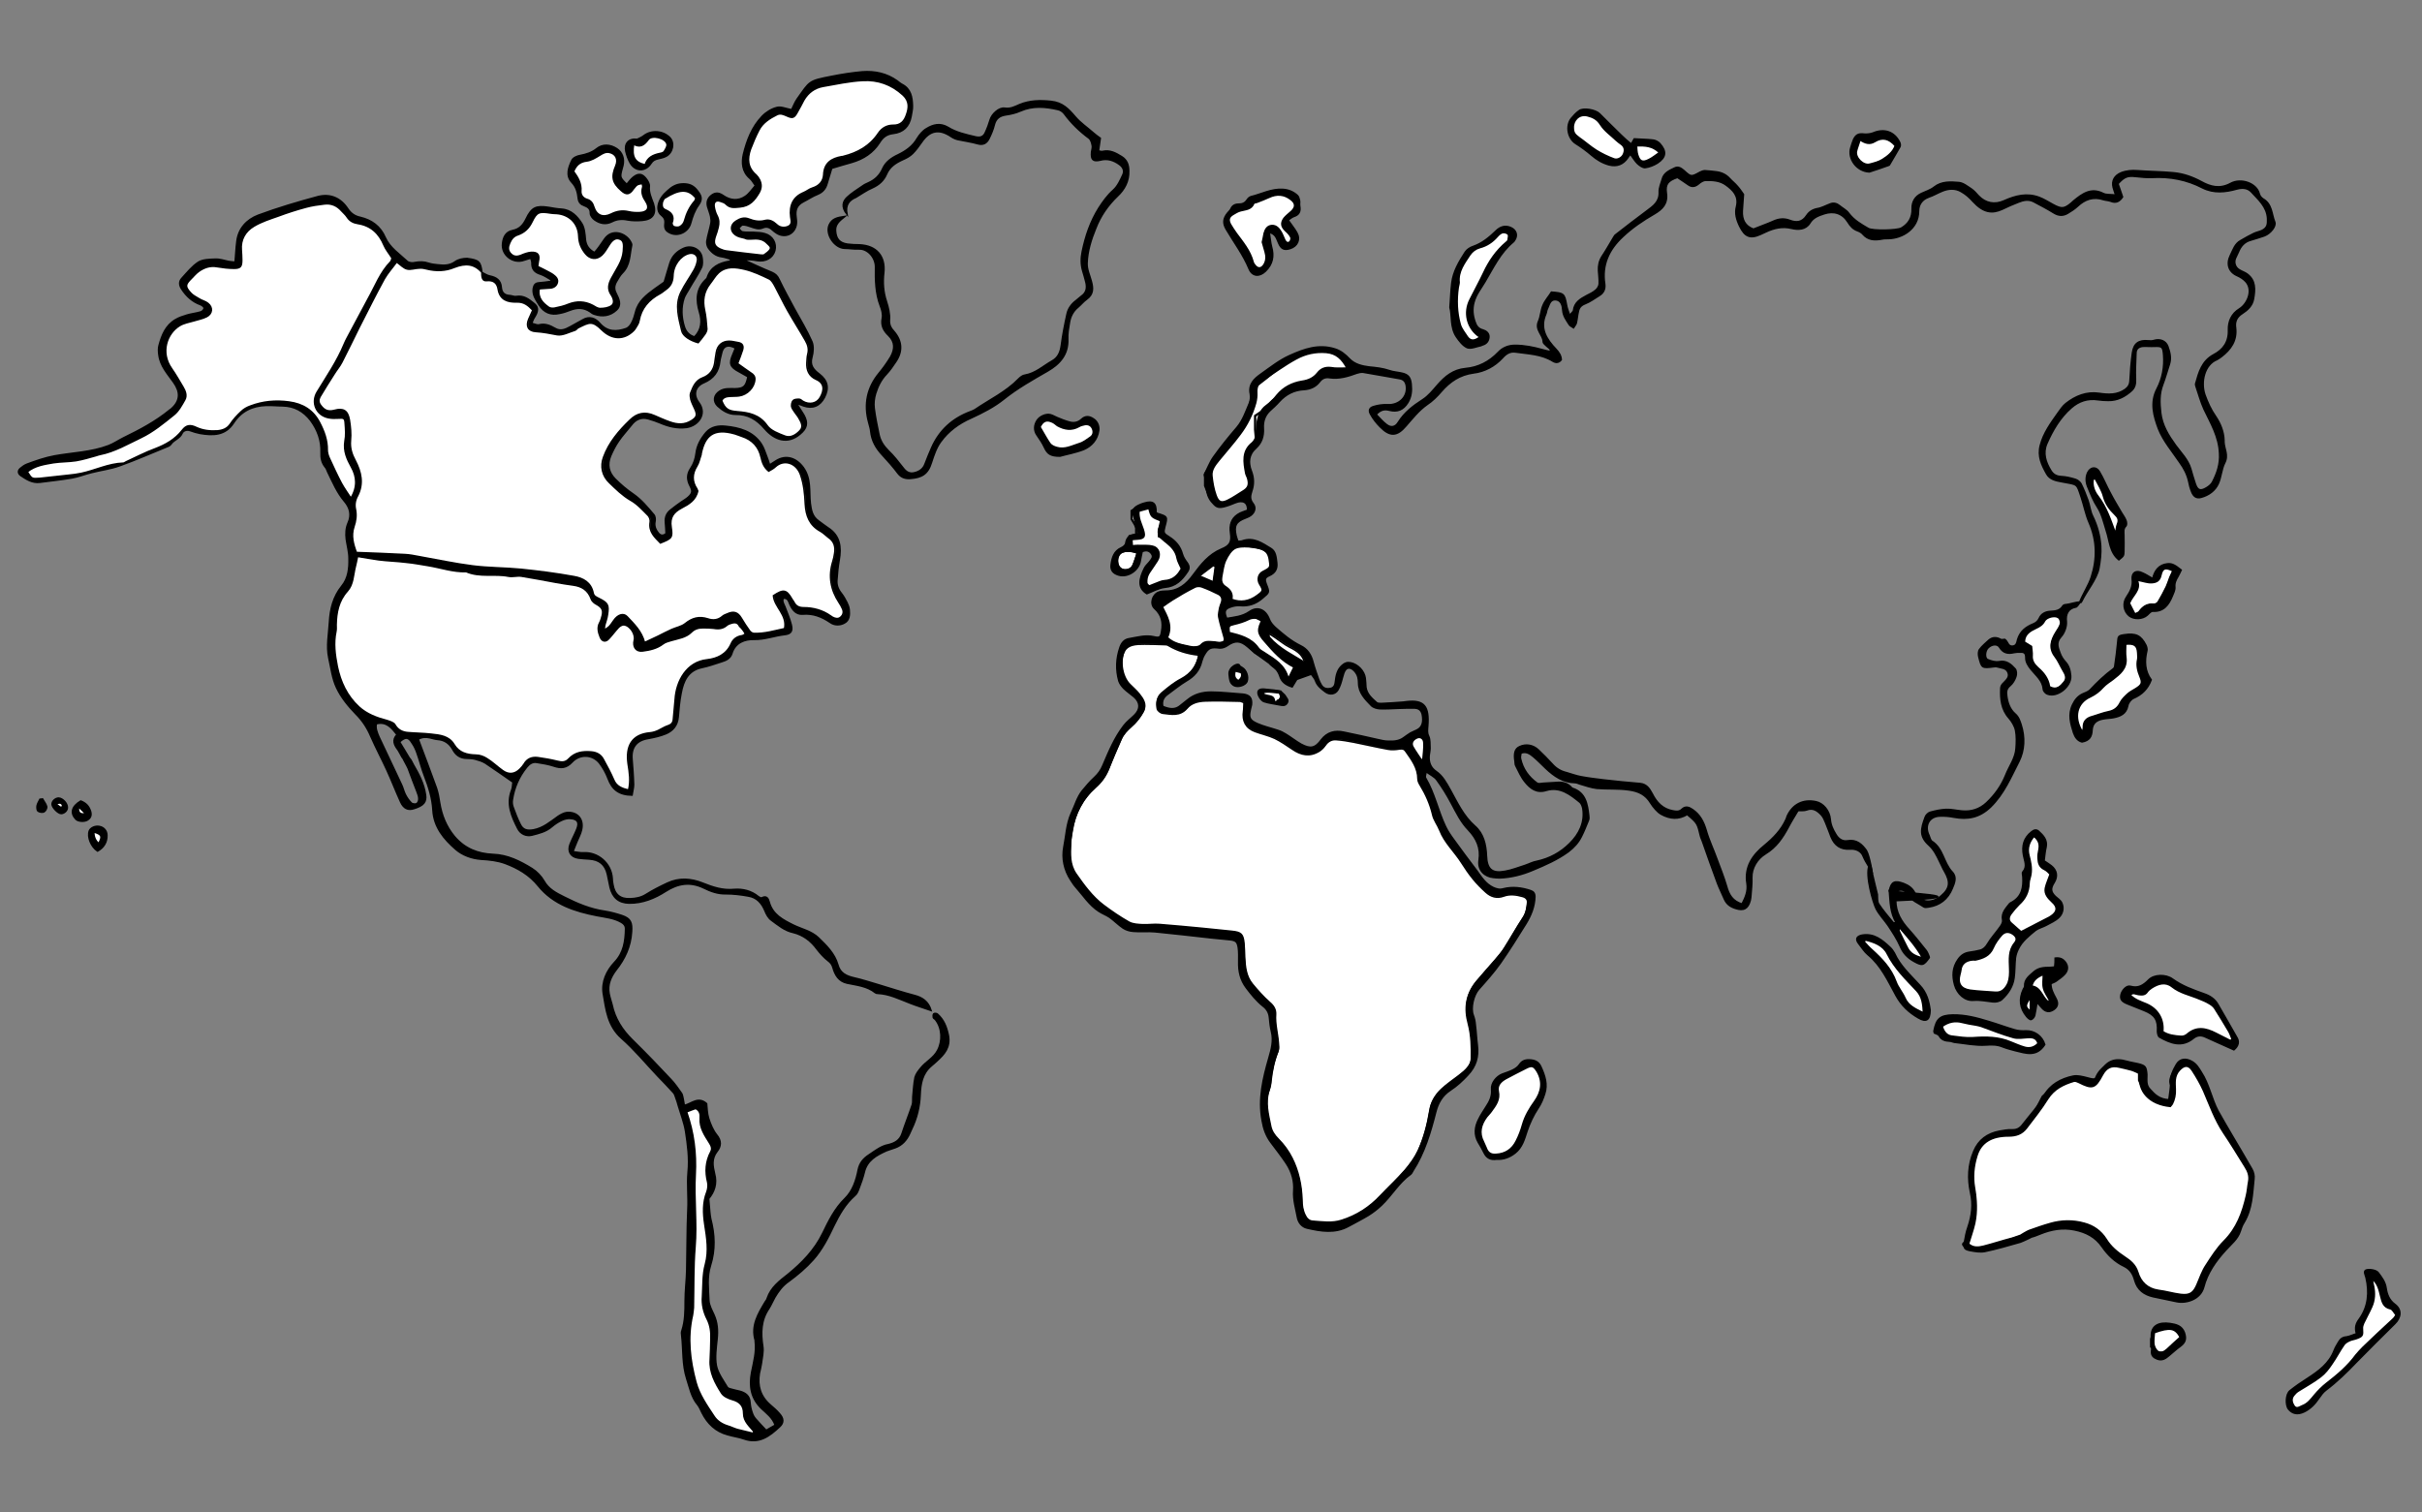 <?xml version="1.0" encoding="utf-8"?>
<!-- Generator: Adobe Illustrator 17.1.0, SVG Export Plug-In . SVG Version: 6.00 Build 0)  -->
<!DOCTYPE svg PUBLIC "-//W3C//DTD SVG 1.1//EN" "http://www.w3.org/Graphics/SVG/1.1/DTD/svg11.dtd">
<svg version="1.1" id="Layer_1" xmlns="http://www.w3.org/2000/svg" xmlns:xlink="http://www.w3.org/1999/xlink" x="0px" y="0px"
	 viewBox="0 0 1065 665" enable-background="new 0 0 1065 665" xml:space="preserve">
<rect x="0" y="0" width="1065" height="665" fill="#808080" stroke="none"/>
<g>
	<path stroke="#000000" stroke-width="0.681" stroke-miterlimit="10" d="M211.9,119.8c1.2,0.6,2.3,1.4,3.5,1.6c2.9,0.6,4.8,1.9,5,5
		c0.2,2.4,1.5,3.5,3.8,3.6c1,0.1,2,0.6,2.9,0.4c3.2-0.5,5.4,1.2,7.6,3c1.8,1.4,2,2.8,1,4.9c-0.3,0.7-0.8,1.3-1.1,1.9
		c-0.3,0.5-0.4,1.1-0.8,2c1.2,0.3,2.3,0.9,3.2,0.7c2.7-0.7,4.9,0.3,7,1.5c2.5,1.5,4.6,0.5,6.8-0.7c1.8-1,3.6-2,5.4-3
		c3-1.8,5.6-0.7,7.5,1.5c3.4,3.9,7.4,3.8,11.7,2.3c1-0.4,1.9-1.5,2.4-2.5c0.8-1.5,1.3-3.2,1.7-4.8c1.2-4.8,4.8-7.5,8.5-10.2
		c1.6-1.1,3.2-2.3,4.1-2.9c1-3.3,1.7-5.9,2.5-8.4c1-3.1,3.1-5.2,6.1-6.5c3.4-1.5,7.5,0.4,8,4.2c0.2,1.4,0.3,3.1-0.3,4.3
		c-1.6,3.3-3.7,6.3-5.5,9.5c-0.7,1.3-1.6,2.5-2.1,3.8c-1.4,4.2-1.2,8.5,0.1,12.7c0.7,2.2,2.1,3.8,4.5,4.5c3.1-3.2,3.4-7,2.2-10.9
		c-1.6-5.3-1.5-10.2,2.7-14.3c0.3-0.3,0.6-0.5,0.7-0.9c1.5-4.7,5.2-6.4,9.7-7.2c0.2,0,0.3-0.2,1-0.8c-1.7-0.5-3-1-4.4-1.2
		c-2.5-0.3-4.3-1.8-5.7-3.7c-0.6-0.8-0.9-2.1-0.8-3.1c0.4-2.6,1.3-5.2,1.8-7.8c0.2-1,0.1-2.1-0.1-3.1c-0.3-1.4-0.9-2.8-1.3-4.2
		c-0.6-2.1,0-3.9,1.8-5.2c1.8-1.3,3.4-0.9,5.1,0.3c3.1,2.1,6.5,2.4,9.6,0.3c1.7-1.1,2.9-3,4.5-4.8c-0.9-1.1-1.5-2.4-2.5-3.2
		c-3.4-2.9-3.6-6.9-2.8-10.5c1.5-6.1,3.7-12,8.2-16.7c1.7-1.8,4.1-3.3,6.5-3.9c1.8-0.5,3.9,0.5,6.5,1c0.7-1.3,1.3-3.1,2.4-4.7
		c5.7-8,4.9-8,15.2-10c4.5-0.9,9-1.6,13.5-2c5.5-0.4,10.7,0.7,15.3,4c0.7,0.5,1.3,1.1,2.1,1.5c3.9,2,4.5,5.6,4.6,9.4
		c0.1,1.6-0.4,3.2-0.6,4.7c-0.8,4.4-3.4,7-7.9,7.5c-2.7,0.3-4.5,1.6-5.9,3.9c-2.9,4.6-7.1,7.3-12.2,8.8c-2.9,0.8-5.9,1.7-8.9,2.6
		c-0.7,2.2-1.3,4.4-2,6.6c-0.6,2.3-1.9,3.9-4.1,4.8c-2.3,0.9-4.3,2.3-6.5,3.4c-2.7,1.4-3.5,3.6-3.1,6.5c0.2,1.2,0.3,2.5,0.1,3.6
		c-0.8,4.1-4.9,5.9-8.5,3.7c-0.7-0.4-1.4-1-2.1-1.6c-1.2-1.1-2.5-1.5-4.1-0.8c-1.8,0.8-3.5,0.1-5.3-0.5c-1.1-0.4-2.3-0.8-3.5-0.8
		c-0.6,0-1.2,0.9-1.8,1.5c0.5,0.6,1,1.5,1.7,1.6c1.6,0.3,3.2,0.1,4.8,0.2c1.7,0.1,3.4,0.1,5,0.6c3.5,1,5.2,4.2,4.4,7.4
		c-0.9,3.3-4.1,5-7.8,4.4c-2-0.4-4-0.5-6.1-0.4c4.2,1.9,8.4,3.9,12.6,5.6c1.6,0.7,2.5,1.6,3.2,3.2c2.1,4.4,4.5,8.7,6.8,13
		c2.6,4.7,5.4,9.3,7.6,14.3c0.8,1.9,0.6,4.7,0,6.8c-1,3.6,0.7,5.5,3.2,7.4c3.8,2.9,4.4,6.2,2.3,10.3c-2,3.8-5.2,5.1-9.2,3.7
		c-0.8-0.3-1.5-0.6-3.1-1.1c1.4,2.2,2.4,3.7,3.3,5.2c1.9,3.5,1.3,5.8-1.7,8.3c-5.5,4.7-11.3,2.6-15.5-2.3c-3.6-4.2-7.5-6.5-12.9-6.4
		c-3.1,0-5.6-1.6-7.8-3.6c-2.2-2.1-1.7-4.9,0.8-6.5c2.1-1.4,4.5-1.1,6.8-1.1c3.9-0.1,4.8-1,5.7-5.3c-1.2-0.7-2.6-1.5-3.9-2.2
		c-4-2.1-4.5-3.6-2.7-7.7c0.4-0.9,0.7-1.8,1.1-2.7c-3.4-1.9-5.6-0.9-6.2,2.6c-0.2,1.1-0.6,2.1-0.7,3.2c-0.5,4.5-2.6,7.5-7,9.4
		c-4,1.7-4.8,5.4-2.2,8.8c3.7,5-0.3,10.2-5.5,10.9c-4,0.5-7.8-0.4-11.5-2c-1.7-0.7-3.4-1.3-5.2-1.8c-3.2-0.9-5.7,0.3-7.6,2.9
		c-1.8,2.3-3.9,4.5-5.5,6.9c-1.4,2-2.5,4.2-3.5,6.5c-1.6,3.8-0.9,7.3,2,10.2c2.4,2.4,5.1,4.7,7.9,6.6c3.6,2.5,6.3,5.8,9.1,9.1
		c0.6,0.7,0.7,2.1,0.5,3c-0.4,2,0.3,3.6,1.5,5.1c1,1.1,2,1.3,3.4,0.2c-0.1-1.5-0.1-3.2-0.3-4.9c-0.2-2.3,0.5-4.1,2.3-5.5
		c1.5-1.2,3.1-2.4,4.7-3.5c1-0.7,2.1-1.3,3-2.1c1.8-1.6,2.1-2.7,0.9-4.9c-1.5-2.8-1.5-5.3,0.3-7.9c1.3-2,2-4.1,2.3-6.5
		c0.4-3.5,2.1-6.5,4.4-9.2c2.3-2.6,5.5-3,8.5-2.7c6.1,0.6,12,2.2,15.7,7.7c1.2,1.8,1.8,4,2.6,6c0.4,1,0.7,2,1.1,3.3
		c1.2-0.8,2-1.3,2.8-1.8c4.4-2.8,8.9-1.3,12,2.9c3.6,5,2.5,10.5,3.1,15.8c0.4,3.1,0.9,5.8,3.6,7.7c1.4,1,2.7,2.1,4.1,3
		c5.4,3.4,6,8.5,5,14.2c-0.5,2.9-0.8,5.8-1,8.8c-0.2,2.1,0.5,4.1,1.9,5.8c1,1.3,1.8,2.7,2.5,4.1c0.5,1,0.9,2.1,1,3.1
		c0.2,2.2,0.2,4.7-2.1,5.9c-2,1.1-4.4,1.1-6.3-0.3c-3.7-2.5-7.5-4-12.1-3.6c-2.8,0.2-4.4-1.8-5.5-4.2c-0.6-1.2-0.7-3-3-2.8
		c-0.6,1.4,0.2,2.5,0.7,3.7c1,2.6,2.1,5.2,2.8,7.9c0.7,2.8,0,4.1-2.9,4.4c-4.5,0.5-8.7,2.2-13.4,2.1c-4-0.1-8.3,1.3-9.8,6.2
		c-0.7,2.3-2.7,3.1-4.7,3.7c-2.8,0.9-5.6,1.9-8.5,2.5c-6.1,1.3-8.1,5.9-9.1,11.2c-0.7,3.5-1,7-1.3,10.6c-0.3,3.6-2.3,6-5.4,7.3
		c-2.4,1-5.1,1.6-7.8,2.1c-5.1,0.8-7.5,3.9-7.1,9c0.3,3.8,0.6,7.5,0.7,11.3c0,1.5-0.5,3.1-0.7,4.6c-5.7-0.1-8.7-2.4-10.5-7.3
		c-0.9-2.4-2.2-4.7-3.7-6.7c-3.1-4-8.8-4.2-12.2-0.5c-2.4,2.6-4.8,2.8-8,1.7c-2.4-0.8-5-1.2-7.5-1.6c-1.8-0.3-3.2,0.6-4.4,2.1
		c-3.4,4.2-5.5,9-6.3,14.3c-0.2,1.1-0.1,2.3,0.3,3.3c0.9,2.5,1.9,5.1,3.1,7.5c1.2,2.5,3,3,5.9,2.5c4.3-0.8,7.5-3.6,10.9-6
		c1.1-0.7,2.3-1.4,3.6-1.6c4.8-0.5,7.7,2.9,6.6,7.6c-0.4,1.8-1.3,3.4-2,5.1c-0.5,1.3-1.1,2.6-1.8,4.5c1.9,0.2,3.3,0.6,4.7,0.5
		c6.2-0.4,12.2,4.5,12.6,11.3c0,0.9,0.1,1.7,0.3,2.6c0.7,4.4,3.2,6.5,7.6,6.3c2.5-0.1,4.8-0.5,7-1.9c3-1.9,6.2-3.5,9.4-5
		c5.1-2.4,10.4-2,15.4,0c4.5,1.8,8.9,3.3,13.9,2.8c3.8-0.3,7.6,0.6,10.7,3.2c0.4,0.3,1.2,0.7,1.5,0.5c2.1-1.1,2.8,0.3,3.2,1.8
		c1.5,5.6,6.1,7.9,10.7,10.2c3.7,1.8,7.9,2.6,11,5.6c3.5,3.4,7.1,6.9,8.5,11.8c1,3.8,3.8,5,7.2,5.8c3.6,0.8,7.1,2,10.6,3
		c5.3,1.6,10.5,3.3,15.8,4.7c3.6,0.9,6.2,2.7,7.4,6.6c-3.1-1.1-6.2-2-9.2-3.2c-4.7-1.8-9.2-4.1-14.3-4.3c-0.4,0-0.8-0.1-1-0.3
		c-3.6-2.9-8.1-3.3-12.4-4.2c-3.7-0.8-5.3-3.6-6.2-6.8c-0.4-1.4-1-2.2-2.2-3.1c-1.8-1.4-3.4-3.2-4.8-5c-2.7-3.7-6.1-6.3-10.6-7.4
		c-3.7-0.8-6.5-3.2-9.5-5.4c-1.3-0.9-2.2-2.6-2.8-4.1c-1.4-3.4-3.6-5.9-7.3-6.5c-3.2-0.6-6.6-1-9.9-1c-3.6,0.1-6.8-1.1-9.8-2.6
		c-5.9-2.8-11.2-2-16.7,1.5c-4.8,3.1-10.2,5.3-16.1,5.2c-4.5-0.1-7.2-2.4-8.3-6.9c-0.4-1.9-0.8-3.9-1.2-5.8c-1-4.3-3.6-6.4-8-6.7
		c-1.6-0.1-3.2-0.2-4.8-0.4c-3.4-0.5-4.8-3-3.6-6.1c0.9-2.3,2.1-4.4,3-6.7c1.1-2.8,0.4-4.3-2.6-4.6c-1.4-0.2-2.9,0.2-4.2,0.8
		c-1.5,0.7-3,1.7-4.3,2.8c-2.5,2.2-5.6,2.9-8.7,3.7c-2.5,0.6-5-0.5-6.2-2.9c-2.7-5.3-5.1-10.7-2.7-16.9c0.5-1.2,0.4-2.6,0.6-3.5
		c-4.2-2.9-8.1-5.7-12.2-8.4c-1.3-0.8-2.9-1.3-4.4-1.7c-1.2-0.3-2.4-0.4-3.7-0.4c-2.9,0-4.9-1.4-6.2-3.9c-1.5-2.7-3.7-4.2-6.8-4.4
		c-1.1-0.1-2.2-0.5-3.2-0.7c-1.7-0.4-3.4-0.4-5.2,0.6c2.7,7.2,5.4,14.3,8,21.5c0.7,2.1,1.1,4.3,1.4,6.4c0.9,5.5,2.8,10.4,6.5,14.9
		c4.6,5.4,10.3,7.6,17,7.9c6.4,0.2,11.9,3,17.1,6.2c2.1,1.3,4.1,3.4,5.3,5.5c2,3.6,5.4,5.3,8.8,7c5.7,2.9,11.6,5.4,18,6.3
		c2.5,0.4,5.1,1.1,7.5,1.9c3.9,1.3,4.5,3.2,4.2,7.2c-0.4,6.4-2.9,11.8-6.8,16.7c-2.3,3-3.8,6.4-3.1,10.3c0.3,1.7,0.9,3.3,1.3,4.9
		c1.3,6.2,4.5,11.2,9,15.6c5.8,5.7,11.4,11.5,16.9,17.4c1.8,1.9,3.2,4,4.7,6.1c0.4,0.6,0.5,1.6,0.7,2.4c0.2,0.9,0.3,1.8,0.5,2.9
		c3.3-0.8,6.1-4.1,9.8-0.8c0.2,1.9,0.2,4.3,0.9,6.5c0.8,2.5,1.9,5.2,3.5,7.2c2.2,2.6,2,5.1,0.2,7.3c-2.5,3.2-1.9,6.4-1.1,9.8
		c1.2,4.4-0.1,8-2.6,11c0.2,2.1,0.3,4,0.5,5.9c0.1,1,0.2,1.9,0.4,2.9c1.8,6.9,2.1,13.7-0.1,20.6c-1.6,5-0.9,10.2-0.7,15.4
		c0.1,2.1,1.3,4.2,2.2,6.2c1.6,3.5,1.8,7,1.4,10.8c-0.4,3.9-1,8-0.3,11.7c0.7,3.3,3,6.4,4.8,9.4c0.4,0.7,1.7,0.8,2.6,1.1
		c0.9,0.3,1.9,0.4,2.9,0.7c2.6,0.7,4.4,2.1,4.5,5c0.1,1.4,0.4,2.9,0.9,4.3c0.3,1,0.8,2,1.5,2.8c1.4,1.6,2.9,3.2,4.7,5.1
		c1.1-0.6,2.5-1.5,4-2.3c-1.2-3.4-3.8-5.2-6-7.3c-4.7-4.5-5.5-9.9-4.4-15.8c0.9-4.6,2.2-9.1,1.6-13.8c0-0.1,0-0.3,0-0.4
		c-1.9-6.5,1.3-11.7,4.4-16.9c0.3-0.5,0.8-1,0.9-1.6c1.6-4.8,5.4-7.6,9.2-10.6c6.1-5,11.6-10.6,15.2-18c2.6-5.4,5.3-10.9,9.8-15.3
		c3.3-3.2,4.9-7.9,5.8-12.6c0.6-3,2.3-5,4.8-6.6c1.5-1,3-2.1,4.6-3c1.1-0.6,2.4-1.2,3.7-1.4c2.9-0.7,5.2-1.9,6.2-5
		c1.4-4.3,3.1-8.5,4.5-12.7c0.3-1,0.1-2.2,0.2-3.3c0.3-2.9,0.4-5.9,1-8.7c0.4-1.5,1.6-3,2.6-4.2c2.2-2.7,5.6-4.3,7.3-7.6
		c2.2-4.1,2-9.8-0.9-13.5c-0.3-0.4-0.9-0.6-1-1c-0.1-0.5-0.1-1.3,0.2-1.6c0.3-0.3,1.3-0.2,1.6,0.1c2.8,2.5,4,5.5,4.8,9.3
		c1,5.3-1.7,8.3-5,11.3c-0.8,0.7-1.6,1.5-2.5,2.2c-4,3.4-4.7,7.9-4.9,12.8c-0.2,5.1-1.4,10.2-3.7,14.9c-0.3,0.7-0.6,1.3-0.9,2
		c-1.3,2.9-3.3,5.2-6.4,6.3c-1.3,0.5-2.6,0.8-3.8,1.3c-4.4,2-8.6,4.2-9.8,9.6c-0.6,2.4-1.4,4.7-2.3,7c-0.4,1.1-0.9,2.4-1.8,3.1
		c-4.2,3.7-6.8,8.3-9.2,13.2c-2.5,5.3-5.2,10.6-9.1,15c-3.2,3.6-6.9,6.7-10.7,9.5c-2.8,1.9-4.6,4.4-6.2,7.1
		c-0.9,1.6-1.6,3.3-2.6,4.9c-3.5,5.1-3.6,10.7-2.7,16.6c0.4,2.4-0.3,5.1-0.6,7.6c-0.2,1.5-0.6,2.9-0.9,4.3
		c-0.9,5.5,0.5,10.2,4.8,13.9c1.4,1.2,2.8,2.4,4,3.8c1.9,2.1,2.1,4,0.1,5.8c-4.4,4.1-9,7.7-15.7,5.3c-2.3-0.8-4.8-1.1-7.1-1.8
		c-5.3-1.4-8.9-4.9-11.3-9.7c-0.6-1.2-1.1-2.5-1.9-3.5c-2.8-3.3-3.5-7.5-4.8-11.4c-2-6.2-1.5-12.7-2.2-19c-0.1-0.7-0.2-1.5,0.1-2.2
		c1.4-4.3,1.4-8.7,1.4-13.1c0-4.5,0.6-9.1,0.7-13.6c0.2-8.8,0.1-17.7,0.5-26.5c0.3-5.5-0.4-11,0.1-16.5c0.6-6.1-0.2-12-1.1-17.9
		c-0.6-3.7-2-7.3-3.1-11c-0.4-1.3-0.7-2.6-1.2-3.8c-0.3-0.8-0.5-1.7-1.1-2.3c-2.2-2.5-4.5-4.8-6.8-7.2c-5.3-5.6-10.2-11.6-16-16.7
		c-6.1-5.4-6.8-12.6-8-19.6c-0.8-5.1,1.4-10,5-13.8c4-4.2,4.7-9.3,4.8-14.7c0-1.4-0.7-2.2-1.9-2.9c-3.3-1.9-7-2.2-10.6-2.9
		c-9.8-1.9-19.2-4.9-25.8-13c-4-5-9.1-7.9-14.7-10c-3.3-1.2-6.9-1.6-10.5-1.8c-4.2-0.3-8.2-1.8-11.1-4.3c-5.2-4.5-9.7-9.8-10.1-17.3
		c-0.3-5.2-1.8-10.1-3.7-15c-1.3-3.3-2.1-6.8-3.3-10.1c-0.5-1.5-1.2-3-2.1-4.3c-1.7-2.9-3-2.9-5.6-0.6c1.4,2.2,3.1,5.2,4.4,7.3
		c-1.3,1.1-2.6,0.6-3.4-0.8c-0.6-1-1-2-1.6-2.9c-1.7-2.2-2.8-4.4-0.5-6.8c-2.4-3-4.6-5.9-9.1-4.8c-0.5,1.9,0.3,3.8,1.1,5.7
		c3.3,7,6.6,14,9.9,21c0.7,1.4,1,3,1.7,4.4c0.7,1.4,1.6,2.7,2.7,3.8c0.4,0.4,1.7,0.6,2.3,0.3c0.6-0.3,1-1.3,1-2.1
		c0-1.1-0.4-2.2-0.8-3.2c-1.3-3.4-2.7-6.9-3.9-10.3c-0.4-1-3.1-5.6-3.3-6.7c-0.2-0.8,3.6,2.4,3.9,2.3c0.7,0.7,1.2,2.1,1.7,2.9
		c2.4,4.1,4.6,8.3,5.3,13.1c0.5,3.2-0.8,4.8-5,6.1c-2.6,0.9-4.6,0-5.9-2.9c-2.1-4.6-3.9-9.3-6-13.9c-2.3-5-4.9-9.9-7.1-14.9
		c-1.6-3.8-3.7-7-6.6-9.9c-3.3-3.4-6.5-7.3-8.5-11.6c-1.9-4-2.4-8.7-3.4-13.1c-1.1-5.2,0-10.5,0.3-15.7c0.3-5.6,1.6-11.1,5.4-15.8
		c2.9-3.5,3.3-7.9,3.2-12.2c0-2.8-0.8-5.6-1.2-8.4c-0.3-2.5-0.2-4.9,0.8-7.2c1.6-3.5,0.8-6.7-1.6-9.5c-3.3-3.9-5.2-8.5-7.4-13
		c-0.3-0.7-0.5-1.4-1-2c-1.6-1.9-2-4.1-1.9-6.5c0.2-5.2-1.5-9.9-4.6-14.1c-3.1-4-7.1-6.3-12.3-6.4c-2.4,0-4.9-0.3-7.3-0.2
		c-6,0.2-10.9,2.5-14.3,7.7c-3.6,5.6-9.1,5.6-14.8,4.6c-1.4-0.3-2.9-0.7-4.2-1.2c-1.5-0.6-3.1,0-3.6,1.1c-1,2.4-3.6,2.9-4.9,4.8
		c-0.4,0.6-1.1,1-1.8,1.2c-6.9,2.8-13.7,5.8-20.7,8.3c-4.1,1.5-8.5,2-12.7,3.1c-2.8,0.7-5.5,1.8-8.4,2.3c-4.7,0.8-9.4,1.3-14.1,1.9
		c-3.3,0.4-5.9-1.3-8.4-3c-1.2-0.9-1.3-2.1-0.1-3.1c0.8-0.7,1.8-1.4,2.8-1.8c4-1.5,8-2.9,12.3-3.7c7.9-1.4,16.1-1.6,23.7-4.5
		c2.3-0.9,4.3-2.3,6.5-3.4c7.2-3.5,14.2-7.2,20.4-12.3c0.3-0.2,0.6-0.4,0.9-0.7c3.7-3.4,3.8-7.2,0.8-11.4c-2.6-3.7-5.9-7.2-6.5-12.1
		c-0.2-1.4-0.3-3,0.1-4.3c1.2-4.4,2.9-8.7,7.2-11.2c1.5-0.9,3.3-1.5,5-2c2-0.6,4.1-0.8,6.1-1.4c0.7-0.2,1.5-1.1,1.5-1.7
		c0-0.5-1-1.3-1.6-1.5c-3.6-1.3-6.2-3.7-8.3-6.9c-1.1-1.7-1.2-3.3,0.1-4.7c2.3-2.5,4.5-5.3,7.3-7.1c2-1.2,4.9-1.2,7.4-1.3
		c1.9-0.1,3.9,0.6,5.8,1c0.9,0.2,1.9,0.2,2.9,0.3c0.3-3.2,0.4-6.2,0.8-9.2c0.7-5.7,4.4-9.5,9.3-11.4c8.6-3.2,17.4-5.8,26.3-8.2
		c5.4-1.4,10,0.6,13.1,5.3c1.4,2.1,3.1,3.3,5.5,3.8c5.1,1.2,8.9,4,11,8.9c2,4.5,6.2,7.2,9.6,10.4c0.7,0.7,2.4,0.9,3.4,0.6
		c2.1-0.4,4.1-0.4,6.1,0.3c1.3,0.4,2.6,0.6,4,0.7c2.7,0.3,5.2,0.4,7.7-1.4c1.4-1,3.4-1.4,5.2-1.4
		C210.7,114.4,211.3,115.1,211.9,119.8c-3.2-3.7-7-4.2-11.6-2.2c-3.8,1.6-7.9,1.8-12,0.7c-1.1-0.3-2.2-0.4-3.3-0.4
		c-1.8,0.1-3.8,0.9-5.4,0.4c-1.6-0.4-3-2-4.6-3.1c-1.8,2.5-4,4.8-5.4,7.4c-3.9,7.1-7.6,14.3-11.2,21.6c-2.6,5-5,10.1-7.5,15.1
		c-1,1.8-2.3,3.5-3.4,5.2c-2.1,3.3-4.2,6.6-6.2,10c-0.7,1.2-0.6,2.4,0.3,3.8c1.6,2.1,3.3,2.9,6,2.2c3.9-1.1,5.9,0.1,6.6,4.1
		c0.5,3,0.8,6.2,0.5,9.2c-0.3,3.3,0.6,6,2.1,8.8c2.6,4.9,3.8,10.1,1,15.5c-0.9,1.8-1.4,3.8-0.9,6c0.5,2.5,0.2,5-0.7,7.6
		c-1.4,3.9-0.3,7.6,1.1,11.3c7.4,0.3,14.3,0.5,21.3,0.9c2.1,0.1,4.1,0.5,6.2,0.9c7.9,1.4,15.7,3.1,23.6,4.1
		c7.1,0.9,14.2,0.7,21.3,1.5c7.8,0.8,15.6,1.8,23.3,3.2c3.9,0.7,7.5,2.6,8.4,7.2c0.3,1.4,1.3,1.9,2.5,2.4c4.1,1.9,4.5,2.7,3.8,7.2
		c-0.2,1.6-0.8,3.1-1.2,4.6c-0.2,0.6-0.2,1.3-0.3,2.1c2.3-1.3,2.3-1.3,4.3-4.2c1.8-2.5,4.2-3.4,5.8-1.7c3.1,3.2,6.4,6.3,7.7,11.4
		c2-1,4-1.9,6-2.8c2-0.9,3.9-2,5.9-2.9c2-0.9,4.4-1.3,6-2.6c3-2.5,6.1-3.3,9.9-2.1c2.3,0.8,4.6,0.6,6.6-1.2c0.5-0.5,1.3-0.7,2-1
		c2.7-1.3,4.6-0.7,6.1,1.8c1.2,2,2.4,3.9,3.8,5.8c0.4,0.5,1.2,0.9,1.8,1c4.7,0.3,9.1-1.2,13.5-2.1c1.3-6.1-4.5-9.4-4.9-14.5
		c4.4-2.9,5.7-2.7,8.1,1.5c0.2,0.4,0.6,0.8,0.8,1.2c0.9,1.9,2.3,2.6,4.4,2.6c4.3,0,8.3,1.1,11.8,3.6c0.3,0.2,0.6,0.4,0.9,0.6
		c1.1,0.6,2.3,1,3.5,0c1.2-1,1.4-2.3,0.9-3.7c-0.4-1-1-2-1.6-2.9c-3.6-5.6-4.8-11.5-2.7-17.9c0.4-1.2,0.6-2.4,0.8-3.6
		c0.4-2.9-0.3-5.4-2.8-7.1c-1.2-0.8-2.3-2-3.5-2.7c-4.7-2.6-6.4-6.7-6.6-11.9c-0.2-4.4-0.6-8.7-2.1-13c-1.9-5.2-7.2-6.9-11.1-3.4
		c-0.8,0.8-2,1.3-2.9,1.9c-2.2-1.7-2.9-3.8-3.3-6c-1-4.8-3.9-7.8-8.5-9.3c-1-0.3-2.1-0.8-3.1-1.1c-9.4-2.7-13.2,0.9-14.8,8.7
		c-0.1,0.2,0,0.5-0.1,0.7c-0.6,1.6-0.9,3.4-1.8,4.8c-2.1,3.4-2.3,6.6,0,10c0.3,0.4,0.4,0.9,0.4,0.9c-0.9,4.2-4.1,5.9-7.1,7.5
		c-3.6,1.9-5.3,4.2-4.6,8.5c0.7,4.6,0.3,4.9-4.7,6.9c-2.4-2.5-5.2-4.8-4.5-9.2c0.2-0.9-0.2-2.3-0.9-2.9c-2.4-2.4-4.8-5.1-7.7-6.7
		c-3.6-2-6.4-4.9-9.3-7.7c-3.2-3-4-7.2-2.6-11.2c2.3-6.4,6.7-11.6,11.6-16.3c3.2-3.1,6.7-3.8,10.7-2c2.2,1,4.5,1.9,6.8,2.8
		c3.2,1.2,6.5,1.4,9.6-0.6c2.3-1.5,2.6-2.5,1.4-5.2c-0.6-1.3-1.3-2.7-1.7-4.1c-0.3-0.9-0.5-2-0.1-2.8c1.1-2.7,2.1-5.4,5.3-6.7
		c2.9-1.1,4.8-3.4,5.3-6.6c0.2-1.6,0.4-3.2,0.7-4.7c0.5-3,2.6-4.8,5.6-4.8c1.3,0,2.6,0.4,4,0.6c2,0.3,2.4,1.5,1.9,3.2
		c-0.6,1.9-1.3,3.6-2.2,6c1.9,1.4,3.7,2.9,5.8,4.1c1.2,0.7,1.9,1.6,1.8,2.9c-0.2,3.4-3.3,6.6-6.9,7.2c-1.3,0.2-2.7,0.1-4.1,0.2
		c-1.5,0.1-2.9,0.5-3.6,1.9c1.6,3.8,2.9,4.7,6.9,4.9c5.1,0.3,9.7,1.3,13.1,6.1c1.6,2.3,5,3.5,7.8,4.6c2.5,1,4.9-0.5,6.6-2.3
		c1.8-1.9,0.5-3.9-0.5-5.8c-0.5-0.9-1.2-1.6-1.7-2.4c-0.5-0.8-1.3-1.6-1.4-2.5c-0.1-0.8,0.1-2.1,0.7-2.6c0.6-0.5,1.7-0.6,2.6-0.6
		c0.5,0,1,0.6,1.6,0.9c2.9,1.7,6.2,1,7.7-1.7c1.7-3,2.1-6.3-1.9-8c-3.1-1.3-4.1-4-4-7.3c0.1-1.2,0.1-2.5,0.4-3.7
		c0.6-2.2,0.1-4.1-1-6c-2.6-4.3-5.3-8.6-7.7-13c-2-3.5-3.7-7.2-5.6-10.7c-0.7-1.3-1.4-2.8-2.6-3.4c-3.5-1.7-7.2-3.4-10.9-4.3
		c-3.9-0.9-8.1-1.5-11.5,1.6c-1.5,1.4-2.6,3.3-3.8,4.9c-2.7,3.4-3.3,7.2-2.3,11.5c0.6,2.7,0.8,5.6,1,8.3c0.1,0.8-0.4,1.7-0.9,2.3
		c-0.9,1.3-1.9,2.5-2.9,3.7c-3.4-0.9-6.6-2.9-7.2-5.2c-1.3-5.6-3.1-11.3-0.4-16.9c1.7-3.5,4-6.6,5.9-10c0.7-1.2,1.2-2.7,1.4-4.1
		c0.3-2.2-1.6-3.6-3.8-3c-3.7,1-6.9,5.1-7,9.9c-0.1,2.6-1.1,4.4-3.1,5.9c-0.9,0.6-1.7,1.4-2.7,1.9c-4.7,2.6-8.1,6.3-9.1,11.8
		c-0.1,0.6-0.3,1.2-0.6,1.7c-0.5,1-1,2-1.8,2.7c-4.2,4.2-9.4,4.2-13.9-0.3c-4.3-4.2-5.7-3.3-10.4-1c-0.5,0.3-0.9,1-1.4,1.1
		c-2.6,0.8-5.5,2.5-7.9,2c-3.1-0.6-6.2-1.2-9.4-1.4c-3.3-0.2-4.4-2.3-3.1-5.4c0.6-1.3,1.2-2.6,1.8-4c-2.1-2.2-4-3.7-7.1-3.6
		c-3.7,0.1-7.3-0.8-8.1-5.5c-0.5-2.7-1.9-4.3-5.1-3.9C212.3,123.5,211.8,122.3,211.9,119.8z M327.8,278.8c-0.7-1.2-1.5-2.3-2.1-3.6
		c-0.7-1.6-1.8-1.9-3.3-1.4c-0.8,0.2-1.7,0.5-2.3,1c-1.7,1.5-3.7,1.7-5.8,1.3c-1.6-0.3-3.2-0.2-4.8-0.2c-1.9-0.1-3.6,0.5-5,1.9
		c-2.5,2.4-5.8,2.7-8.9,3.7c-1.2,0.4-2.6,0.7-3.6,1.5c-2.7,2-5.8,2.7-8.9,3.1c-2.9,0.4-4.5-1.8-3.7-4.7c0.7-2.6-1.8-6.5-4.5-6.8
		c-0.8-0.1-1.8,0.5-2.4,1.1c-1.5,1.6-2.8,3.4-4.3,5c-1.4,1.5-3,1.3-3.7-0.6c-0.8-2-1.5-4.2-0.3-6.4c0.5-1,0.8-2,1.1-3.1
		c0.6-2.5,0-3.7-2.4-5c-1-0.6-2.1-1.4-2.4-2.4c-1.3-3.9-4.1-5.6-8-6.1c-2.5-0.3-5.1-0.7-7.6-1.2c-5-0.9-10.1-1.9-15.1-2.7
		c-1.9-0.3-4,0.4-5.8,0c-6.1-1.2-12.6,0.6-18.5-2c-5.9,0.2-11.4-1.8-17-2.7c-3.1-0.5-6.3-1-9.4-1.4c-4-0.4-8.1-0.6-12.1-1.1
		c-3-0.3-6-0.9-9.3-1.5c-0.4,1.8-0.7,3.2-1,4.6c-0.9,3.7-0.8,7.7-3.5,10.7c-3.8,4.2-4.8,9.4-4.9,14.8c0,1,0.1,2-0.1,2.9
		c-1.2,5.2-0.5,10.3,0.6,15.4c1.4,6.8,4.3,13,9.5,17.8c3.5,3.3,7.9,4.8,12.4,6c1.2,0.3,2.9,0.8,3.4,1.8c1.3,2.3,3.3,3.2,5.7,3.5
		c3.4,0.3,6.9,0.3,10.3,0.7c3.8,0.4,7.8,0.8,10,4.5c2.3,3.8,5.7,4.7,9.7,4.7c1.6,0,3.4,0.6,4.7,1.5c2.5,1.6,4.6,3.6,7,5.3
		c2.6,1.9,5.3,1.7,7.6-0.6c0.7-0.7,1.4-1.4,1.9-2.3c1.4-2.3,3.4-3.2,5.9-2.8c2.9,0.4,5.8,0.9,8.6,1.6c1.9,0.5,3.6,0.6,5.1-1
		c2.7-2.9,6.1-3.3,9.8-3.1c2.5,0.2,4.2,1.2,5.4,3.3c1.6,2.9,3.2,5.8,4.5,8.9c1.3,3,3.7,3.9,6.6,4.6c1-4,0.4-7.8-0.2-11.5
		c-1.1-7.7,1.5-13,9.7-13.7c1.2-0.1,2.4-0.6,3.5-1c1.5-0.6,2.8-1.6,4.3-2.1c1.5-0.5,2.2-1.4,2.4-2.9c0.3-2.9,0.7-5.9,0.8-8.8
		c0.4-8,5.1-16.4,14-17.3c4.4-0.5,8.5-2.3,10.6-7c0.9-2,2.5-3.3,4.8-3.6C326.8,279.5,327.3,279,327.8,278.8z M12,207.5
		c2,3.2,2,3.1,5.1,2.7c4.3-0.5,8.5-0.9,12.8-1.4c1.8-0.2,3.7-0.4,5.5-0.8c6.2-1.3,12-4.3,18.5-4.5c0.5,0,0.9-0.4,1.3-0.6
		c4.2-1.9,8.4-4.1,12.7-5.7c4.7-1.7,8.8-4.1,12-8.2c1.8-2.3,3.5-2.5,6.1-1.2c3,1.4,6.1,1.7,9.3,1.5c2.2-0.1,4.2-0.9,5.7-3
		c1.4-2,3.1-3.9,4.8-5.5c1.1-1,2.6-1.8,4-2.4c5.5-2.1,11.2-2.7,17-1.8c5.9,0.9,10.6,3.6,13.4,9c2,3.8,3.5,7.8,3.4,12.2
		c0,1.2,0.4,2.4,0.9,3.5c1.7,3.7,3.4,7.4,5.3,11c1.2,2.2,2.7,4.3,4.2,6.6c3-4.9,2.6-9.5,0.3-13.6c-2-3.6-3.6-7.1-2.9-11.5
		c0.4-2.5,0.2-5.2,0.1-7.7c-0.2-2.4-0.6-2.6-3-2.4c-1.4,0.1-3,0.1-4.4-0.2c-5.3-1.1-7.7-6.7-4.9-11.3c4.2-6.9,8.8-13.6,11.9-21.1
		c0.4-0.9,0.8-1.8,1.3-2.7c3-5.7,6-11.5,9.2-17.2c3.1-5.6,5.3-11.6,9.9-16.3c0.5-0.5,0.5-1.3,0.6-1.6c-1.3-2.1-2.7-3.7-3.5-5.6
		c-2.2-5.3-5.8-8.8-11.6-9.6c-1.9-0.3-3.4-1.1-4.6-2.8c-0.7-1-1.6-1.8-2.5-2.8c-2-2.3-4.6-3.3-7.6-3c-2.7,0.3-5.4,0.7-8,1.4
		c-4.1,1.1-8.2,2.5-12.2,3.9c-3.7,1.3-7.5,2.5-10.8,4.5c-3.8,2.2-5.9,5.8-5.5,10.5c0.1,1.5,0.3,2.9,0.2,4.4c0,2.9-0.6,3.6-3.4,3.6
		c-2.4,0-4.9-0.3-7.3-0.7c-3.1-0.5-5.9,0.3-8.3,2.1c-1.2,0.9-2.1,2-3.2,3.1c-2.6,2.6-2.7,3.5-0.4,6.2c1,1.1,2.5,1.9,3.8,2.7
		c1.3,0.7,2.8,1.1,3.9,2c2.3,1.8,2.1,4.6-0.6,5.9c-1.7,0.9-3.7,1.2-5.6,1.8c-2.1,0.7-4.4,1-6.2,2.1c-5.5,3.3-8.7,11.7-3.5,19
		c1.9,2.6,3.4,5.4,5,8.1c1,1.7,1.8,3.8,0.7,5.6c-1.3,2.3-2.7,4.9-4.7,6.5c-4.5,3.7-9.2,7.5-14.4,10c-5.9,2.8-11.7,6.2-18.2,7.5
		c-0.6,0.1-1.2,0.4-1.7,0.5c-2.9,0.8-5.9,1.7-8.8,2.2c-3.3,0.5-6.6,0.4-9.9,0.9C19.6,204.2,15.5,204.7,12,207.5z M330.3,105.1
		c-0.9,0-1.7,0.2-2.6,0c-1.4-0.3-2.9-0.6-4-1.4c-2.4-1.7-2.3-4.4,0.2-6c1.6-1.1,3.4-1.8,5.6-1c2.3,0.9,4.6,1.4,7.2,0.7
		c1.8-0.5,3.5,0.2,5,1.7c1.4,1.4,3.3,1.7,5.2,0.9c1.9-0.9,1.3-2.6,1.1-4.2c-0.5-4.8,0.9-8.7,5.7-10.7c1.4-0.6,2.5-1.6,3.9-2
		c2.9-0.9,4.7-2.9,4.9-5.8c0.3-5.2,3.4-7.2,7.9-8c0.2,0,0.5-0.1,0.7-0.1c6.3-1.5,11.7-4.5,15.4-10.1c1.6-2.4,3.8-3.6,6.5-3.6
		c3.4,0,5-1.9,5.9-4.6c1-3.1,1.4-6-1.5-8.7c-5.1-4.8-11.1-6.9-17.8-6.4c-5.9,0.4-11.7,1.6-17.5,2.6c-3.7,0.7-6.5,2.8-8.4,6.1
		c-1,1.7-1.9,3.5-2.8,5.2c-1.4,2.5-2.1,2.8-4.7,1.6c-1.4-0.6-2.7-1.3-4.2-0.5c-3.2,1.6-6.4,3.4-8,6.8c-1.4,2.7-2.6,5.5-3.7,8.4
		c-1.6,4.3-1.3,8.2,2.5,11.4c0.6,0.5,1.1,1.3,1.5,2.1c0.9,1.9,0.9,3.6-0.2,5.6c-1.9,3.3-4,5.9-8.4,6.3c-2.3,0.2-4.2,0.6-6.1-1.2
		c-0.7-0.6-1.7-1-2.6-1.3c-1.8-0.5-3,0.3-2.7,2.2c0.2,1.4,0.6,2.9,1.3,4.2c0.9,1.7,0.9,3.3,0.5,5c-0.4,1.4-0.9,2.8-1.3,4.2
		c-1,2.8-0.4,4.3,2.3,5.5c0.9,0.4,1.9,0.7,2.8,0.8c5,0.6,10,1.2,15,1.8c0.5,0.1,1.1,0.2,1.4-0.1c0.9-0.7,2-1.4,2.6-2.3
		c0.7-1.2-0.4-1.8-1.2-2.7C335.3,105,332.9,104.9,330.3,105.1z M331.2,630.4c0.1-0.3,0.1-0.6,0.2-0.9c-2-2.4-4.7-4.5-4.7-8.1
		c0-3.5-1.8-5.3-5.1-6.2c-1.7-0.4-3.8-1.4-4.6-2.8c-2.8-4.5-5.4-9.1-5-14.7c0.2-3.1,0.2-6.1,0.3-9.2c0.1-3-0.2-5.8-1.6-8.6
		c-1.5-3.1-2.3-6.5-2.1-10c0.4-4.7,0-9.5,1.3-14.2c1.6-5.8,0.6-11.7-0.3-17.6c-0.7-4.8-0.9-9.4,0.9-14.1c0.5-1.3,0.8-3,0.4-4.3
		c-1.2-4.7-0.8-9.2,1.4-13.5c0.7-1.4,0.2-2.6-0.7-4c-2.1-3.2-4.3-6.5-4-10.7c0.1-1.6,0.1-3.3-2-4.3c-1.1,0.4-2.5,0.9-4,1.5
		c3.2,9.2,4.3,18.2,3.8,27.5c-0.5,10.7,0.8,21.3-0.1,32.1c-0.7,8.8-0.5,17.7-0.7,26.5c0,1.1-0.1,2.2-0.4,3.3
		c-2.3,10-1.1,19.7,1.5,29.5c1.5,5.6,4.8,10.2,7.9,14.9c1.4,2.2,3.6,3.6,6.2,4.4c1.4,0.4,2.7,1.1,4.1,1.5
		C326.5,629.3,328.8,629.8,331.2,630.4z"/>
	<path stroke="#000000" stroke-width="0.681" stroke-miterlimit="10" d="M372.4,94.2c-2.6-3.3-1.7-5.7,0.1-7.4c2-1.9,4.5-3.4,6.8-5
		c0.8-0.6,1.7-1,2.6-1.4c2.9-1.3,5-3.3,6.3-6.3c1.3-2.9,3.9-4.7,6.7-6c3.5-1.7,6.5-3.8,8.5-7.3c1-1.6,2.4-3.3,4-4.2
		c2.9-1.8,6-2.6,9.4-0.6c3.7,2.3,7.9,3.2,12.1,4.2c2.1,0.5,3.5,0,4.3-1.7c0.9-1.9,1.6-3.8,2.2-5.8c0.7-2.5,3.9-5.5,6.4-5.1
		c2.6,0.4,4.5-0.7,6.6-1.6c4.4-1.8,8.9-1.9,13.7-1.4c5.1,0.5,7.7,3.3,10.7,6.8c2.3,2.7,5.3,4.7,8,7.1c0.9,0.8,1.9,1.5,3,2.3
		c-0.3,1.8-0.5,3.6-0.8,5.6c0.8,0.1,1.4,0.4,1.9,0.2c3.2-0.7,5.7,0.7,8.3,2.3c2.4,1.5,3.1,3.7,3.1,6.2c0.2,4.5-1.8,8.2-4.9,11.1
		c-4.3,4.1-7.5,8.8-9.6,14.2c-2,4.9-3.6,9.9-3.8,15.3c-0.1,2.8,1.1,5.2,1.8,7.8c0.9,3.2,1.1,5.9-2,8.1c-1.4,1-2.5,2.4-3.8,3.5
		c-2.2,1.8-3.4,4.2-3.8,7c-0.4,2.3-0.8,4.7-0.7,7c0.3,6.8-3.5,11-8.9,14.1c-6.6,3.8-13.2,7.5-19.2,12.3c-4.2,3.4-9.3,6-14.3,8.3
		c-5.5,2.4-10.1,5.8-13.5,10.5c-1.9,2.6-3,5.9-4,9c-1.6,5.4-4.5,6.7-9.1,7.1c-2,0.2-4.1-0.2-5.6-2.2c-2.1-2.8-4.5-5.5-6.9-8.1
		c-2.8-3-4.7-6.3-5.1-10.4c-0.1-1.3-0.6-2.6-0.9-3.9c-2.2-8-0.7-15.3,4.6-21.7c1.9-2.3,3.6-4.7,5.1-7.2c1.8-3.3,2-6.5-1-9.4
		c-2.1-2-3.4-4.3-2.7-7.6c0.3-1.7-0.2-3.7-0.9-5.4c-2.1-5.5-2.2-11.4-2.1-17.1c0-4.1-3.4-8.1-7.4-7.9c-2.1,0.1-4.2-0.3-6.2-0.3
		c-4.4-0.1-8.5-6.1-6.8-10.2c1.3-2.9,3.6-3.3,6.9-3.8c-2.5,2-4.3,3.5-4.1,6.3c0.2,3.5,1.7,5.4,5.3,5.9c1.7,0.2,3.4,0.3,5.2,0.3
		c7.5,0.3,11.5,5,10.7,12.3c-0.5,4.3-0.2,8.5,1.2,12.7c0.8,2.5,1.5,5.3,1.3,7.9c-0.2,2.3,0.7,3.8,2,5.2c3.6,4.2,3.9,8.8,0.7,13.4
		c-1.2,1.8-2.5,3.7-4,5.3c-2.4,2.5-3.8,5.4-4.8,8.6c-0.6,2-0.9,4.4-0.6,6.5c0.5,3.9,1.3,7.7,2.1,11.6c0.6,2.7,2,4.9,4,6.9
		c2.5,2.4,4.6,5.1,6.7,7.8c1.3,1.7,2.7,2.5,4.7,2.1c2.3-0.5,4.1-1.7,4.9-4c0.9-2.4,1.9-4.8,2.9-7.1c3.4-7.7,9.2-12.9,17-15.8
		c0.7-0.3,1.4-0.5,2-0.9c6.4-4.4,13.7-7.8,19.2-13.5c0.8-0.8,1.8-1.6,2.8-1.7c4.7-0.8,8-4,11.9-6.2c2.7-1.5,3.7-3.9,4.1-6.9
		c0.6-4.6,1.5-9.2,2.5-13.7c0.5-2.5,2-4.5,4-6c0.8-0.6,1.5-1.3,2.3-1.9c2.3-1.6,2.6-3.7,2-6.2c-0.4-1.7-0.9-3.3-1.4-5
		c-0.8-2.8-0.8-5.5-0.2-8.4c1.4-6.8,3.6-13.3,7.3-19.2c1.8-2.8,3.8-5.6,6.4-7.9c1.9-1.7,3.1-4.4,4.2-6.8c0.8-1.7,0-3.4-1.6-4.5
		c-2.5-1.8-5.2-2.7-8.3-1.9c-3.3,0.8-4.2-0.2-3.9-3.5c0.1-1,0.5-2,0.3-2.9c-0.2-1.1-0.6-2.6-1.4-3.2c-4.2-3.1-7.8-6.6-10.9-10.8
		c-0.6-0.8-1.7-1.6-2.7-1.8c-5.6-1.3-11.1-1.8-16.6,0.6c-2,0.9-4.2,1.4-6.3,1.7c-2.8,0.4-4.5,1.6-5.2,4.4c-0.5,2.1-1.4,4.2-2.4,6.2
		c-1,1.9-2.5,2.8-4.9,2.1c-2.8-0.8-5.8-1.2-8.6-1.8c-1-0.2-2.1-0.7-3-1.3c-5.3-3.6-9.5-2.8-13.1,2.5c-1.2,1.7-2.4,3.4-3.9,4.9
		c-1.2,1.2-2.7,2-4.3,2.7c-3.1,1.4-5.8,3.1-7.2,6.4c-1.2,2.8-3.3,4.7-6.2,6c-2.6,1.1-4.9,2.8-7.3,4.2
		C373.4,88,371.6,90.1,372.4,94.2z"/>
	<path stroke="#000000" stroke-width="0.681" stroke-miterlimit="10" d="M830.8,391.8c0.8-4,2.3-4.7,6.3-3.2c2,0.8,3.6,1.8,4.7,3.8
		c3,5.3,8.3,4.7,11.8,1.6c3.9-3.3,4.1-6.2,1.5-10.7c-0.9-1.5-1.5-3.1-2.3-4.6c-1.2-2.5-2.4-5-4.6-7c-4.2-3.8-3.7-6.9-1.6-12.4
		c0.3-0.9,1.4-1.9,2.3-2.1c2.2-0.6,4.5-1.1,6.8-1.2c2.3-0.1,4.6,0.5,7,0.7c4.1,0.4,7.8-0.8,10.8-3.6c3.7-3.5,6.6-7.5,8.5-12.3
		c1.5-3.8,4.2-7.3,4.5-11.6c0.2-2.7,0.3-5.4-0.2-8c-0.4-1.9-1.6-3.9-2.9-5.4c-3.4-3.8-3.8-8.4-3.6-13.1c0-0.8,0.5-1.7,1.1-2.2
		c1.3-1.4,2.9-2.6,2.1-4.7c-0.8-2.2-3.2-2-5-2.6c-0.3-0.1-0.7,0-1.1,0c-5.5,0.7-5.5,0.7-6.8-4.5c-0.2-1-0.2-2.4,0.4-3.1
		c1.1-1.5,2.7-2.8,4.1-4.1c1.6-1.3,3.3-1.3,5.1-0.3c0.5,0.3,1.2,0,1.8,0c0.2,0.2,0.4,0.3,0.6,0.5c0.8,0.9,1,2.6,2.8,2.5
		c1.9-0.1,2-1.8,2.3-2.9c1.1-3.7,3.7-5.6,6.9-6.9c1.2-0.5,2-1.2,2.6-2.4c0.9-2.1,2.8-3,5-3.1c2.1-0.1,4.1-0.3,5.4-2.4
		c0.2-0.4,1-0.6,1.5-0.6c1.5-0.1,4-1.1,6.1-1.1c-0.7,0.9-1.4,2.2-2,2.2c-3.3,0.6-4.5,3.1-4.1,6.4c0.2,2.2-0.9,5.1-2.4,6.7
		c-2.3,2.6-1.2,4.8-0.4,7.1c0.5,1.4,1.3,2.7,2.3,3.8c1.7,1.8,2.2,3.9,2.4,6.2c0.4,4.7-5.9,9.8-10.3,8c-0.8-0.3-1.7-1.4-1.7-2.1
		c-0.3-3.8-3.2-6-5.3-8.6c-1.4-1.7-2.5-3.4-2.4-5.5c0-2-1.1-2.3-2.6-2.2c-0.9,0-1.7,0-2.6,0.2c-2.6,0.6-4.7,0.3-6.3-2.3
		c-1-1.7-3.5-1.4-5.1,0.2c-1.4,1.3-1.6,4.6-0.2,5.2c1.6,0.7,3.5,1.2,5.1,0.9c3.2-0.6,5.2,1.2,7,3.2c0.6,0.7,0.7,2.4,0.3,3.4
		c-0.5,1.5-1.4,3-2.6,4c-1.6,1.3-1.7,2.8-1.4,4.6c0.4,3,1.4,5.8,3.7,7.8c1.5,1.3,2,2.9,2.6,4.7c1.8,5.6,1.5,11.3-0.9,16.1
		c-3.6,7-6.6,14.3-12.5,20.1c-4.9,4.7-10,5.6-16.1,4.5c-2-0.4-4.2-0.6-6.2-0.5c-4.7,0.1-6.9,4.2-4.8,8.5c0.4,0.9,0.6,2.1,1.3,2.6
		c5,3.2,5.1,9.5,8.9,13.5c2.2,2.3,1,4.9,0,7.3c-1.9,4.6-5.4,7.4-10.4,8.1c-0.7,0.1-1.6,0.3-2.1-0.1c-2.3-1.6-5-2.5-6.7-5
		c-1.9-2.8-3.1-2.9-6.5-1.5C832.3,392.2,831.5,391.9,830.8,391.8L830.8,391.8z M901.6,302c2.9,1.5,4.4-0.3,5.8-2
		c1.4-1.6,0.5-3.2-0.4-4.7c-1.2-2-2.1-4.2-3.5-6.1c-3-3.9-1.9-7.5,0.4-11.2c0.7-1.1,1.6-2.3,1.9-3.5c0.2-0.7-0.2-2-0.8-2.4
		c-1.3-1-4.7-0.1-5.6,1.4c-1,1.8-2.4,2.6-4.1,3.4c-2.3,1.1-4.6,2.3-4.7,5.5c1.1,0.7,2.1,1.3,3.1,1.9c0.1,1.5,0.4,2.8,0.3,4.2
		c-0.2,2.2,0.8,3.8,2.4,5.1C899.1,295.9,901.2,298.5,901.6,302z"/>
	<path stroke="#000000" stroke-width="0.681" stroke-miterlimit="10" d="M898.8,378.6c1.2,0.8,2.3,1.5,3.2,2.2
		c2.5,2,2.9,4.7,1.2,7.4c-1.6,2.5-1.5,4.1,0.6,6.1c1,0.9,2.3,1.7,2.8,2.9c1,2.2,0.4,4.6-1.2,6.2c-1.6,1.6-3.8,2.5-5.8,3.6
		c-1.5,0.8-3.3,1.2-4.6,2.2c-2.9,2.4-5.9,4.7-7.6,8.3c-0.6,1.2-1,2.5-1.2,3.8c-0.3,2.9-0.2,5.9-0.6,8.8c-0.5,3.8-2.6,6.9-5.3,9.4
		c-0.9,0.9-2.7,1.3-4.1,1.1c-2.8-0.3-5.4-0.9-8.3-0.7c-3.9,0.4-7.3-2.8-8.4-6.7c-1.1-4-1-7.6,1.5-11.2c1.3-1.9,2.9-2.9,5.1-3.2
		c1.6-0.2,3.1-0.5,4.7-0.9c1.4-0.4,2.4-1.4,3.2-2.8c1.6-2.7,3.8-5,5.6-7.6c0.6-0.8,1.2-2,1-2.9c-0.6-3.1,1.4-5,3-7.1
		c0.2-0.3,0.6-0.4,0.9-0.6c4.6-2.5,5.3-6.6,5-11.3c0-0.7-0.4-1.7,0-2.1c2.1-2.4,0.7-4.9,0.3-7.3c-0.8-4.2,0.1-7.7,3.6-10.4
		c1.1-0.9,2.1-1,3-0.2c2,1.8,3.9,3.8,3.3,6.9C899.2,374.5,899.1,376.5,898.8,378.6z M877.3,436.4c3.1,0.3,4.7-1.9,5.7-4.3
		c0.8-1.9,0.8-4.3,0.7-6.4c-0.1-3.9-0.5-7.8,2.2-11.2c1.2-1.4,0.7-2.7-0.7-3.8c-1.7-1.2-3.5-1.3-5,0.3c-1.5,1.7-2.9,3.7-3.8,5.7
		c-1.5,3.5-4.4,4.7-7.8,5.3c-0.5,0.1-1,0-1.5,0c-2.7,0.4-4.6,1.6-4.9,4.5c-0.1,0.6-0.2,1.2-0.4,1.8c-1,4,0.4,6.5,4.5,7
		C869.9,436,873.6,436.1,877.3,436.4z M901.5,384.5c-0.6-0.5-1.4-1.7-2.6-2.2c-2.2-1-2.7-2.7-2.8-4.8c0-1.3,0.2-2.7,0.4-4
		c0.4-2.2,0.1-4-2.2-5.8c-2.2,2.5-3,5.2-2.3,8.2c0.7,2.9,1.4,5.7,0.9,8.6c-0.2,1.3-0.8,2.6-0.8,3.9c-0.1,3.8-1.6,6.8-4.4,9.3
		c-1.4,1.2-2.5,2.7-3.6,4.2c-0.9,1.3-1.2,2.7,0.2,4c1.5,1.3,3.1,2.7,4.3,3.8c4.4-2.3,8.5-4.4,12.6-6.5c0.2-0.1,0.4-0.2,0.6-0.4
		c2.8-1.8,3-4,0.5-6.2c-1.8-1.6-3.5-3.4-3-6.1C899.8,388.7,900.7,386.9,901.5,384.5z"/>
	<path stroke="#000000" stroke-width="0.681" stroke-miterlimit="10" d="M242.4,123.1c-1.6-0.9-3.1-2-4.7-2.5
		c-2.7-0.8-3.9-2.3-3.8-5.1c0-0.6-0.3-1.1-0.5-2c-1.1,0.3-2,0.6-2.9,0.9c-4.8,1.8-10.1-2.2-9.5-7.3c0.3-2.8,1.4-5.1,4.4-5.7
		c3.1-0.6,4.7-2.5,6-5.2c2.4-5,4.3-5.8,9.7-5c1.9,0.3,3.8,0.7,5.8,0.8c4.3,0.3,6.9,3.2,8.9,6.3c1.2,1.9,1.4,4.7,1.6,7.1
		c0.3,2.6,1.5,4.3,4,5.7c0.8-0.9,1.5-1.7,2.1-2.6c0.8-1.1,1.5-2.2,2.3-3.3c3.4-5,9.6-2.5,11.5,1.2c0.3,0.5,0.6,1.2,0.4,1.7
		c-0.9,4.1-0.6,8.6-4.1,12c-1,1-1.7,2.4-2.5,3.7c-1,1.7-1.2,3.3-0.2,5.2c1.2,2.4,2.6,5.2,0.1,7.4c-2.7,2.5-6.1,3-9.6,1.8
		c-0.7-0.2-1.3-0.6-1.9-1.1c-2.8-1.9-5.7-1.9-8.8-0.7c-1.5,0.6-3,1.1-4.6,1.4c-3.9,0.9-6.9-0.3-9.1-3.8c-1.3-2.2-2.9-4.2-2.5-7.1
		c0.3-1.6,0.9-2.4,2.5-2.5c1.7-0.1,3.4-0.4,5.1-0.6C242.2,123.7,242.3,123.4,242.4,123.1z M237.1,127c-0.7,4,1.6,6.2,3.9,8.4
		c0.6,0.5,1.9,0.6,2.8,0.4c2-0.4,4.1-1,6-1.7c3.7-1.4,7.2-1.4,10.6,0.5c1.1,0.6,2.2,1.4,3.3,1.4c1.7-0.1,3.8-0.3,5.1-1.3
		c1.4-1.2,0.8-3.2-0.2-4.7c-1.7-2.6-1.2-4.9,0.2-7.5c2-3.7,4.7-7.1,5.1-11.7c0.3-3.3,0.1-4.8-1.7-5.4c-1.7-0.6-3.2,0.4-4.8,3
		c-0.9,1.4-1.8,3-3,4.1c-2.3,2.1-5.1,1.8-7.1-0.6c-1.9-2.2-2.9-4.6-3-7.7c-0.2-5.7-4.2-9.5-9.8-10c-0.9-0.1-1.7-0.1-2.6-0.2
		c-5-0.8-6.1-0.5-8.2,3.9c-1.4,2.9-3.4,4.7-6.3,5.7c-1.8,0.6-2.8,1.9-3.5,3.6c-0.7,1.6-0.9,3,0.3,4.5c1.3,1.5,2.9,1.6,4.7,0.9
		c1.5-0.6,3-1.2,4.5-1.3c3-0.2,3.8,1.1,3.1,4.1c-0.1,0.6-0.2,1.2-0.3,2.1c1.3,0.6,2.5,1.2,3.6,1.8c1.1,0.6,2.3,1,3.2,1.8
		c1.2,0.9,2.4,2,1.8,3.7c-0.6,1.5-1.9,2.1-3.5,2.2C240,126.8,238.5,126.9,237.1,127z"/>
	<path stroke="#000000" stroke-width="0.681" stroke-miterlimit="10" d="M915.5,326.3c-1.9-0.5-3-2-3.7-4
		c-1.3-4.1-2.5-8.1-0.4-12.4c1-2.1,2.3-3.7,4.4-4.7c1.1-0.5,2.4-0.9,3.2-1.7c3.2-3.4,6.5-6.6,10.2-9.3c0.4-0.3,0.7-0.8,0.7-1.2
		c0.5-3.5,1-7,1.3-10.5c0.2-2.6,0.2-2.9,2.8-3.3c5.2-0.8,7.4,0.3,9.6,4.6c0.3,0.7,0.6,1.7,0.4,2.4c-1.1,4.6-0.9,9,1.9,12.8
		c-1.5,4-4.1,6.5-7.8,8.1c-1.1,0.5-2.3,2-2.5,3.3c-0.7,3.6-3.3,4.6-6.2,5.2c-1.6,0.3-3.2,0.3-4.7,0.6c-2.9,0.5-4.6,2-4.8,4.8
		C919.8,323.9,918.8,325.7,915.5,326.3z M934.6,283.5c0,2-0.2,4.1,0,6.1c0.5,4.7-2.6,7-5.7,9.4c-1.4,1.1-3.1,2-4.3,3.4
		c-1.6,1.9-3.4,3.3-5.7,4.3c-5.8,2.7-7.5,9-3.4,15.4c0.1-0.7,0.4-1.3,0.4-1.9c-0.1-2.6,1.2-4.1,3.7-4.8c2.5-0.7,4.9-1.7,7.4-2.2
		c2.5-0.5,4.1-1.8,5.2-4.1c0.7-1.5,2-2.7,3.3-3.8c1-0.9,2.3-1.5,3.4-2.2c2.7-1.7,3.1-2.5,1.9-5.4c-1-2.5-1.5-4.9-1-7.5
		c0.2-0.9,0.1-2,0-2.9C939.7,284,938.4,283,934.6,283.5z"/>
	<path stroke="#000000" stroke-width="0.681" stroke-miterlimit="10" d="M1036.2,586.6c-0.8-2.8-0.2-4.5,1.2-6.4
		c4-5.5,4.5-11.8,3-18.3c-0.3-1.3-1.4-3,0.3-3.4c1.5-0.3,4.1,0.1,5,1.2c1.5,2,3.1,4,3.5,6.8c0.4,2.7,1.3,5.3,3.9,7.2
		c3.1,2.3,2.7,5.8-0.1,8.5c-5.7,5.6-11.3,11.2-16.9,16.9c-4.2,4.4-8.5,8.6-13.4,12.3c-1.2,0.9-2.2,2.3-3.1,3.6
		c-1.7,2.5-3.7,4.6-6.4,5.9c-2.9,1.4-5.2,0.9-6.9-1.2c-1.4-1.8-1.2-6.5,0.6-8c2.5-2,5.1-3.8,7.8-5.5c4.9-3.2,9.5-6.5,11.7-12.3
		c0.5-1.3,1.2-2.4,1.9-3.6c0.8-1.4,1.8-2.2,3.5-2.3C1033.2,587.8,1034.5,587.1,1036.2,586.6z M1043.1,562.5c0.2,1.1,0.4,2.1,0.6,3.2
		c0.6,3.1,0.5,6.2-0.8,9c-1.1,2.5-2.4,4.8-3.6,7.3c-0.3,0.7-0.6,1.6-0.5,2.4c0.2,3,0.1,3.3-2.6,4.3c-1,0.4-2.2,0.5-3.2,1
		c-0.8,0.4-1.8,0.9-2.3,1.7c-1.8,2.8-3.4,5.7-5.3,8.4c-1.5,2.1-3,4.2-5,5.7c-3.1,2.4-6.6,4.2-9.8,6.3c-0.8,0.5-1.5,1.2-2.1,2
		c-1.2,1.5-0.7,3.1,0.2,4.5c1.1,1.6,2.4,0.5,3.6,0c2.4-0.9,3.8-2.9,5.5-4.8c1.6-1.8,3.3-3.6,5.2-5.1c4.8-3.7,9.4-7.5,12.9-12.4
		c0.9-1.3,2-2.4,3.2-3.5c4.4-4.2,9-8.4,13.4-12.6c0.4-0.4,0.7-1,1.1-1.6c-0.9-1-1.6-2.5-2.5-2.7c-3.1-0.7-3.6-3-4.2-5.4
		C1046.1,567.4,1045.7,564.5,1043.1,562.5z"/>
	<path stroke="#000000" stroke-width="0.681" stroke-miterlimit="10" d="M982.3,461.7c-4.4-2-8.6-3.8-12.7-5.7
		c-1.8-0.8-3.5-0.7-5.1,0.6c-5.1,4.2-10.1,2.2-14.9-0.5c-0.6-0.3-0.9-1.7-0.9-2.5c0.3-5-1.1-7.3-5.9-9.2c-2.5-1-5-2-7.5-3
		c-2.4-1-3.1-2-2.6-4.1c0.5-1.9,2.5-4,4.1-3.5c3.5,1,5.7-0.5,8.1-2.9c2.3-2.3,7.4-2.5,10.4-0.3c4.3,3.1,9.1,4.8,13.9,6.5
		c2.6,0.9,4.7,2.3,6,4.6c2.8,4.7,5.4,9.5,8.2,14.3C984.8,458.1,984.3,460,982.3,461.7z M980.8,457.7c0.2-0.2,0.4-0.4,0.7-0.6
		c-0.5-1.1-0.8-2.3-1.4-3.3c-2-3.5-4.1-6.9-6.3-10.3c-0.6-0.9-1.6-1.6-2.5-2.1c-1.4-0.8-2.9-1.3-4.3-2c-4-1.8-8.4-2.6-12-5.4
		c-2.8-2.2-6.1-1.3-8.9,0.6c-0.7,0.5-1.4,1-1.9,1.7c-1.1,1.4-2.4,1.4-3.9,1.2c-1.1-0.2-2.3-1.1-3.6,0.2c2,2.1,4.6,2.9,7,3.9
		c5.1,2.1,7.9,6.6,7.3,12.2c2.4,1.6,5.2,2,8,2.1c0.9,0.1,2-0.3,2.7-0.9c4.1-3.6,8.3-2.7,12.6-0.5
		C976.4,455.5,978.6,456.6,980.8,457.7z"/>
	<path stroke="#000000" stroke-width="0.681" stroke-miterlimit="10" d="M275.6,81.1c0.9-1.1,1.8-2.3,2.9-3.2
		c2.3-1.8,3.9-1.5,5.6,0.7c0.7,0.9,1.5,2.2,1.4,3.3c-0.3,2.8,0.9,5.2,1.8,7.7c1.4,4.3-0.2,6.9-4.8,7.3c-2.2,0.2-4.4,0.2-6.6-0.2
		c-2.4-0.5-4.7-0.3-6.8,0.8c-2.8,1.4-5.3,0.8-7.6-0.8c-0.9-0.6-1.9-1.9-1.9-2.9c0.1-2.1-1.2-2.8-2.7-3.4c-1.5-0.5-2.4-1.4-2.6-3.1
		c-0.3-2.6-0.8-5-2.9-7.2c-2.7-2.9-1.4-6.5,0.1-9.6c0.5-1.1,2.3-1.9,3.6-2.1c2.7-0.5,5.2-1.3,7.3-3c2.6-2.1,5.9-1.9,8.8,0
		c2.4,1.6,3.4,4.3,2.7,7.4c-0.1,0.4-0.2,0.7-0.3,1.1C272.5,78,272.5,78,275.6,81.1z M282.4,80.7c-2.3,0.4-2.3,0.4-3.7,2.5
		c-1.7,2.5-3.1,2.7-5.3,0.7c-3.8-3.5-4.4-6.1-2.4-10.9c1.2-2.8,0-5.3-2.9-5.9c-1.6-0.3-2.8,0.4-4.1,1.2c-1.9,1.1-3.9,2.3-5.9,2.6
		c-3,0.3-4.6,1.9-5.7,4.6c1.9,2.6,3.5,5.2,3.2,8.7c-0.2,1.7,1,3,2.7,3.6c1.7,0.5,2.5,1.7,3,3.3c1.2,3.8,4,5,7.7,3.1
		c2.4-1.2,4.8-1.6,7.5-1c1.7,0.3,3.4,0.5,5.1,0.4c3.4-0.2,4.4-2.2,2.6-4.9c-1.3-2-2.1-3.8-1.4-6.2C282.8,81.9,282.5,81.3,282.4,80.7
		z"/>
	<path stroke="#000000" stroke-width="0.681" stroke-miterlimit="10" d="M637.6,135.2c0.3-4.2,0.4-7.5,0.8-10.7
		c0.6-5.1,3.2-9.4,5.9-13.6c0.7-1.1,2.2-2.1,3.5-2.5c4-1.4,7.1-4,10.1-6.9c1.7-1.7,3.9-2.5,6.4-1.4c2.5,1.1,3.2,3.5,1.6,5.7
		c-0.1,0.2-0.3,0.4-0.5,0.6c-5.7,4.7-8.8,11.4-12.5,17.6c-1.7,2.9-3.9,5.5-4.8,9c-0.8,3-0.5,5.8,0.5,8.6c0.5,1.6,1.4,3,3.4,3.5
		c1.4,0.4,2.8,1.4,2.7,3.1c-0.1,1.7-1,3-2.8,3.5c-0.2,0.1-0.4,0.2-0.7,0.3c-2,0.4-4.3,1.5-6,0.9c-1.9-0.8-3.5-2.9-4.8-4.8
		C637.6,143.9,638.6,138.8,637.6,135.2z M650.9,148.1c-0.5-0.2-1-0.3-1.4-0.6c-4.4-3.5-6.2-9.9-3.2-15.6c2-3.9,4.2-7.8,6-11.8
		c2.4-5.2,5.6-9.8,10-13.5c0.3-0.2,0.7-0.5,0.7-0.8c0.2-0.9,0.5-2.1,0.1-2.6c-0.5-0.6-1.7-0.9-2.5-0.8c-0.9,0.2-1.7,1-2.3,1.7
		c-2.1,2.4-4.6,4-7.7,4.9c-1.8,0.5-3.3,1.5-4.4,3.2c-2.4,3.7-5.2,7.2-4.7,12.1c0.1,0.7-0.2,1.4-0.4,2.2c-0.8,5.5-0.6,11,0.9,16.4
		c0.5,1.9,1.9,3.6,3.1,5.3C646.6,150.1,648.4,150,650.9,148.1z"/>
	<path stroke="#000000" stroke-width="0.681" stroke-miterlimit="10" d="M566.4,96.8c1.3,1.9,2.7,3.6,3.8,5.5c1.7,3,0.3,6-2.9,7
		c-2.6,0.8-3.9,0.2-5-2.3c-0.9-1.8-1.1-4.1-4.2-4.8c0.4,2.3,0.5,4.4,1,6.3c1.2,4.2,0.5,7.7-2.7,10.8c-2.6,2.5-5.7,2.3-7.1-1
		c-2.6-6.3-6.7-11.7-10.1-17.5c-1.5-2.6-1.4-4.6,0.6-7.1c0.5-0.6,1.1-1.1,1.4-1.7c0.7-1.6,1.8-2.2,3.5-2.2c1.6,0,2.8-0.5,3.7-1.9
		c0.4-0.6,1-1.2,1.7-1.4c4.6-1.1,8.9-3.5,13.9-3.2c2.4,0.1,4.6,1,6.4,2.6c0.6,0.5,0.8,1.4,1,2.2c0.2,0.8-0.1,1.7,0.1,2.6
		c0.4,2.3-0.3,3.8-2.6,4.5C567.9,95.6,567.3,96.2,566.4,96.8z M555.1,106.5c0.3-1.4,0.6-2.7,0.9-4c0.5-1.8,1.5-3.3,3.4-3.4
		c1.9-0.1,3.1,1.3,4,2.8c0.7,1.2,1.1,2.5,1.7,3.7c0.4,0.9,1.3,1.4,2.1,0.7c0.5-0.4,0.8-1.6,0.5-2.1c-0.5-1.1-1.4-2-2.3-2.8
		c-1.8-1.8-2.2-3.4-0.7-5.5c0.8-1.2,2.1-2.1,3.2-3c2-1.7,1.9-3.5-0.1-5.2c-3-2.4-6.2-2.5-9.7-1c-1.8,0.8-3.6,1.5-5.4,2.2
		c-0.5,0.2-1.2,0.2-1.3,0.5c-1.1,2.7-3.5,2.6-5.8,3.2c-1.2,0.3-2.3,0.9-3.3,1.6c-1.8,1.1-2.2,2.4-1.2,4.3c0.7,1.4,1.6,2.8,2.6,4
		c2.9,3.9,6.2,7.7,7.4,12.6c0.1,0.5,0.4,0.9,0.7,1.3c1.3,1.8,2.9,1.8,4.1-0.1c1.1-1.8,1.1-3.7,0.5-5.7
		C555.8,109.3,555.5,107.9,555.1,106.5z"/>
	<path stroke="#000000" stroke-width="0.681" stroke-miterlimit="10" d="M899.1,459.4c-3.6,5.6-8.3,3.8-12.9,2.7
		c-1.9-0.5-3.8-1-5.6-1.7c-2.4-1-4.7-1-7.4-0.8c-4.5,0.3-9.2-0.7-13.8-1.2c-0.7-0.1-1.4-0.5-2.1-0.5c-1.9-0.1-3.6-0.5-4.6-2.4
		c-0.4-0.6-1.4-0.9-2.1-1.2c-0.1-0.4-0.2-0.6-0.2-0.8c1-5.4,2.7-7,8.3-7.1c5.5-0.1,10.7,1.3,15.9,2.9c3.7,1.1,7.4,2.5,11.2,3.6
		c1.6,0.5,3.4,0.6,5.1,0.5C894.6,453.3,898,455.7,899.1,459.4z M896.2,458.9c-0.7-2.4-2.4-2.6-4.3-2.6c-2.2,0-4.5,0.5-6.6,0
		c-4.8-1.4-9.4-3.3-14.1-4.9c-0.8-0.3-1.6-0.4-2.5-0.6c-1.9-0.4-3.9-0.7-5.7-1.1c-3.3-0.8-6.2-0.2-9,1.7c0.7,2.3,1.9,4,4.2,4.3
		c3.1,0.4,6.3,0.9,9.4,0.7c5.7-0.4,11.2-0.3,16.6,1.9c2,0.9,4,1.8,6.1,2.3C892.4,461.2,894.5,460.6,896.2,458.9z"/>
	<path stroke="#000000" stroke-width="0.681" stroke-miterlimit="10" d="M717.3,63.4c0.4-0.6,0.8-1.5,1.3-2.3
		c2.8,0.2,5.6,0.2,8.2,0.5c1.1,0.1,2.4,0.8,3.1,1.6c3,3.4,2.7,6-1.1,8.5c-1.6,1-3.6,1.8-5.4,2c-1.1,0.1-2.4-0.9-3.4-1.8
		c-1.1-1.1-1.9-2.5-3.1-4.1c-0.5,0.6-0.8,1-1.1,1.5c-2,3-4.8,4.1-8.3,3.2c-2.9-0.8-5.4-2.3-7.7-4.3c-2.1-1.8-4.4-3.5-6.8-5
		c-3.6-2.2-4.7-7.9-2-11.2c1-1.2,2.1-2.4,3.4-3.3c1.8-1.4,7.2-0.4,8.9,1.3c3.2,3.2,6.4,6.4,9.6,9.5
		C714.3,60.9,715.7,62.1,717.3,63.4z M691.8,56.1c0,2.3,0.6,3,2.6,4.4c2.6,1.8,4.9,4,7.6,5.6c2.5,1.5,5.1,2.8,7.8,3.8
		c1.6,0.6,3.6-0.6,4.2-2.1c0.7-1.6,0.6-3.1-0.9-4.3c-0.8-0.6-1.6-1.2-2.3-1.8c-2.4-2.3-5.2-4.2-6.9-6.9c-1.5-2.4-3.4-3.3-5.8-3.9
		C694.4,49.9,691.7,52.9,691.8,56.1z M719.6,64.1c0.2,1.5,0.2,2.8,0.5,4c0.9,2.9,2.2,3.5,4.9,2.1c1.5-0.7,2.8-1.8,4.7-3.1
		C726.6,64.1,723.4,64,719.6,64.1z"/>
	<path stroke="#000000" stroke-width="0.681" stroke-miterlimit="10" d="M658.1,509.8c-2.6,0.4-4.4-0.5-5.5-2.8
		c-0.7-1.5-1.6-3-2.5-4.5c-2-3.4-1.6-6.9,0.1-10.2c0.9-1.9,2.1-3.6,3.2-5.4c1.6-2.4,2.8-4.7,2.5-7.8c-0.3-2.7,2.1-5.7,4.7-6.7
		c1.6-0.6,3.3-1.1,4.8-1.9c1-0.5,2.1-1.3,2.7-2.2c1.3-2,3-2.3,5.1-2.1c1.9,0.2,3.4,0.9,4.3,2.9c1.8,3.9,3.1,7.8,1.7,12
		c-0.7,2.2-1.6,4.4-2.9,6.3c-2.1,3.2-3.7,6.6-4.9,10.2c-1.1,3.4-2.1,7.1-5.2,9.5C663.8,509,661.1,510,658.1,509.8z M657.8,507.7
		c4.1-0.2,7.2-2.2,9-5.9c1.2-2.3,2.1-4.7,2.8-7.2c1.1-3.9,3.1-7.1,5.4-10.4c2.9-4.1,3.7-8.5,1-13.1c-1.4-2.4-2.2-2.7-4.7-1.5
		c-3,1.6-6.1,3.1-9.1,4.7c-2.2,1.2-3.9,2.9-3.3,5.6c0.8,3.6-1.1,6.1-3,8.7c-0.6,0.9-1.5,1.7-2.1,2.5c-2.5,3.4-3.5,7-1.4,11
		c0.5,0.9,0.8,1.8,1.2,2.7C654.2,506.9,655.5,507.9,657.8,507.7z"/>
	<path stroke="#000000" stroke-width="0.681" stroke-miterlimit="10" d="M848.7,444.3c-0.1,4.4-1.7,5.4-5.1,3.4
		c-4.2-2.4-7.5-5.5-9.9-9.9c-3.5-6.4-6.5-13.1-12.3-17.9c-1.6-1.3-2.7-3.2-4-4.8c-1.6-2-1.1-3.3,1.4-3.8c5.2-0.9,8.8,2.1,12.2,5.3
		c0.8,0.7,1.5,1.7,2,2.6c2.5,5.6,7,9.6,11,14C847.3,436.6,848.2,440.6,848.7,444.3z M820.2,413.4c-0.2,0.3-0.4,0.6-0.5,0.8
		c1.2,1.2,2.3,2.5,3.5,3.6c4.4,4,8.4,8.2,10.5,14c0.9,2.5,2.8,4.6,3.9,7.1c1.6,3.5,4.6,4.8,8.2,6.6c-0.2-3.9-0.5-7.2-3-9.8
		c-4.8-5-9.7-9.9-12.9-16.2C828,415.9,824.1,414.4,820.2,413.4z"/>
	<path stroke="#000000" stroke-width="0.681" stroke-miterlimit="10" d="M931.7,246.2c-4.1-3.3-4-8.4-5.5-12.8
		c-1.1-3.5-1.9-7.2-3.8-10.2c-1.9-2.9-3.1-6-4.4-9.2c-0.8-2-0.9-4.1,0-6.1c1.2-2.5,3.7-2.8,5.1-0.5c1.8,3,3.1,6.3,4.8,9.4
		c1.5,2.9,3.2,5.7,4.9,8.6c0.7,1.2,1.5,2.2,2,3.5c0.3,0.7,0.4,1.9,0,2.4c-1.3,1.3-0.9,2.7-0.9,4.1c0,2.4,0.1,4.9,0,7.3
		C933.8,244.5,933.8,244.5,931.7,246.2z M921.3,210.5c-0.3,0.1-0.6,0.2-0.9,0.2c-0.5,2.8,0.5,5.5,2.1,7.5c3.9,5,5.7,10.9,7.8,16.6
		c0.3-1.4,0.3-3,0.8-4.3c0.7-1.8,0.2-3-1.1-4.2c-2.3-2.2-4.1-4.7-5-7.9C924.3,215.6,922.6,213.1,921.3,210.5z"/>
	<path stroke="#000000" stroke-width="0.681" stroke-miterlimit="10" d="M903.7,421.4c2.1-0.3,3.6,0.4,4.7,2.1
		c1.1,1.7,0.8,3.4-0.4,4.8c-1.1,1.3-2.6,2.2-3.9,3.2c-0.7,0.5-1.5,0.7-2.3,1.1c0,2.5,1.1,4.4,2.1,6.3c1.3,2.3,1,3.8-0.8,5.1
		c-1.9,1.3-3.6,1.1-5.2-0.7c-0.6-0.7-1.2-1.4-2.2-2.5c-0.4,2.3-0.6,4.1-1,5.8c-0.2,0.7-0.9,1.6-1.6,1.8c-0.5,0.1-1.4-0.7-1.9-1.3
		c-3.1-3.7-3.5-7.7-1.5-12c0.2-0.4,0.6-0.9,0.6-1.3c-0.2-3.2,2.2-4.7,4.2-6.5c1.9-1.6,4.2-1.8,6.6-1.8c0.7,0,1.4-0.1,2.4-0.2
		C903.7,423.8,903.7,422.7,903.7,421.4z M900.6,440.5c0.2-0.2,0.4-0.3,0.6-0.5c-0.9-1.8-2.2-3.5-2.7-5.4c-0.5-1.8-0.1-3.9-0.1-6.1
		c-2.5,1.1-4.4,2.3-5.1,5.1C897.5,434.3,897.9,438.6,900.6,440.5z M892.8,438.7c-2.5,3.6-2.4,4,0,6.1
		C892.8,442.5,892.8,440.6,892.8,438.7z"/>
	<path stroke="#000000" stroke-width="0.681" stroke-miterlimit="10" d="M946.6,254.5c0.9-3.8,2.9-6.1,6.4-6.5
		c1.9-0.2,3.1,0.3,6.1,2.7c-0.4,0.9-0.9,1.8-1.4,2.8c-0.9,1.5-1.6,2.9-1.4,4.8c0.1,1.2-0.6,2.6-1.1,3.8c-1.6,3.9-3.8,7-8.7,6.7
		c-0.7,0-1.6,1-2.3,1.7c-2.1,1.9-5.9,2-8,0.3c-2.4-2-2.9-5.6-1.1-8.2c1.6-2.4,2.9-4.7,2.5-7.8c-0.3-3,1.7-4.2,4.5-2.8
		C943.5,252.6,944.7,253.4,946.6,254.5z M938.9,269.8c1-0.5,1.4-0.6,1.6-0.8c1.7-2.2,3.6-3.6,6.5-3.3c0.6,0.1,1.5-0.4,1.8-0.9
		c1.3-2.2,2.5-4.4,3.6-6.7c0.6-1.3,1-2.7,1.5-4c0.3-0.9,0.8-1.7,1.2-2.6c-2.9-1.3-3.9-1.1-4.5,1.9c-0.6,2.7-2.3,3.4-4.4,3.5
		c-1.8,0.1-3.6-0.6-5.8-1c1.3,4.1-2.3,6.3-3.6,9.7C937.4,266.9,938.1,268.2,938.9,269.8z"/>
	<path stroke="#000000" stroke-width="0.681" stroke-miterlimit="10" d="M466.1,200.6c-4.2,0-5.5-1-6.8-3.8c-0.9-2-2.2-3.8-3.4-5.6
		c-1.3-1.9-1.2-4.3,0.2-6.4c1.2-1.7,3.8-2.9,5.8-2.4c1.1,0.3,2,0.9,3,1.3c1.7,0.7,3.4,1.4,5.2,1.9c2,0.6,3.9,0.3,5.5-1.2
		c1.6-1.5,3.3-1.4,5-0.3c1.9,1.1,2.8,3.2,2.5,5.3c-0.6,4-3.1,6.8-6.6,8.3C472.9,199.1,468.9,199.8,466.1,200.6z M457.3,187.8
		c1.5,2.5,2.8,5,4.4,7.3c0.6,0.9,1.9,1.4,3,1.8c3.6,1.1,6.7-0.7,10-1.7c1.8-0.6,3.4-1.8,5-2.9c1.2-0.9,1.4-2.3,0.8-3.7
		c-0.6-1.4-1.8-2-3.3-1.8c-0.9,0.1-1.9,0.4-2.7,0.9c-3.2,1.8-6.4,1.4-9.4-0.4c-0.7-0.4-1.4-1.1-2.1-1.5
		C460.2,184.5,458.6,185.2,457.3,187.8z"/>
	<path stroke="#000000" stroke-width="0.681" stroke-miterlimit="10" d="M830.8,391.8c1.9,0.8,45,2.5,2.8,4.3
		c0,5.1,2.4,9.1,5.7,12.7c2.7,3,5.2,6.2,7.7,9.3c0.6,0.8,0.9,1.8,1.3,2.7c0.1,0.1,0,0.2,0,0.4c-2.5,3.5-3.1,3.6-6.7,1.6
		c-2.7-1.5-4.8-3.6-6-6.6c-1.4-3.2-3.4-6.2-5.3-9.1c-1.7-2.5-3.9-4.7-5.3-7.4c-1.3-2.5-4.9-14.7-3.1-19c0.1-0.3,0.6-0.3,0.7,0.1
		c0.5,3.1,2.8,12,2.9,12.6c0.1,1.4-0.1,3.1,0.6,4.2c1.9,2.9,4.1,5.4,6.3,8.1c0.2,0.2,0.6,0.1,1.5,0.3
		C831.1,401.4,831.2,396.5,830.8,391.8C830.8,391.8,830.8,391.8,830.8,391.8z M844.6,421.1c0.3,0.1,0.6-0.2,0.4-0.5
		c-2.9-5-6.4-8.7-9.9-12.9c0,0.9-0.1,1.4,0,1.7c1.2,2.5,2.4,5,3.7,7.5C839.9,419.1,841.7,420.3,844.6,421.1z"/>
	<path stroke="#000000" stroke-width="0.681" stroke-miterlimit="10" d="M822,75.6c-5.6-0.2-9.7-5.9-8.1-10.8
		c0.4-1.2,0.7-2.4,1.2-3.5c1.1-2.2,2.3-2.6,4.7-2.3c1.2,0.1,2.7-0.1,3.8-0.5c4.9-2.1,9.4-0.6,11.7,4.1c0.3,0.6,0.4,1.5,0.1,2
		c-1.5,2.7-3.1,5.3-4.6,7.9c-0.1,0.1-0.2,0.2-0.3,0.2C827.5,73.8,824.5,74.8,822,75.6z M817.9,61.5c-0.6,2-1.2,3.5-1.6,5
		c-0.7,2.9,3,6.5,5.9,5.7c1.9-0.5,3.9-1,5.5-2c2.4-1.6,4.7-3.4,5.7-6.1c-2.8-3.2-5.7-3.9-9.1-1.8C822.3,63.5,820.4,63.2,817.9,61.5z
		"/>
	<path stroke="#000000" stroke-width="0.681" stroke-miterlimit="10" d="M280.2,61.3c1-0.5,2-0.9,2.9-1.6c3.4-2.6,8.4-2.2,11.4,0.8
		c2.2,2.3,1.4,6.6-1.6,8.2c-1.1,0.6-2.3,0.8-3.5,1.1c-1.4,0.3-2.4,0.8-3.2,2.1c-2.4,3.7-6.9,3.6-9.1-0.3c-0.9-1.6-1.5-3.4-1.9-5.1
		C274.5,63.1,276.5,60.8,280.2,61.3z M278.6,63.4c-0.9,5.6,0.5,8.1,5,9.2c0.9-3.2,3.5-4.3,6.5-5c0.7-0.1,1.6-0.4,1.9-0.9
		c0.6-1,1.4-2.2,1.2-3.2c-0.4-2.7-6.6-4.3-8.3-2C283.2,63.9,281.4,65,278.6,63.4z"/>
	<path stroke="#000000" stroke-width="0.681" stroke-miterlimit="10" d="M42.9,374.3c-2.9-1.9-4.6-6.3-3.6-8.9
		c0.5-1.3,2.6-2.3,4.4-1.9c1.9,0.3,3.3,1.9,3.3,3.8C47.1,370.4,45.6,372.8,42.9,374.3z M43.4,371c1.8-3.2,1.4-4.2-2.2-5.1
		C41.2,367.9,41.7,369.5,43.4,371z"/>
	<path stroke="#000000" stroke-width="0.681" stroke-miterlimit="10" d="M35.5,352.3c2.3,0.9,3.6,2.3,4.3,4.5
		c0.5,1.7,0.1,2.9-1.3,3.8c-1.4,0.9-4.1,0.7-5.1-0.3C30.8,357.6,31.5,354.7,35.5,352.3z M34.5,354.8c-0.2,2.6,0.5,3.4,3.2,3.1
		C36.5,356.7,35.7,356,34.5,354.8z"/>
	<path stroke="#000000" stroke-width="0.681" stroke-miterlimit="10" d="M29.6,355.2c0,1.3-1.3,2.5-2.6,2.6
		c-1.4,0.1-4.1-2.7-4.1-4.1c0-1.4,1.5-2.7,2.9-2.7C27.6,351.1,29.7,353.4,29.6,355.2z M27,355.3c0.2-0.3,0.4-0.6,0.6-1
		c-0.4-1-1-1.6-3-0.7C25.7,354.4,26.4,354.8,27,355.3z"/>
	<path stroke="#000000" stroke-width="0.681" stroke-miterlimit="10" d="M18.7,351.4c0.6,1.1,1.5,2.1,1.8,3.3
		c0.2,0.7-0.5,2-1.1,2.3c-0.7,0.4-2,0.2-2.7-0.3c-0.4-0.3-0.5-1.5-0.4-2.3c0.2-1,0.8-1.9,1.3-2.9C18,351.5,18.4,351.5,18.7,351.4z"
		/>
	<path fill="#FFFFFF" stroke="#000000" stroke-width="0.681" stroke-miterlimit="10" d="M211.9,119.8c-0.1,2.5,0.4,3.8,2.1,3.6
		c3.2-0.3,4.7,1.2,5.1,3.9c0.8,4.7,4.3,5.6,8.1,5.5c3.2-0.1,5,1.4,7.1,3.6c-0.6,1.4-1.2,2.7-1.8,4c-1.3,3.1-0.2,5.2,3.1,5.4
		c3.2,0.2,6.3,0.8,9.4,1.4c2.4,0.4,5.3-1.2,7.9-2c0.5-0.2,0.9-0.9,1.4-1.1c4.7-2.3,6.1-3.3,10.4,1c4.5,4.4,9.8,4.4,13.9,0.3
		c0.8-0.8,1.2-1.8,1.8-2.7c0.3-0.5,0.5-1.1,0.6-1.7c1-5.5,4.3-9.2,9.1-11.8c1-0.5,1.8-1.3,2.7-1.9c2-1.4,3-3.2,3.1-5.9
		c0.1-4.8,3.3-8.9,7-9.9c2.2-0.6,4.1,0.8,3.8,3c-0.2,1.4-0.7,2.8-1.4,4.1c-1.9,3.4-4.2,6.5-5.9,10c-2.7,5.6-0.9,11.3,0.4,16.9
		c0.5,2.3,3.8,4.3,7.2,5.2c1-1.2,2-2.4,2.9-3.7c0.5-0.7,0.9-1.6,0.9-2.3c-0.2-2.8-0.4-5.6-1-8.3c-0.9-4.2-0.4-8,2.3-11.5
		c1.3-1.6,2.3-3.5,3.8-4.9c3.4-3.1,7.6-2.5,11.5-1.6c3.8,0.9,7.4,2.6,10.9,4.3c1.1,0.6,1.9,2.1,2.6,3.4c1.9,3.5,3.6,7.2,5.6,10.7
		c2.5,4.4,5.2,8.6,7.7,13c1.1,1.9,1.6,3.8,1,6c-0.3,1.2-0.3,2.4-0.4,3.7c-0.2,3.2,0.9,5.9,4,7.3c4,1.7,3.6,5,1.9,8
		c-1.5,2.7-4.8,3.4-7.7,1.7c-0.5-0.3-1-0.9-1.6-0.9c-0.9,0-2.1,0-2.6,0.6c-0.6,0.5-0.8,1.8-0.7,2.6c0.2,0.9,0.9,1.7,1.4,2.5
		c0.5,0.8,1.2,1.5,1.7,2.4c1,1.8,2.4,3.9,0.5,5.8c-1.7,1.8-4.1,3.3-6.6,2.3c-2.8-1.1-6.2-2.3-7.8-4.6c-3.4-4.8-8-5.7-13.1-6.1
		c-4-0.3-5.4-1.2-6.9-4.9c0.7-1.5,2.1-1.8,3.6-1.9c1.4-0.1,2.7,0,4.1-0.2c3.6-0.5,6.7-3.7,6.9-7.2c0.1-1.3-0.6-2.2-1.8-2.9
		c-2-1.3-3.9-2.8-5.8-4.1c0.9-2.3,1.6-4.1,2.2-6c0.5-1.7,0-2.9-1.9-3.2c-1.3-0.2-2.6-0.6-4-0.6c-3,0-5.1,1.8-5.6,4.8
		c-0.3,1.6-0.5,3.2-0.7,4.7c-0.5,3.2-2.3,5.5-5.3,6.6c-3.2,1.2-4.2,3.9-5.3,6.7c-0.3,0.8-0.1,1.9,0.1,2.8c0.4,1.4,1.1,2.8,1.7,4.1
		c1.2,2.6,1,3.7-1.4,5.2c-3.1,2-6.3,1.8-9.6,0.6c-2.3-0.8-4.5-1.8-6.8-2.8c-4.1-1.8-7.6-1.1-10.7,2c-4.9,4.7-9.3,9.9-11.6,16.3
		c-1.5,4-0.6,8.2,2.6,11.2c2.9,2.8,5.7,5.6,9.3,7.7c2.9,1.6,5.3,4.3,7.7,6.7c0.6,0.6,1.1,2,0.9,2.9c-0.7,4.4,2.1,6.7,4.5,9.2
		c5-2,5.4-2.3,4.7-6.9c-0.7-4.3,1-6.6,4.6-8.5c3-1.6,6.2-3.3,7.1-7.5c0-0.1-0.2-0.5-0.4-0.9c-2.2-3.3-2.1-6.6,0-10
		c0.9-1.4,1.2-3.2,1.8-4.8c0.1-0.2,0.1-0.5,0.1-0.7c1.6-7.8,5.4-11.4,14.8-8.7c1.1,0.3,2.1,0.8,3.1,1.1c4.6,1.5,7.5,4.6,8.5,9.3
		c0.5,2.2,1.2,4.3,3.3,6c1-0.6,2.1-1.1,2.9-1.9c3.8-3.5,9.2-1.8,11.1,3.4c1.5,4.3,1.9,8.6,2.1,13c0.3,5.2,1.9,9.3,6.6,11.9
		c1.3,0.7,2.3,1.8,3.5,2.7c2.6,1.7,3.3,4.2,2.8,7.1c-0.2,1.2-0.4,2.4-0.8,3.6c-2,6.4-0.9,12.4,2.7,17.9c0.6,0.9,1.2,1.9,1.6,2.9
		c0.6,1.4,0.3,2.7-0.9,3.7c-1.1,0.9-2.3,0.6-3.5,0c-0.3-0.2-0.6-0.4-0.9-0.6c-3.5-2.5-7.6-3.6-11.8-3.6c-2.1,0-3.5-0.7-4.4-2.6
		c-0.2-0.4-0.6-0.8-0.8-1.2c-2.4-4.2-3.7-4.4-8.1-1.5c0.4,5,6.2,8.4,4.9,14.5c-4.3,0.9-8.8,2.3-13.5,2.1c-0.6,0-1.4-0.5-1.8-1
		c-1.4-1.9-2.6-3.8-3.8-5.8c-1.5-2.5-3.3-3.1-6.1-1.8c-0.7,0.3-1.4,0.5-2,1c-2,1.8-4.3,2-6.6,1.2c-3.8-1.2-6.8-0.4-9.9,2.1
		c-1.6,1.3-4,1.7-6,2.6c-2,0.9-3.9,1.9-5.9,2.9c-2,0.9-3.9,1.9-6,2.8c-1.3-5-4.6-8.1-7.7-11.4c-1.6-1.7-4.1-0.8-5.8,1.7
		c-2,2.9-2,2.9-4.3,4.2c0.1-0.9,0.2-1.5,0.3-2.1c0.4-1.5,1-3,1.2-4.6c0.7-4.4,0.2-5.2-3.8-7.2c-1.2-0.6-2.2-1-2.5-2.4
		c-0.9-4.6-4.4-6.5-8.4-7.2c-7.7-1.4-15.5-2.4-23.3-3.2c-7.1-0.7-14.3-0.6-21.3-1.5c-7.9-1-15.7-2.7-23.6-4.1
		c-2.1-0.4-4.1-0.8-6.2-0.9c-7-0.4-14-0.6-21.3-0.9c-1.4-3.7-2.4-7.4-1.1-11.3c0.9-2.6,1.2-5.1,0.7-7.6c-0.5-2.2-0.1-4.2,0.9-6
		c2.8-5.4,1.6-10.5-1-15.5c-1.5-2.8-2.4-5.5-2.1-8.8c0.3-3,0-6.2-0.5-9.2c-0.7-4-2.6-5.2-6.6-4.1c-2.7,0.7-4.4,0-6-2.2
		c-1-1.3-1-2.5-0.3-3.8c2-3.4,4.1-6.7,6.2-10c1.1-1.8,2.5-3.4,3.4-5.2c2.6-5,5-10.1,7.5-15.1c3.7-7.2,7.3-14.5,11.2-21.6
		c1.5-2.6,3.6-4.9,5.4-7.4c1.7,1.2,3,2.7,4.6,3.1c1.7,0.4,3.6-0.4,5.4-0.4c1.1-0.1,2.2,0.1,3.3,0.4c4.1,1,8.2,0.9,12-0.7
		C204.8,115.6,208.6,116,211.9,119.8C211.9,119.9,211.9,119.8,211.9,119.8z"/>
	<path fill="#FFFFFF" stroke="#000000" stroke-width="0.681" stroke-miterlimit="10" d="M327.8,278.8c-0.5,0.3-1,0.7-1.5,0.8
		c-2.3,0.3-4,1.6-4.8,3.6c-2.1,4.7-6.2,6.5-10.6,7c-8.9,0.9-13.5,9.3-14,17.3c-0.2,2.9-0.6,5.9-0.8,8.8c-0.1,1.5-0.8,2.4-2.4,2.9
		c-1.5,0.5-2.8,1.4-4.3,2.1c-1.1,0.5-2.3,0.9-3.5,1c-8.2,0.7-10.8,6-9.7,13.7c0.6,3.8,1.2,7.5,0.2,11.5c-2.9-0.7-5.4-1.6-6.6-4.6
		c-1.3-3-2.9-6-4.5-8.9c-1.1-2.1-2.9-3.1-5.4-3.3c-3.8-0.3-7.1,0.2-9.8,3.1c-1.5,1.6-3.1,1.5-5.1,1c-2.8-0.7-5.7-1.2-8.6-1.6
		c-2.5-0.3-4.6,0.5-5.9,2.8c-0.5,0.8-1.2,1.6-1.9,2.3c-2.3,2.3-5,2.5-7.6,0.6c-2.4-1.7-4.5-3.8-7-5.3c-1.4-0.9-3.1-1.5-4.7-1.5
		c-4-0.1-7.5-1-9.7-4.7c-2.2-3.7-6.2-4.1-10-4.5c-3.4-0.4-6.9-0.4-10.3-0.7c-2.4-0.2-4.4-1.2-5.7-3.5c-0.5-0.9-2.2-1.4-3.4-1.8
		c-4.6-1.2-8.9-2.8-12.4-6c-5.2-4.8-8.1-11-9.5-17.8c-1-5.1-1.7-10.2-0.6-15.4c0.2-0.9,0.1-2,0.1-2.9c0.1-5.4,1.1-10.6,4.9-14.8
		c2.7-3,2.6-7.1,3.5-10.7c0.4-1.4,0.6-2.8,1-4.6c3.3,0.5,6.3,1.1,9.3,1.5c4,0.5,8.1,0.6,12.1,1.1c3.2,0.3,6.3,0.9,9.4,1.4
		c5.7,0.9,11.2,2.9,17,2.7c6,2.6,12.4,0.8,18.5,2c1.9,0.4,3.9-0.3,5.8,0c5.1,0.8,10.1,1.8,15.1,2.7c2.5,0.4,5,0.9,7.6,1.2
		c3.8,0.5,6.6,2.2,8,6.1c0.3,1,1.4,1.9,2.4,2.4c2.3,1.3,3,2.5,2.4,5c-0.3,1.1-0.6,2.2-1.1,3.1c-1.2,2.2-0.5,4.4,0.3,6.4
		c0.8,1.9,2.4,2.1,3.7,0.6c1.5-1.6,2.8-3.4,4.3-5c0.6-0.6,1.7-1.2,2.4-1.1c2.7,0.3,5.2,4.2,4.5,6.8c-0.7,2.9,0.8,5.1,3.7,4.7
		c3.1-0.4,6.3-1.1,8.9-3.1c1-0.8,2.3-1.1,3.6-1.5c3.1-0.9,6.5-1.3,8.9-3.7c1.4-1.4,3.1-1.9,5-1.9c1.6,0,3.2,0,4.8,0.2
		c2.2,0.4,4.1,0.2,5.8-1.3c0.6-0.5,1.5-0.8,2.3-1c1.5-0.4,2.6-0.1,3.3,1.4C326.3,276.4,327.1,277.5,327.8,278.8z"/>
	<path fill="#FFFFFF" stroke="#000000" stroke-width="0.681" stroke-miterlimit="10" d="M12,207.5c3.5-2.8,7.6-3.3,11.5-4
		c3.3-0.5,6.6-0.4,9.9-0.9c3-0.5,5.9-1.4,8.8-2.2c0.6-0.2,1.2-0.4,1.7-0.5c6.6-1.3,12.3-4.7,18.2-7.5c5.2-2.5,9.8-6.3,14.4-10
		c2-1.6,3.4-4.2,4.7-6.5c1.1-1.9,0.3-3.9-0.7-5.6c-1.6-2.7-3.2-5.5-5-8.1c-5.2-7.3-2-15.7,3.5-19c1.8-1.1,4.1-1.5,6.2-2.1
		c1.9-0.6,3.8-0.9,5.6-1.8c2.6-1.3,2.9-4.1,0.6-5.9c-1.1-0.9-2.7-1.2-3.9-2c-1.3-0.8-2.8-1.5-3.8-2.7c-2.4-2.7-2.2-3.6,0.4-6.2
		c1-1,2-2.2,3.2-3.1c2.5-1.8,5.2-2.7,8.3-2.1c2.4,0.4,4.9,0.7,7.3,0.7c2.8,0,3.4-0.7,3.4-3.6c0-1.5-0.1-2.9-0.2-4.4
		c-0.4-4.7,1.8-8.3,5.5-10.5c3.3-2,7.1-3.2,10.8-4.5c4-1.5,8.1-2.8,12.2-3.9c2.6-0.7,5.3-1.1,8-1.4c3-0.4,5.6,0.7,7.6,3
		c0.8,0.9,1.8,1.7,2.5,2.8c1.1,1.7,2.7,2.5,4.6,2.8c5.8,0.9,9.4,4.3,11.6,9.6c0.8,1.9,2.2,3.5,3.5,5.6c-0.1,0.3-0.2,1.1-0.6,1.6
		c-4.6,4.7-6.8,10.8-9.9,16.3c-3.1,5.7-6.1,11.5-9.2,17.2c-0.5,0.9-0.9,1.8-1.3,2.7c-3.1,7.5-7.7,14.2-11.9,21.1
		c-2.8,4.6-0.5,10.2,4.9,11.3c1.4,0.3,2.9,0.3,4.4,0.2c2.4-0.2,2.9,0,3,2.4c0.2,2.6,0.4,5.2-0.1,7.7c-0.7,4.4,0.9,7.9,2.9,11.5
		c2.3,4.1,2.7,8.7-0.3,13.6c-1.5-2.3-3-4.4-4.2-6.6c-1.9-3.6-3.6-7.3-5.3-11c-0.5-1.1-0.9-2.4-0.9-3.5c0.1-4.4-1.4-8.4-3.4-12.2
		c-2.8-5.4-7.4-8.2-13.4-9c-5.9-0.8-11.5-0.3-17,1.8c-1.4,0.5-2.9,1.3-4,2.4c-1.8,1.7-3.5,3.5-4.8,5.5c-1.4,2.1-3.5,2.8-5.7,3
		c-3.1,0.2-6.3-0.1-9.3-1.5c-2.7-1.3-4.4-1-6.1,1.2c-3.2,4.1-7.3,6.4-12,8.2c-4.4,1.6-8.5,3.8-12.7,5.7c-0.4,0.2-0.9,0.6-1.3,0.6
		c-6.5,0.2-12.3,3.2-18.5,4.5c-1.8,0.4-3.6,0.6-5.5,0.8c-4.3,0.5-8.5,0.9-12.8,1.4C14,210.6,14,210.7,12,207.5z"/>
	<path fill="#FFFFFF" stroke="#000000" stroke-width="0.681" stroke-miterlimit="10" d="M330.3,105.1c2.6-0.2,5.1-0.2,7.1,2
		c0.8,0.8,1.9,1.5,1.2,2.7c-0.6,0.9-1.6,1.6-2.6,2.3c-0.3,0.2-1,0.1-1.4,0.1c-5-0.6-10-1.1-15-1.8c-1-0.1-1.9-0.4-2.8-0.8
		c-2.7-1.2-3.2-2.7-2.3-5.5c0.5-1.4,1-2.8,1.3-4.2c0.4-1.7,0.4-3.3-0.5-5c-0.7-1.3-1.1-2.8-1.3-4.2c-0.2-1.9,0.9-2.8,2.7-2.2
		c0.9,0.3,2,0.6,2.6,1.3c1.8,1.8,3.7,1.4,6.1,1.2c4.3-0.4,6.4-2.9,8.4-6.3c1.1-2,1.1-3.7,0.2-5.6c-0.4-0.8-0.9-1.5-1.5-2.1
		c-3.8-3.2-4-7.1-2.5-11.4c1.1-2.9,2.3-5.7,3.7-8.4c1.7-3.3,4.8-5.2,8-6.8c1.5-0.7,2.8-0.1,4.2,0.5c2.6,1.2,3.3,1,4.7-1.6
		c1-1.7,1.9-3.5,2.8-5.2c1.9-3.3,4.7-5.4,8.4-6.1c5.8-1,11.6-2.3,17.5-2.6c6.7-0.4,12.7,1.7,17.8,6.4c2.9,2.7,2.6,5.7,1.5,8.7
		c-0.9,2.7-2.5,4.7-5.9,4.6c-2.7,0-4.9,1.2-6.5,3.6c-3.7,5.5-9,8.5-15.4,10.1c-0.2,0.1-0.5,0.1-0.7,0.1c-4.5,0.8-7.7,2.8-7.9,8
		c-0.2,2.9-2,4.9-4.9,5.8c-1.4,0.4-2.6,1.5-3.9,2c-4.8,2-6.3,5.8-5.7,10.7c0.2,1.6,0.8,3.3-1.1,4.2c-1.8,0.8-3.8,0.5-5.2-0.9
		c-1.5-1.4-3.2-2.2-5-1.7c-2.6,0.7-4.9,0.2-7.2-0.7c-2.1-0.8-3.9-0.1-5.6,1c-2.5,1.6-2.6,4.3-0.2,6c1.1,0.8,2.7,1.1,4,1.4
		C328.5,105.3,329.4,105.1,330.3,105.1z"/>
	<path fill="#FFFFFF" stroke="#000000" stroke-width="0.681" stroke-miterlimit="10" d="M331.2,630.4c-2.3-0.6-4.7-1.1-7-1.7
		c-1.4-0.4-2.7-1.1-4.1-1.5c-2.6-0.8-4.8-2.2-6.2-4.4c-3.1-4.7-6.4-9.4-7.9-14.9c-2.6-9.7-3.8-19.5-1.5-29.5
		c0.2-1.1,0.3-2.2,0.4-3.3c0.2-8.8,0-17.7,0.7-26.5c0.9-10.7-0.5-21.4,0.1-32.1c0.5-9.3-0.6-18.4-3.8-27.5c1.5-0.6,2.8-1.1,4-1.5
		c2,1,2.1,2.7,2,4.3c-0.3,4.2,2,7.5,4,10.7c0.9,1.4,1.4,2.6,0.7,4c-2.3,4.3-2.6,8.8-1.4,13.5c0.3,1.3,0.1,3-0.4,4.3
		c-1.8,4.6-1.6,9.3-0.9,14.1c0.9,5.8,1.9,11.8,0.3,17.6c-1.3,4.7-1,9.5-1.3,14.2c-0.3,3.5,0.5,6.9,2.1,10c1.4,2.8,1.7,5.6,1.6,8.6
		c-0.1,3.1-0.1,6.2-0.3,9.2c-0.4,5.6,2.2,10.3,5,14.7c0.9,1.4,2.9,2.3,4.6,2.8c3.3,0.9,5.1,2.6,5.1,6.2c0,3.5,2.7,5.6,4.7,8.1
		C331.3,629.8,331.2,630.1,331.2,630.4z"/>
	<path fill="#FFFFFF" stroke="#000000" stroke-width="0.681" stroke-miterlimit="10" d="M547,309c-0.1,1.4,0,2.6-0.2,3.8
		c-0.6,4.3,1,7.4,5,8.9c2.9,1.1,5.9,1.7,8.7,3c2.7,1.3,5.3,3.1,7.8,4.8c3.8,2.6,7.6,3.4,11.7,0.9c1-0.6,1.9-1.5,2.6-2.5
		c1.2-1.8,2.9-2.8,5-2.6c2.6,0.2,5.1,0.6,7.6,1.1c5.1,1,10.1,2.2,15.1,3.1c1.6,0.3,3.4,0.2,5.1-0.1c1.3-0.2,2.1,0,2.8,1.1
		c2.6,3.7,5.3,7.3,5.3,12.1c0,0.9,0.5,1.9,1,2.7c2.5,4.1,4.4,8.4,5.5,13.1c0.5,2.3,2.2,4.4,3.1,6.7c2.1,5.5,6.5,9.4,9.6,14.3
		c1.6,2.5,3.2,4.9,5.1,7.2c1.7,2.1,3.6,4,5.6,5.8c2.2,2,4.8,2.8,7.8,1.7c2.7-1,5.6-0.6,8.4,0.2c1.4,0.4,2.2,1.3,2.1,2.6
		c-0.2,2.4-0.5,4.8-2,7c-2.9,4.4-5.4,9-8.3,13.5c-1.3,2-2.8,3.7-4.3,5.5c-2.6,3.1-5.4,6.1-8,9.2c-4.5,5.4-5.3,11.4-3.4,18.3
		c1.3,4.9,1.4,10.2,1.3,15.3c-0.1,3.2-2.8,5.6-5.4,7.6c-2.7,2.1-5.6,4-8.1,6.4c-2.5,2.4-4.3,5.3-4.8,8.9c-1,6.1-2.6,12.1-5.1,17.7
		c-1.5,3.2-3.6,6.1-5.9,8.8c-3.4,4-7.3,7.6-11,11.4c-4.7,5-10.3,8.6-16.9,10.7c-4.3,1.3-8.5,0.6-12.8,0.4c-1.5-0.1-2.6-1.1-3.3-2.6
		c-1-2.2-1.3-4.4-1.4-6.8c-0.1-6.4-1.5-12.7-4.4-18.4c-1.5-3-3.7-5.8-6-8.3c-1.7-1.8-3-3.7-3.4-5.9c-1-5.1-2.5-10.3-0.7-15.6
		c0.5-1.4,0.8-2.9,0.9-4.3c0.4-4.5,1.4-8.9,3.1-13.1c0.4-1.1,0.2-2.4,0.1-3.6c-0.3-4.1-1.6-8.2-1.2-12.4c0.2-2.2-0.9-3.8-2.7-5.3
		c-2.8-2.4-5.2-5.2-7.5-8c-2.8-3.4-3.2-7.6-3.4-11.8c-0.1-2.1-0.1-4.2-0.3-6.2c-0.4-3.9-1.3-4.8-5.3-5.2c-4.3-0.4-8.6-0.9-12.8-1.3
		c-6.3-0.6-12.7-1.2-19-1.7c-2.4-0.2-4.9,0.3-7.4,0.1c-2-0.1-4.3-0.1-6-1.1c-3.9-2.2-7.7-4.8-11.3-7.5c-5-3.7-8.7-8.7-12.1-13.8
		c-2.8-4-2.5-8.9-2.3-13.6c0.1-1.8,0.5-3.6,0.7-5.5c1.2-7.7,4.6-14.3,10.4-19.4c2.7-2.4,4.5-5,5.8-8.3c1.6-4.3,3.5-8.6,5.4-12.8
		c1-2.3,2.7-4,4.5-5.6c2.1-1.8,3.9-4.1,5.2-6.5c1.5-2.7-0.2-5.2-1.9-7.4c-1.2-1.5-2.8-2.8-4.1-4.2c-3.5-3.6-4.6-11.2-2-15.5
		c0.6-1,2-1.9,3.2-2.2c1.7-0.5,3.6-0.5,5.5-0.5c2.8,0,5.6,0.1,8.4,0.2c0.7,0,1.6,0,2.1,0.4c4,2.4,8.5,3.7,13.1,4.2
		c0.1,0,0.1,0.2,0.2,0.3c-0.9,4.8-3.4,8.3-7.9,10.7c-3.1,1.7-5.9,3.9-8.6,6.2c-1.9,1.6-2.2,4.1-1.7,6.5c0.2,0.8,1.5,1.8,2.4,1.9
		c3.7,0.4,7.5,1.4,10.6-2.2c2-2.4,5.1-3.1,8-3.2c5.1-0.2,10.3,0,15.4,0.1C545.6,308.4,546.1,308.7,547,309z"/>
	<path fill="#FFFFFF" stroke="#000000" stroke-width="0.681" stroke-miterlimit="10" d="M591.9,162.4c-2.8,0-4.9,0.2-6.9-0.1
		c-2.5-0.3-4.4,0.4-5.9,2.3c-1.8,2.3-4.1,3.2-6.9,3.7c-4.3,0.7-8.1,2.6-11,6.1c-1.4,1.7-3,3.3-4.7,4.6c-2.8,2-3.5,4.9-3.8,8
		c-0.2,1.6-0.1,3.2-0.5,4.8c-0.3,1.2-0.9,2.7-1.8,3.5c-4.7,3.8-3.8,8.7-2.9,13.5c0.1,0.8,0.7,1.6,0.9,2.4c0.8,2.7,0.2,4.1-2.3,5.5
		c-2.1,1.2-4.2,2.6-6.3,3.8c-2.9,1.5-4.3,1.1-5.4-2c-1-2.7-1.4-5.7-1.8-8.6c-0.3-2.8,1.4-4.9,3.1-6.9c3.1-3.8,6.4-7.5,9.3-11.4
		c3.1-4.1,5.4-8.7,6.8-13.7c0.4-1.5,0.5-3.1,0.5-4.7c-0.1-2.3,0.5-4.1,2.5-5.3c5-3.2,9.7-6.7,14.9-9.5c4-2.2,8.4-3.2,13.2-2.8
		C587.2,155.8,589.6,158.3,591.9,162.4z"/>
	<path fill="#FFFFFF" stroke="#000000" stroke-width="0.681" stroke-miterlimit="10" d="M512.9,280.9c2.5-5.2-0.2-9.5-2.2-13.7
		c1.6-1.1,3-2.2,4.5-3.1c3.3-1.9,6.6-3.8,9.9-5.6c0.8-0.4,2-0.4,2.9-0.1c2.5,0.9,4.9,2,7.3,3.2c1.4,0.7,2.1,2.1,1.4,3.7
		c-0.3,0.8-0.7,1.6-0.8,2.4c-0.2,1.3-0.7,2.7-0.4,3.9c0.6,3.1,1.5,6.1,2.4,9.1c0.4,1.5-0.2,2.2-1.6,2.2c-1.1,0-2.2-0.3-3.3-0.3
		c-1.9,0-3.7-0.4-5.4,1.4c-0.8,0.9-3.1,1-4.5,0.7C519.7,284.2,516.1,283.8,512.9,280.9z"/>
	<path fill="#FFFFFF" stroke="#000000" stroke-width="0.681" stroke-miterlimit="10" d="M541.2,264.1c0.6-2.6-0.7-4.3-2.7-5.7
		c-1.5-1.1-1.7-2.6-1.5-4.3c0.4-2.4,0.6-5,1.7-7.1c1-2.1,2.5-4.6,4.5-5.5c2.3-1,5.3-0.4,8-0.4c1.1,0,2.1,0.6,3.2,0.9
		c2.2,0.6,3.1,2.1,3.5,4.3c0.7,3.8,0.8,3.8-2.8,5.6c-2,1-2.7,3.5-1.4,5.5c1.7,2.8,1.6,3-1.1,5C548.9,264.9,545.2,265.5,541.2,264.1z
		"/>
	<path fill="#FFFFFF" stroke="#000000" stroke-width="0.681" stroke-miterlimit="10" d="M554.9,272.5c-2.5,5-2.3,6.4,0.9,10.2
		c3.8,4.4,7.6,8.7,12.9,11.3c-0.8,1.6-1.5,3.1-2.5,5.1c-1.4-6.2-6.2-8.6-10.6-11.5c-0.9-0.6-2-1.1-2.6-2c-3.2-4.5-8-5.6-12.8-6.8
		c-0.4-3.1-0.3-3,2.1-3.6c2.2-0.6,4.5-1.2,6.5-2.2C550.7,271.9,552.5,272.7,554.9,272.5z"/>
	<path fill="#FFFFFF" stroke="#000000" stroke-width="0.681" stroke-miterlimit="10" d="M573.9,292.2c-5.5-3.5-11.7-6.2-16.1-11.4
		c-0.3-0.3-0.1-1.1-0.2-2.4c1.4,0.9,2.2,1.4,3.1,2c2.1,1.4,4.1,3.1,6.3,4.2C571.1,286.6,573.1,288.4,573.9,292.2z"/>
	<path fill="#FFFFFF" stroke="#000000" stroke-width="0.681" stroke-miterlimit="10" d="M625.3,335.6c-1.7-2.6-3.1-4.5-4.3-6.6
		c-0.9-1.6-0.1-3.2,1.8-4c1.4-0.6,2.9,0.1,3,2.1C626,329.7,625.5,332.3,625.3,335.6z"/>
	<path fill="#FFFFFF" stroke="#000000" stroke-width="0.681" stroke-miterlimit="10" d="M534.4,249.2c-0.3,2.2-0.6,4.5-1,7.3
		c-2.2-0.9-4.2-1.8-6.5-2.8c2.4-1.8,4.5-3.4,6.6-5C533.8,248.9,534.1,249,534.4,249.2z"/>
	<path fill="#FFFFFF" d="M901.5,301.8c-0.5-3.4-2.5-6.1-5.2-8.4c-1.5-1.4-2.6-2.9-2.4-5.1c0.1-1.3-0.2-2.7-0.3-4.2
		c-1-0.6-2-1.2-3.1-1.9c0.1-3.1,2.4-4.4,4.7-5.5c1.7-0.8,3.2-1.6,4.1-3.4c0.8-1.5,4.2-2.4,5.6-1.4c0.6,0.4,1,1.7,0.8,2.4
		c-0.4,1.3-1.2,2.4-1.9,3.5c-2.3,3.7-3.4,7.3-0.4,11.2c1.4,1.8,2.3,4.1,3.5,6.1c0.9,1.5,1.8,3.1,0.4,4.7
		C905.9,301.5,904.3,303.3,901.5,301.8z"/>
	<path fill="#FFFFFF" stroke="#000000" stroke-width="0.681" stroke-miterlimit="10" d="M877.3,436.4c-3.7-0.3-7.3-0.4-11-0.9
		c-4.1-0.6-5.6-3-4.5-7c0.2-0.6,0.3-1.2,0.4-1.8c0.3-2.9,2.3-4.2,4.9-4.5c0.5-0.1,1,0,1.5,0c3.3-0.7,6.3-1.8,7.8-5.3
		c0.9-2.1,2.3-4,3.8-5.7c1.5-1.6,3.3-1.5,5-0.3c1.5,1.1,1.9,2.3,0.7,3.8c-2.8,3.4-2.3,7.3-2.2,11.2c0.1,2.2,0,4.5-0.7,6.4
		C882,434.5,880.4,436.7,877.3,436.4z"/>
	<path fill="#FFFFFF" stroke="#000000" stroke-width="0.681" stroke-miterlimit="10" d="M901.5,384.5c-0.8,2.3-1.7,4.2-2.1,6.1
		c-0.5,2.6,1.2,4.4,3,6.1c2.5,2.2,2.3,4.3-0.5,6.2c-0.2,0.1-0.4,0.2-0.6,0.4c-4.1,2.1-8.2,4.2-12.6,6.5c-1.2-1.1-2.8-2.4-4.3-3.8
		c-1.4-1.2-1.1-2.7-0.2-4c1.1-1.5,2.3-2.9,3.6-4.2c2.8-2.5,4.3-5.5,4.4-9.3c0-1.3,0.6-2.6,0.8-3.9c0.5-3-0.2-5.8-0.9-8.6
		c-0.7-3,0.1-5.7,2.3-8.2c2.2,1.8,2.6,3.6,2.2,5.8c-0.3,1.3-0.5,2.7-0.4,4c0.1,2,0.6,3.8,2.8,4.8C900.1,382.9,901,384,901.5,384.5z"
		/>
	<path fill="#FFFFFF" stroke="#000000" stroke-width="0.681" stroke-miterlimit="10" d="M237.1,127c1.5-0.1,2.9-0.2,4.4-0.3
		c1.6,0,3-0.7,3.5-2.2c0.6-1.7-0.6-2.8-1.8-3.7c-1-0.7-2.1-1.2-3.2-1.8c-1.2-0.6-2.4-1.2-3.6-1.8c0.1-0.9,0.2-1.5,0.3-2.1
		c0.7-3-0.1-4.2-3.1-4.1c-1.5,0.1-3.1,0.7-4.5,1.3c-1.8,0.7-3.3,0.7-4.7-0.9c-1.2-1.4-1-2.9-0.3-4.5c0.7-1.7,1.7-3,3.5-3.6
		c2.9-1,4.9-2.8,6.3-5.7c2.1-4.4,3.2-4.7,8.2-3.9c0.8,0.1,1.7,0.2,2.6,0.2c5.6,0.4,9.6,4.3,9.8,10c0.1,3,1.1,5.4,3,7.7
		c2,2.4,4.8,2.7,7.1,0.6c1.2-1.1,2.1-2.7,3-4.1c1.6-2.7,3.1-3.6,4.8-3c1.8,0.6,2,2.1,1.7,5.4c-0.4,4.5-3.1,7.9-5.1,11.7
		c-1.4,2.6-2,4.9-0.2,7.5c1,1.5,1.6,3.6,0.2,4.7c-1.3,1-3.4,1.3-5.1,1.3c-1.1,0-2.3-0.8-3.3-1.4c-3.5-1.8-7-1.9-10.6-0.5
		c-1.9,0.8-4,1.3-6,1.7c-0.9,0.2-2.2,0.1-2.8-0.4C238.7,133.3,236.3,131,237.1,127z"/>
	<path fill="#FFFFFF" stroke="#000000" stroke-width="0.681" stroke-miterlimit="10" d="M934.7,283.3c3.8-0.4,5.1,0.6,5.3,3.8
		c0,1,0.2,2,0,2.9c-0.6,2.6,0,5.1,1,7.5c1.2,2.9,0.8,3.7-1.9,5.4c-1.1,0.7-2.4,1.3-3.4,2.2c-1.2,1.1-2.6,2.4-3.3,3.8
		c-1.1,2.3-2.7,3.6-5.2,4.1c-2.5,0.5-4.9,1.5-7.4,2.2c-2.4,0.7-3.8,2.1-3.7,4.8c0,0.6-0.2,1.2-0.4,1.9c-4.1-6.5-2.4-12.8,3.4-15.4
		c2.3-1.1,4.1-2.5,5.7-4.3c1.2-1.3,2.8-2.3,4.3-3.4c3.1-2.4,6.2-4.8,5.7-9.4C934.5,287.4,934.7,285.3,934.7,283.3z"/>
	<path fill="#FFFFFF" stroke="#000000" stroke-width="0.681" stroke-miterlimit="10" d="M1043.1,562.5c2.6,2,3.1,4.9,3.8,7.7
		c0.6,2.4,1.1,4.7,4.2,5.4c1,0.2,1.6,1.7,2.5,2.7c-0.4,0.7-0.7,1.2-1.1,1.6c-4.5,4.2-9,8.3-13.4,12.6c-1.1,1.1-2.2,2.3-3.2,3.5
		c-3.6,4.9-8.1,8.7-12.9,12.4c-1.9,1.5-3.6,3.2-5.2,5.1c-1.6,1.9-3,3.9-5.5,4.8c-1.2,0.5-2.5,1.6-3.6,0c-0.9-1.4-1.3-3-0.2-4.5
		c0.6-0.8,1.3-1.5,2.1-2c3.3-2.1,6.7-3.9,9.8-6.3c2-1.5,3.6-3.6,5-5.7c1.9-2.7,3.4-5.7,5.3-8.4c0.5-0.7,1.4-1.3,2.3-1.7
		c1-0.5,2.1-0.6,3.2-1c2.7-1,2.8-1.3,2.6-4.3c-0.1-0.8,0.2-1.7,0.5-2.4c1.1-2.4,2.5-4.8,3.6-7.3c1.3-2.9,1.4-6,0.8-9
		C1043.4,564.7,1043.3,563.6,1043.1,562.5z"/>
	<path fill="#FFFFFF" stroke="#000000" stroke-width="0.681" stroke-miterlimit="10" d="M980.8,457.7c-2.2-1.1-4.3-2.2-6.5-3.3
		c-4.3-2.2-8.5-3.1-12.6,0.5c-0.7,0.6-1.8,1-2.7,0.9c-2.8-0.2-5.6-0.5-8-2.1c0.6-5.6-2.3-10.1-7.3-12.2c-2.4-1-5-1.8-7-3.9
		c1.3-1.3,2.5-0.3,3.6-0.2c1.6,0.2,2.9,0.3,3.9-1.2c0.5-0.7,1.2-1.2,1.9-1.7c2.9-1.9,6.1-2.8,8.9-0.6c3.6,2.9,8,3.7,12,5.4
		c1.5,0.6,3,1.2,4.3,2c0.9,0.5,1.9,1.2,2.5,2.1c2.2,3.4,4.2,6.8,6.3,10.3c0.6,1,0.9,2.2,1.4,3.3C981.2,457.3,981,457.5,980.8,457.7z
		"/>
	<path fill="#FFFFFF" stroke="#000000" stroke-width="0.681" stroke-miterlimit="10" d="M504.5,258.1c-0.6-2.8-0.2-4.6,0.9-6.3
		c1.2-1.7,2.4-3.4,3.5-5.2c1.5-2.4,0.7-5.6-1.9-6.3c-2.2-0.6-4.6-0.3-6.8-0.4c-0.8,0-1.5,0.1-2.3,0.2c-0.1-0.9-0.1-1.8-0.2-2.8
		c1-0.1,1.6-0.2,2.2-0.2c3.3-0.1,3.8-0.9,2.8-4.2c-0.8-2.5-2.2-4.9-1.9-8.1c1.5-0.4,2.9-0.8,4.4-1.2c1,3.8,1,3.8,5.4,5.5
		c-0.2,0.9-0.3,1.8-0.7,2.7c-1.1,2.3-0.4,4,1.4,5.5c0.6,0.5,1.2,0.9,1.7,1.4c2.2,1.8,4.1,3.8,4.6,6.8c0.3,1.5,1.2,2.9,1.9,4.6
		c-1.6,2.9-3.7,5.1-7.5,5.3c-1.3,0.1-2.6,0.8-3.8,1.2C507,257,506,257.5,504.5,258.1z"/>
	<path fill="#FFFFFF" stroke="#000000" stroke-width="0.681" stroke-miterlimit="10" d="M500.1,243.2c-0.6,1.9-1.1,3.6-1.8,5.3
		c-0.7,1.6-2.3,2.3-3.9,2.1c-1.5-0.1-2.6-1.2-2.9-2.9c-0.4-2.1,0.4-4.1,1.8-4.8C494.9,242.2,497.3,242.2,500.1,243.2z"/>
	<path fill="#FFFFFF" stroke="#000000" stroke-width="0.681" stroke-miterlimit="10" d="M282.4,80.7c0.1,0.6,0.4,1.2,0.2,1.7
		c-0.7,2.4,0.1,4.3,1.4,6.2c1.8,2.8,0.8,4.7-2.6,4.9c-1.7,0.1-3.4,0-5.1-0.4c-2.7-0.6-5.1-0.2-7.5,1c-3.6,1.8-6.5,0.7-7.7-3.1
		c-0.5-1.7-1.3-2.8-3-3.3c-1.7-0.5-2.8-1.9-2.7-3.6c0.3-3.5-1.3-6.1-3.2-8.7c1.1-2.7,2.7-4.2,5.7-4.6c2.1-0.2,4.1-1.5,5.9-2.6
		c1.3-0.8,2.5-1.5,4.1-1.2c2.9,0.6,4.1,3,2.9,5.9c-2.1,4.9-1.5,7.5,2.4,10.9c2.2,2,3.6,1.8,5.3-0.7
		C280.1,81.1,280.1,81.1,282.4,80.7z"/>
	<path fill="#FFFFFF" stroke="#000000" stroke-width="0.681" stroke-miterlimit="10" d="M650.9,148.1c-2.5,2-4.3,2-5.7,0
		c-1.1-1.7-2.5-3.4-3.1-5.3c-1.5-5.4-1.7-10.9-0.9-16.4c0.1-0.7,0.4-1.5,0.4-2.2c-0.5-4.9,2.3-8.4,4.7-12.1c1.1-1.6,2.6-2.7,4.4-3.2
		c3.1-0.8,5.6-2.5,7.7-4.9c0.6-0.7,1.5-1.5,2.3-1.7c0.8-0.2,2.1,0.2,2.5,0.8c0.4,0.5,0,1.7-0.1,2.6c-0.1,0.3-0.4,0.6-0.7,0.8
		c-4.4,3.7-7.6,8.3-10,13.5c-1.9,4-4,7.8-6,11.8c-2.9,5.7-1.2,12.1,3.2,15.6C649.9,147.8,650.5,147.9,650.9,148.1z"/>
	<path fill="#FFFFFF" stroke="#000000" stroke-width="0.681" stroke-miterlimit="10" d="M555.1,106.5c0.4,1.4,0.8,2.8,1.2,4.2
		c0.6,2,0.6,3.9-0.5,5.7c-1.2,1.9-2.8,1.9-4.1,0.1c-0.3-0.4-0.6-0.8-0.7-1.3c-1.3-4.9-4.5-8.7-7.4-12.6c-0.9-1.3-1.8-2.6-2.6-4
		c-1-2-0.6-3.2,1.2-4.3c1-0.6,2.1-1.3,3.3-1.6c2.2-0.6,4.7-0.5,5.8-3.2c0.1-0.3,0.9-0.4,1.3-0.5c1.8-0.7,3.7-1.4,5.4-2.2
		c3.4-1.6,6.7-1.4,9.7,1c2.1,1.6,2.1,3.4,0.1,5.2c-1.1,1-2.3,1.9-3.2,3c-1.5,2.1-1.2,3.7,0.7,5.5c0.9,0.8,1.8,1.7,2.3,2.8
		c0.3,0.5,0,1.7-0.5,2.1c-0.8,0.7-1.6,0.2-2.1-0.7c-0.6-1.2-1-2.5-1.7-3.7c-0.9-1.5-2.1-2.9-4-2.8c-2,0.1-2.9,1.6-3.4,3.4
		C555.7,103.8,555.4,105.1,555.1,106.5z"/>
	<path fill="#FFFFFF" stroke="#000000" stroke-width="0.681" stroke-miterlimit="10" d="M896.2,458.9c-1.7,1.8-3.7,2.3-5.9,1.7
		c-2.1-0.6-4.1-1.5-6.1-2.3c-5.4-2.3-10.9-2.3-16.6-1.9c-3.1,0.2-6.3-0.3-9.4-0.7c-2.3-0.3-3.5-2-4.2-4.3c2.8-2,5.7-2.6,9-1.7
		c1.9,0.5,3.8,0.8,5.7,1.1c0.8,0.2,1.7,0.3,2.5,0.6c4.7,1.7,9.4,3.6,14.1,4.9c2,0.6,4.4,0.1,6.6,0
		C893.8,456.2,895.5,456.5,896.2,458.9z"/>
	<path fill="#FFFFFF" stroke="#000000" stroke-width="0.681" stroke-miterlimit="10" d="M691.8,56.1c-0.1-3.2,2.6-6.1,6.2-5.2
		c2.4,0.6,4.3,1.5,5.8,3.9c1.7,2.7,4.6,4.7,6.9,6.9c0.7,0.7,1.5,1.2,2.3,1.8c1.5,1.2,1.6,2.7,0.9,4.3c-0.6,1.5-2.6,2.7-4.2,2.1
		c-2.7-1-5.4-2.3-7.8-3.8c-2.7-1.7-5-3.8-7.6-5.6C692.4,59.1,691.8,58.3,691.8,56.1z"/>
	<path fill="#FFFFFF" stroke="#000000" stroke-width="0.681" stroke-miterlimit="10" d="M719.6,64.1c3.8-0.1,7,0,10.1,3
		c-1.9,1.3-3.2,2.4-4.7,3.1c-2.8,1.4-4,0.8-4.9-2.1C719.7,66.9,719.7,65.5,719.6,64.1z"/>
	<path fill="#FFFFFF" stroke="#000000" stroke-width="0.681" stroke-miterlimit="10" d="M657.8,507.7c-2.3,0.2-3.6-0.8-4.3-2.8
		c-0.4-0.9-0.8-1.8-1.2-2.7c-2.1-4-1.1-7.6,1.4-11c0.7-0.9,1.5-1.6,2.1-2.5c1.9-2.6,3.8-5.1,3-8.7c-0.6-2.7,1.2-4.4,3.3-5.6
		c3-1.6,6.1-3.2,9.1-4.7c2.4-1.2,3.2-0.9,4.7,1.5c2.7,4.6,1.9,9-1,13.1c-2.3,3.2-4.3,6.5-5.4,10.4c-0.7,2.5-1.6,4.9-2.8,7.2
		C664.9,505.5,661.9,507.5,657.8,507.7z"/>
	<path fill="#FFFFFF" stroke="#000000" stroke-width="0.681" stroke-miterlimit="10" d="M820.2,413.4c3.9,0.9,7.9,2.4,9.7,6.1
		c3.2,6.4,8.2,11.2,12.9,16.2c2.5,2.7,2.8,6,3,9.8c-3.6-1.8-6.7-3.1-8.2-6.6c-1.1-2.5-3-4.6-3.9-7.1c-2.1-5.8-6.1-10-10.5-14
		c-1.3-1.1-2.4-2.4-3.5-3.6C819.8,414,820,413.7,820.2,413.4z"/>
	<path fill="#FFFFFF" stroke="#000000" stroke-width="0.681" stroke-miterlimit="10" d="M921.3,210.5c1.3,2.6,3,5.1,3.7,7.9
		c0.9,3.3,2.7,5.7,5,7.9c1.3,1.2,1.9,2.4,1.1,4.2c-0.5,1.3-0.6,2.8-0.8,4.3c-2.1-5.7-3.9-11.5-7.8-16.6c-1.6-2-2.6-4.7-2.1-7.5
		C920.7,210.7,921,210.6,921.3,210.5z"/>
	<path fill="#FFFFFF" stroke="#000000" stroke-width="0.681" stroke-miterlimit="10" d="M900.6,440.5c-2.7-1.9-3.1-6.3-7.2-6.8
		c0.6-2.8,2.6-4.1,5.1-5.1c0,2.2-0.4,4.2,0.1,6.1c0.5,1.9,1.8,3.6,2.7,5.4C901,440.2,900.8,440.4,900.6,440.5z"/>
	<path fill="#FFFFFF" stroke="#000000" stroke-width="0.681" stroke-miterlimit="10" d="M892.8,438.7c0,1.9,0,3.9,0,6.1
		C890.4,442.7,890.4,442.3,892.8,438.7z"/>
	<path fill="#FFFFFF" d="M938.9,269.6c-0.8-1.6-1.5-3-2.2-4.3c1.3-3.3,5-5.6,3.6-9.7c2.2,0.4,4,1.1,5.8,1c2.1-0.1,3.8-0.8,4.4-3.5
		c0.7-3,1.6-3.2,4.5-1.9c-0.4,0.9-0.8,1.7-1.2,2.6c-0.5,1.3-0.9,2.7-1.5,4c-1.1,2.3-2.3,4.5-3.6,6.7c-0.3,0.5-1.2,1-1.8,0.9
		c-2.9-0.3-4.9,1.1-6.5,3.3C940.3,269,939.9,269.1,938.9,269.6z"/>
	<path fill="#FFFFFF" stroke="#000000" stroke-width="0.681" stroke-miterlimit="10" d="M457.3,187.8c1.3-2.7,2.9-3.4,5.6-2.1
		c0.8,0.4,1.4,1,2.1,1.5c3.1,1.7,6.2,2.2,9.4,0.4c0.8-0.5,1.8-0.7,2.7-0.9c1.5-0.2,2.7,0.4,3.3,1.8c0.6,1.4,0.4,2.8-0.8,3.7
		c-1.6,1.1-3.2,2.4-5,2.9c-3.2,1-6.4,2.8-10,1.7c-1.1-0.3-2.4-0.9-3-1.8C460.1,192.8,458.8,190.3,457.3,187.8z"/>
	<path fill="#FFFFFF" stroke="#000000" stroke-width="0.681" stroke-miterlimit="10" d="M845.4,421.3c-3.4-0.8-5.4-2-6.6-4.3
		c-1.3-2.5-2.5-5-3.7-7.5c-0.2-0.3,0-0.8,0-1.7C838.8,412.1,842.4,416,845.4,421.3z"/>
	<path fill="#FFFFFF" stroke="#000000" stroke-width="0.681" stroke-miterlimit="10" d="M817.9,61.5c2.5,1.7,4.4,2,6.4,0.8
		c3.4-2.1,6.3-1.4,9.1,1.8c-1,2.8-3.3,4.6-5.7,6.1c-1.6,1-3.6,1.5-5.5,2c-2.9,0.8-6.5-2.9-5.9-5.7C816.7,64.9,817.3,63.5,817.9,61.5
		z"/>
	<path fill="#FFFFFF" stroke="#000000" stroke-width="0.681" stroke-miterlimit="10" d="M278.6,63.4c2.8,1.6,4.6,0.5,6.4-2
		c1.6-2.3,7.8-0.7,8.3,2c0.2,1-0.6,2.2-1.2,3.2c-0.3,0.5-1.2,0.8-1.9,0.9c-3,0.6-5.6,1.8-6.5,5C279.1,71.5,277.7,69,278.6,63.4z"/>
	<path fill="#FFFFFF" stroke="#000000" stroke-width="0.681" stroke-miterlimit="10" d="M947.3,586.1c7-2.5,9.2-2.1,11.4,2.1
		c-1.9,1.8-3.9,3.5-5.8,5.3c-1.2,1.1-2.6,1.8-4,1c-0.9-0.6-1.6-2.1-1.8-3.2C946.9,589.6,947.2,587.9,947.3,586.1z"/>
	<path fill="#FFFFFF" stroke="#000000" stroke-width="0.681" stroke-miterlimit="10" d="M43.4,371c-1.7-1.5-2.1-3.1-2.2-5.1
		C44.7,366.9,45.2,367.8,43.4,371z"/>
	<path fill="#FFFFFF" stroke="#000000" stroke-width="0.681" stroke-miterlimit="10" d="M34.5,354.8c1.2,1.1,2,1.9,3.2,3.1
		C35,358.3,34.3,357.4,34.5,354.8z"/>
	<path fill="#FFFFFF" stroke="#000000" stroke-width="0.681" stroke-miterlimit="10" d="M27,355.3c-0.7-0.5-1.4-0.9-2.4-1.7
		c1.9-0.9,2.6-0.3,3,0.7C27.4,354.7,27.2,355,27,355.3z"/>
	<path stroke="#000000" stroke-width="0.681" stroke-miterlimit="10" d="M545.1,292.9c0.3,0.2,0.7,0.5,1.1,0.7
		c1.9,1.1,2.9,4.1,2.1,6.2c-0.7,1.5-3.6,2.6-5.5,1.8c-0.7-0.3-1.4-1-1.7-1.7c-0.4-1-0.5-2.1-0.6-3.2C540,293.3,545,291,545.1,292.9z
		 M544.6,299.4c1-0.9,1.9-1.8,1.2-3.6c-0.8-0.2-1.7-0.5-2.7-0.7C542.6,297,542.7,298.4,544.6,299.4z"/>
	<path fill="#FFFFFF" stroke="#000000" stroke-width="0.681" stroke-miterlimit="10" d="M544.6,299.4c-1.9-1-2-2.4-1.5-4.3
		c1,0.3,1.9,0.5,2.7,0.7C546.5,297.5,545.6,298.4,544.6,299.4z"/>
	<path fill="#FFFFFF" stroke="#000000" stroke-miterlimit="10" d="M886.3,498.1c0,0-25.9-2.2-17.9,27.8c0,0-1.7,18.6-4.7,20.7
		c-3,2.1,9.2,4.1,12.9,1.6s22-7.3,22-7.3l7.9-1.8l10.2,0.2l5.2,4.3l4.3,3.6l5.2,5.2l5.7,3.9l1.8,4.5l2,4.2l7.5,4.6h6.1l7,1.3
		c0,0,4.3-1.4,5.7-6.7c1.4-5.2,11.6-18.7,13.8-18.9s8.2-20.7,8.2-20.7l0.7-7.5l-1.8-4.8l-3.9-4.8l-7.7-14.3l-4.5-9.3l-3.6-7.7
		l-3.2-5.9c0,0-3.6-6.4-8.2-0.5s-1.8,7.9-1.8,7.9l-0.5,4.5l-1.6,3l-6.4-2.3l-4.3-3.9l-1.8-3.9v-3.9l-1.7-1.4l-4.1-1.4l-5.7-1.1
		c0,0-5.5,1.6-7.5,7c-2,5.4-5,0.7-5,0.7l-6.4-0.5l-4,2l-3.1,1.3l-4.9,4.5l-4.1,8l-3.8,4.6L886.3,498.1z"/>
	<path stroke="#000000" stroke-width="0.681" stroke-miterlimit="10" d="M953.7,483.7c0.3-2.6,0.8-5.1,0.8-7.6
		c-0.1-3,1.1-5.5,2.5-7.9c1.5-2.6,4.2-2.9,6.9-1.3c1.9,1.1,2.9,2.8,4,4.6c3.5,5.3,4.5,11.6,7.4,17.1c1.9,3.5,4,6.9,6,10.4
		c3,5.1,6,10.1,8.9,15.2c0.7,1.2,1.1,2.9,0.9,4.3c-0.7,6.6-0.8,13.3-4.4,19.2c-0.7,1.1-1.2,2.4-1.6,3.7c-1.1,3.6-4.1,5.8-6.4,8.4
		c-4.4,4.8-8.1,10.1-9.7,16.3c-1.4,5.3-7.5,7.2-11.7,6.4c-3.5-0.7-7-1.5-10.5-2.2c-4-0.9-6.9-3-8.1-7.2c-0.7-2.7-2-4.9-4.7-6.2
		c-4-1.9-7.1-4.9-9.6-8.5c-3-4.4-7.2-6.5-12.2-7.5c-5.2-1.1-10.2-0.2-15.1,1.8c-3,1.2-5.6,2.4-9.2,1c0.6-0.5,3.7-2.3,4.3-2.5
		c3.1-1.1,6.2-2.2,9.4-3.1c4.9-1.4,9.9-1.5,14.9-0.1c4.1,1.1,7.3,3.4,9.6,7c2,3.3,4.9,5.7,8.1,7.8c2.6,1.7,4.8,3.5,5.8,6.7
		c1.3,4.4,4.3,7.3,9.1,8c3.3,0.4,6.5,1.4,9.8,1.8c4.1,0.5,5.7-0.7,7.3-4.6c1.2-2.8,2.2-5.8,3.9-8.3c2.4-3.7,4.8-7.5,7.9-10.6
		c5.6-5.6,8.1-12.5,9.8-19.9c0.5-2,0.6-4.1,1-6.2c0.5-2.5-0.3-4.6-1.6-6.6c-3.1-5-6.2-10.1-9.5-15c-3.8-5.7-6-12.1-8.7-18.3
		c-1.4-3.1-3.1-6.1-5-9c-1.7-2.6-3.6-2.4-5.7-0.1c-2.3,2.5-1.9,5.5-1.8,8.4c0.1,2.3-0.3,4.4-1.3,6.4c-0.2,0.4-0.6,0.7-0.9,1.1
		c-9.1-0.9-14.5-6.6-13.3-14.4c-1.2-0.5-2.5-1.2-3.8-1.6c-1.8-0.5-3.6-0.9-5.4-1.3c-3.4-0.8-5.6,0.3-7.3,3.4
		c-3.2,6-4.4,6.4-10.5,3.3c-0.6-0.3-1.4-0.6-2-0.5c-4.7,1.4-8.8,3.4-11.6,7.8c-2.8,4.5-6.1,8.6-9.3,12.8c-2,2.6-4.5,3.5-7.9,3.5
		c-7.3,0-12.2,2.7-14,8.9c-1.4,4.6-1.8,9.2-1,13.8c0.9,5.3,1.2,10.5,0.1,15.7c-0.7,3.1-1.8,6.1-2.7,9.1c2.2,1.9,4.5,1.5,6.6,1
		c4.3-1.1,8.5-2.5,12.8-3.6c1.9-0.5,8.2-3.5,10.8-1.7c-1.2,0.7-6.4,3.2-7.4,3.5c-5.2,1.5-10.4,3-15.6,4.1c-2.1,0.4-4.4,0-6.5-0.4
		c-2.5-0.5-2.9-1.1-2.5-3.6c0.4-2.3,0.8-4.6,1.6-6.8c1.7-5,2.3-9.9,1.1-15.1c-1.3-6.1-1.1-12.2,1.4-18.1c2.1-5.1,6-7.9,11.3-8.9
		c1.8-0.3,3.7-0.7,5.5-0.6c2.1,0.1,3.5-0.7,4.7-2.3c3.2-4.2,6.8-7.9,9.4-12.7c2.6-4.8,7.4-7.5,12.8-8.6c1.9-0.4,4.1,0.2,6.1,0.7
		c3.6,1,4,1,5.8-2.3c2.8-5.1,6.3-6.5,11.8-4.9c1.7,0.5,3.4,0.7,5,1.1c3.1,0.8,3.4,1.3,3.7,4.6c0,0.1,0,0.2,0,0.4
		c0,2.2-0.4,4.4,1.4,6.2C947.5,481.5,949.6,483.5,953.7,483.7z"/>
	<polygon fill="#FFFFFF" stroke="#000000" stroke-miterlimit="10" points="952.6,582.9 949.7,583.4 946.9,586.1 945.9,588.9 
		945.9,592.3 948.4,594.9 952,595 956.5,592.7 958.5,590.2 959.1,587.3 957.2,584.3 955.8,583.9 	"/>
	<path stroke="#000000" stroke-width="0.681" stroke-miterlimit="10" d="M946,587.9c-0.2-4.9,3.3-6.5,8.2-5.8c2.7,0.4,5.2,1,6.3,4
		c0.9,2.7,0.5,4.3-1.8,6c-1.8,1.3-3.4,2.8-5.1,4.2c-1.4,1.2-2.9,2.2-5,1.4c-1.6-0.6-2.7-1.5-2.5-3.5
		C946.6,590.4,946.1,591,946,587.9z M947.3,586.1c-0.1,1.8-0.4,3.5-0.2,5.1c0.2,1.2,0.9,2.6,1.8,3.2c1.3,0.9,2.8,0.1,4-1
		c1.9-1.8,3.9-3.6,5.8-5.3C956.5,584.1,954.3,583.6,947.3,586.1z"/>
	<path fill="#FFFFFF" stroke="#000000" stroke-miterlimit="10" d="M538.8,276.6l0.5,1.7l2.9,2.4l5.2,1.8l4.4,4.5
		c0,0,6.6,3.8,6.6,4.6c0.1,0.8,4.6,3.7,4.6,3.7l2,3.5h3.5l2.3-3.9l-2.8-4l-8.5-6.1l-3.1-3.7l-0.5-3.8l-0.3-3.8l-1.4-0.9l-3.4-1.7
		l-5.9,0.6l-4.2,2.6L538.8,276.6z"/>
	<path fill="#FFFFFF" stroke="#000000" stroke-miterlimit="10" d="M555,305.6l1,2.2c0,0,2.9,0.7,2.7,0.7s2.7,0.5,2.7,0.5l0.4-0.8
		l2-0.8l-1.1-2.8l-0.2-0.5l-2.2-0.4h-3.1h-1l-1.1,0.2L555,305.6z"/>
	<path stroke="#000000" stroke-width="0.681" stroke-miterlimit="10" d="M563.3,304.7c-1.4,0.3-7.1-1.2-8,0.3
		c1.5,1.6,5.1,0.1,5.1,3.6c1.8,0.5,2.9-1.6,3.2-4.1c0.7,0.7,1.3,1.1,1.5,1.5c0.5,1,1.8,1.9,0.8,3.3c-0.9,1.3-2.1,0.9-3.3,0.7
		c-2.3-0.5-4.6-0.7-6.7-1.4c-1-0.3-1.9-1.5-2.4-2.6c-0.9-2.1,0-3.1,2.4-2.9c1.6,0.1,5.7,0.8,7.2,0.9
		C563.1,304.3,563.3,304.5,563.3,304.7z"/>
	<polygon fill="#FFFFFF" stroke="#000000" stroke-width="0.681" stroke-miterlimit="10" points="619.8,326.9 621.4,331.9 
		624.8,334.5 627.6,332.4 627.5,328.1 626.1,324.7 623.1,323.7 620.1,325 	"/>
	<path fill="#FFFFFF" stroke="#000000" stroke-miterlimit="10" d="M499,241.8h6.1h2l0.2,2.2l-0.9,4.4l-2.3,2.3l-0.5,5.7l2,1.8
		c0,0,2.5,0.7,3.6,0c1.1-0.7,2-0.7,2-0.7l3.6-1.6l2.7-1.9l2.5-3.8l-1.1-3.6l-2-5l-2.9-3.9l-4.4-1.8v-2.7l0.9-3.9l-1.2-2.5l-2.3-0.9
		l-1-3.2l-2-0.7l-4,1.1l-2.4,1.6v3.6l1.5,2.5l0.5,1.4v2.3l0.7,0.9l-1.6,0.2l-2,0.2l-0.3,0.9l-0.8,3.2l0.9,1.2L499,241.8z"/>
	<path stroke="#000000" stroke-width="0.681" stroke-miterlimit="10" d="M500.6,234.5c-0.7-2.2-1.3-4.6-2-6.9
		c-0.9-3.2-0.3-4.4,2.8-5.7c0.6-0.2,1.1-0.5,1.7-0.6c3.9-1.2,5.4,0,5.2,4.1c0.2,0.1,0.4,0.3,0.6,0.4c4.5,1.4,4.5,1.4,3.3,5.8
		c-0.7,2.7-0.6,3,1.8,4.5c2.9,1.8,5,4.2,5.9,7.6c0.4,1.4,1.2,2.6,2.1,3.8c1,1.4,1.1,2.6,0.1,4c-2.4,3.6-5.1,6.4-9.9,6.8
		c-2.7,0.3-5.3,1.8-7.9,2.8c-4.1-2.5-3.5-6.4-1-11.3c0.5-1,1.4-1.7,2.1-2.6c0.8-1.1,2-2.1,1-3.6c-0.9-1.3-2.2-1.9-4.2-1
		c-0.2,1.2-0.6,2.6-0.8,4c-0.6,4.2-5.4,7.5-9.5,6.3c-2.4-0.7-3.6-2.1-3.3-4.5c0.4-3.1,1.2-6,4.5-7.5c0.8-0.3,1.8-1.2,1.9-1.9
		c0.4-2.9,2.1-4,4.8-4C500.1,235,500.3,234.7,500.6,234.5z M504.5,258.1c1.5-0.6,2.6-1.1,3.7-1.5c1.3-0.5,2.5-1.1,3.8-1.2
		c3.8-0.2,6-2.4,7.5-5.3c-0.7-1.7-1.6-3.1-1.9-4.6c-0.5-3-2.4-5-4.6-6.8c-0.6-0.5-1.2-0.9-1.7-1.4c-1.9-1.5-2.5-3.2-1.4-5.5
		c0.4-0.8,0.5-1.8,0.7-2.7c-4.4-1.7-4.4-1.7-5.4-5.5c-1.5,0.4-2.9,0.8-4.4,1.2c-0.3,3.2,1.1,5.6,1.9,8.1c1,3.2,0.5,4-2.8,4.2
		c-0.6,0-1.2,0.1-2.2,0.2c0.1,1.1,0.1,2,0.2,2.8c0.8-0.1,1.5-0.2,2.3-0.2c2.3,0.1,4.7-0.2,6.8,0.4c2.7,0.7,3.5,3.8,1.9,6.3
		c-1.1,1.8-2.4,3.5-3.5,5.2C504.3,253.5,503.9,255.3,504.5,258.1z M500.1,243.2c-2.8-1.1-5.2-1.1-6.9-0.2c-1.5,0.7-2.2,2.7-1.8,4.8
		c0.3,1.7,1.5,2.7,2.9,2.9c1.6,0.1,3.2-0.5,3.9-2.1C499,246.9,499.4,245.1,500.1,243.2z"/>
	<path fill="#FFFFFF" stroke="#000000" stroke-miterlimit="10" d="M509.7,265.2c0,0,4.8,14.2,2.6,15.5c-2.2,1.4,13.3,4.6,13.3,4.6
		l5.3-2.2l5.4-0.1l3.4-1l-1.5-5.4l-0.7-6.5l0.9-8.2l-2.2-3.4l-5.8-2l-4.3-0.5l-4.1,1.7l-3.9,2.9h-5.4l-2.7,1.3L509.7,265.2z"/>
	<path fill="#FFFFFF" stroke="#000000" stroke-miterlimit="10" d="M534.9,256.5v-8.2l4.3-5.2l3.4-2.8l6.6-0.1l5.6,1l4.1,2.5l0.7,5.4
		c0,0-5.9,4.8-5.7,6.4s5,5.3-0.7,8.3c-5.7,3-11.6,1.5-11.6,1.5l-2.7-3.9l-2.7-1.1L534.9,256.5z"/>
	<path fill="#FFFFFF" stroke="#000000" stroke-miterlimit="10" d="M551.1,171c0,0-2.2,19.2-15.8,28.6l-5.4,8.8v5.2l1.8,4.5l3,1.8
		l2,2.5l6.5-1.8l5.7-4.1l0.5-4.5l-0.2-6.4l-0.4-3.9l0.5-4.1l1.8-1.6l1.3-1.6l-0.5-5.4v-6.1l4-2.7l3.6-3.9l4.5-3.2l4.9-2.3l6.2-0.9
		l5-4.9l6.2-1.3h6.1l2.5-2.7l-3.9-3.4c0,0-10.9-10.9-28.6,4.1s-9.3,5.7-9.3,5.7L551.1,171z"/>
	<path stroke="#000000" stroke-width="0.681" stroke-miterlimit="10" d="M823.3,384.3c-0.3-1.7-2.8-4.7-4-7.7
		c-0.8-2.2-3.1-3.4-5.8-3.2c-4.1,0.3-6.8-1.6-8.3-5.3c-0.8-2-1.5-4.1-2.4-6.2c-0.5-1.2-1-2.5-1.9-3.5c-1.7-1.8-3.6-3.3-6.5-2.2
		c-1,0.4-2.2,0.2-3.8,0.3c-1.3,2.2-2.9,4.7-4.2,7.2c-2.5,4.7-5.3,8.9-10.1,11.8c-3.6,2.2-6.1,6.2-6,10.5c0.1,2.7-0.2,5.2-0.4,7.8
		c-0.1,0.7-0.1,1.5-0.3,2.2c-1,3.7-2.9,4.7-6.5,3.5c-2.2-0.7-3.8-1.8-4.8-4c-1-2.4-2.2-4.7-3.1-7.1c-2.3-6.1-4.4-12.2-6.6-18.4
		c-0.2-0.7-0.6-1.3-0.8-2.1c-1.4-5.8-1.3-5.8-5.9-9.7c-3.8,2.3-7.6,2-11.4-0.1c-0.9-0.5-1.8-1.3-2.5-2.1c-0.8-0.9-1.6-1.9-2.2-2.9
		c-2.2-3.6-5.2-5.1-9.5-5.7c-4.8-0.7-9.5-0.3-14.2-0.7c-2.5-0.3-5-1.2-7.4-1.9c-0.7-0.2-1.4-0.6-2.1-0.6c-5.3-0.1-9.2-2.8-12.9-6.3
		c-1.8-1.7-3.5-3.5-5.4-5.1c-1.5-1.2-3.1-2.5-5.5-1.6c-0.1,0.8-0.4,1.7-0.2,2.5c1,4.5,3.5,8,7.2,10.7c0.6,0.5,1.9,0.2,2.8,0.1
		c2.2-0.1,4.4-0.3,6.6-0.4c2.3-0.1,4.4,0.6,5.9,2.4c0.1,0.1,0.2,0.2,0.3,0.2c5.9,1.9,6.6,7,7.2,12.1c0.1,0.7,0.1,1.5-0.2,2.1
		c-1,2.4-1.9,4.8-3.1,7.1c-1.3,2.6-3.2,4.7-5.7,6.6c-4.8,3.5-10.1,5.8-15.6,8.1c-4.7,2-9.5,3.2-14.5,3.4c-1,0-2-0.1-2.9-0.2
		c-3.5-0.3-6.9-3-6.2-7.6c0.8-5.4-1.1-9.5-4.7-13.3c-3.3-3.4-5.3-7.6-7.5-11.7c-1.9-3.6-4-7-6.4-10.3c-1-1.4-2.8-2.2-4.7-3.6
		c-0.2,1.4-0.6,2.2-0.3,2.7c4,6.7,5.5,14.5,8.8,21.4c1,2.1,2.3,4,3.7,5.9c3.3,4.6,6.7,9.1,10.1,13.6c2,2.8,3.8,5.7,7.1,7.3
		c1.5,0.7,2.9,1.1,4.6,0.6c4-1,8-0.5,11.9,0.8c1.3,0.4,1.9,1.2,1.9,2.7c-0.1,4.3-1.7,8.2-3.9,11.8c-3.6,5.8-7.3,11.7-11.2,17.3
		c-2.9,4.1-6.3,7.9-9.6,11.6c-2.3,2.6-3.6,8.3-2.4,11.4c0.5,1.3,0.8,2.7,0.9,4.1c0.4,3,0.5,6.1,0.9,9.1c0.6,5-0.5,9.2-4.2,13.1
		c-2.4,2.6-4.8,4.8-7.7,6.7c-3.5,2.3-5.4,5.6-6.4,9.6c-2.3,9-4.9,17.9-10,25.8c-0.3,0.5-0.6,1.2-1,1.5c-5.2,3.7-8.3,9.3-12.8,13.6
		c-1.8,1.7-3.7,3.2-5.8,4.5c-2.8,1.7-5.8,3.2-8.7,4.8c-6,3.3-12.2,2.2-18.3,0.8c-2.2-0.5-3.8-2.4-4.2-4.8c-0.7-3.8-1.9-7.6-1.6-11.6
		c0.3-4.2-0.8-8.2-3.2-11.9c-2.1-3.2-4.5-6.2-6.8-9.3c-2.2-2.9-3.3-6.1-3.9-9.7c-1.8-9.5,0.4-18.6,3-27.6c1.1-3.8,2.1-7.5,1.1-11.5
		c-0.5-2-0.7-4.1-0.9-6.2c-0.2-2.1-1.1-3.7-2.8-5c-2.9-2.3-5.2-5.2-7.4-8.1c-2.6-3.5-3.4-7.2-3.3-11.4c0-2.1,0.1-4.2-0.2-6.3
		c-0.4-2.5-1.1-3.1-3.6-3.4c-2.7-0.3-5.4-0.5-8.1-0.8c-8.3-0.9-16.6-1.9-24.9-2.7c-3.2-0.3-6.4,0.1-9.6-0.2
		c-1.5-0.1-3.2-0.6-4.4-1.4c-2.1-1.4-3.9-3.3-6-4.8c-1.5-1-3.2-1.6-4.7-2.6c-4.2-2.7-6.9-7-10.1-10.6c-0.9-1-1.6-2.1-2.3-3.2
		c-2.9-4.4-3.9-9.6-3-14.4c1-5,1.1-10.1,3.3-15c1.6-3.3,2.5-6.9,4.8-9.8c1.7-2,3.4-4.1,5.4-5.9c1.6-1.5,2.8-3.1,3.7-5.3
		c2.6-6.1,5.1-12.2,9.2-17.5c1.3-1.7,3.2-3.1,4.7-4.6c2.6-2.6,2.6-5.5-0.2-8c-1.5-1.3-3.2-2.4-4.5-3.7c-0.9-0.9-1.8-2.1-2.2-3.3
		c-1.4-5-1.2-9.9,0.5-14.8c0.7-2,1.9-3.5,4.1-3.8c3.6-0.6,7.1-1.7,10.9-0.8c2.5,0.6,2.9,0.1,3.3-2.5c0.7-3.9,0-7.2-3.1-10
		c-2.2-2-1-6.2,1.9-7.2c0.9-0.3,1.9-0.4,2.9-0.4c5.6,0,9.2-3,12.3-7.3c3.3-4.5,6.8-8.9,12.3-11.2c3.7-1.5,4.6-3.1,4-7.1
		c-0.5-3.4,0.3-6.2,3.1-8.1c1.3-0.9,2.9-1.3,4.4-1.9c0.2-3.3-1.9-4.7-5.4-3.3c-1.7,0.7-3.4,1.4-5.2,1.8c-2.6,0.6-3.4-0.1-5.2-2.2
		c-3-3.5-2.1-8-3.2-11.9c1.3-2.6,2.3-5.4,4-7.8c3.2-4.5,6.7-8.8,10.3-13c2.7-3.2,3.9-7,5.5-10.7c0.5-1.2,0.6-2.7,0.4-4
		c-0.9-4.3,1.7-6.7,4.7-8.8c4.1-2.9,8.1-6.1,12.6-8.1c6.2-2.8,12.7-5.2,19.9-2.9c2.6,0.8,4.6,2.5,6.3,4.3c2.4,2.5,5.6,3.2,8.6,3.6
		c3.1,0.3,6.1,0.6,9,1.6c1.7,0.6,3.6,0.7,5.4,1.1c2.9,0.6,3.9,1.9,4.2,4.8c0.3,2.9,0.1,5.6-1.5,8.2c-2,3.2-4.6,4.2-8.1,3.3
		c-2.2-0.6-4-0.1-5.8,1.9c1.5,1.5,2.9,3.2,4.5,4.4c2,1.6,4,1.2,5.3-1c2.7-4.3,6.5-7.2,10.7-9.9c2.5-1.6,4.5-4.1,6.5-6.4
		c3.3-3.8,6.9-6.8,12.3-7.3c5.7-0.5,10.5-3,14.5-7.2c1.9-2,4.4-3,7.3-3c4.1,0,8,0.8,12,1.9c1.1,0.3,2.3,0.6,3.8,0.9
		c-0.3-0.7-0.3-1-0.5-1.3c-0.4-0.4-1-0.8-1.4-1.2c-0.6-0.6-1.5-1.2-1.5-1.9c-0.1-3.1-3.7-5.2-2.1-8.9c1-2.2,1-4.8,2-7.1
		c0.9-2.2,2.6-4,3.7-5.8c5.5,0.4,5.7,0.7,6.6,5.6c0.2,1.4,0.8,2.7,1.4,4.6c0.9-1.1,1.6-1.6,1.7-2.1c0.4-3.6,3-5.1,5.8-6.6
		c1.4-0.7,2.9-1.4,4.1-2.5c0.7-0.6,1.4-1.8,1.4-2.7c0.1-1.9-0.2-3.9-0.3-5.8c-0.1-2.2,0.3-4.3,1.6-6.3c1.8-2.7,3.4-5.6,5.1-8.4
		c0.3-0.4,0.5-0.9,0.9-1.1c4.5-3.5,9-7,13.6-10.4c2.8-2.1,5.7-4,5.5-8.3c-0.1-1.9,0.8-3.8,1.3-5.6c0.7-2.9,3.2-3.9,5.5-5
		c1.6-0.8,2.8,0.1,4,1.1c3.2,2.9,3.2,2.9,7.2,0.7c0.6-0.3,1.4-0.6,2.1-0.6c1.7,0.1,3.4,0.3,5.1,0.5c2.2,0.3,4.2,1.2,5.8,3
		c1.1,1.2,2.3,2.1,3.3,3.3c1,1.1,1.8,2.3,2.7,3.6c-0.2,2.3-0.3,4.7-0.5,7.2c-0.2,3.8,1.1,6.7,4.9,8.1c2.9-1.2,5.9-2.2,8.8-3.5
		c2.4-1.1,4.7-1.3,7.1-0.4c3.1,1.2,5.6,0.9,7.6-2.2c1-1.5,2.5-2.5,4.5-2.9c2-0.3,3.9-1.4,5.8-2.1c1.5-0.6,2.9-0.2,4.1,0.8
		c1.3,1.1,3,1.9,4,3.3c2.3,3.1,5.5,4.9,8.6,6.7c1.9,1.1,12.7,0.9,14.6-0.2c3.2-1.9,4.8-4.6,4.7-8.5c-0.1-3,1.3-5.4,4.1-6.7
		c1.9-0.9,4-1.5,5.6-2.8c3.3-2.6,7.2-2.3,10.9-2c1.9,0.2,3.7,1.7,5.4,2.8c1.2,0.8,2.2,2,3.2,3.1c3.1,3.2,7.1,4,11.3,2.1
		c4.9-2.2,10-3.5,15.3-1.5c2.2,0.8,4.1,2.1,6.2,3.2c3.7,2,4.9,1.9,8-0.7c0.4-0.3,0.7-0.7,1.1-1c3.8-3.1,7.6-5.9,12.9-3.2
		c1.4,0.7,3.3,0.4,5.5,0.7c-0.5-1.4-0.8-2.4-1.1-3.4c-0.7-2.9,0.6-5.2,3.5-6.4c2.3-0.9,4.7-1.1,7.2-0.9c5.3,0.4,10.5,0.4,15.8,0.9
		c4.3,0.4,8.3,1.8,12.2,3.9c4,2.2,8.1,3.4,12.9,0.8c4.7-2.6,11.5,0,12.6,4.5c0.2,0.9,0.9,1.8,1.7,2.3c4,2.3,3.7,6.6,5.1,10.1
		c0.8,1.9-1.9,5.1-4.5,6.1c-2,0.7-4,1.3-6,1.9c-2.7,0.7-4.4,2.6-5.4,5.1c-0.4,1-1,2-1.4,3c-0.7,1.9,0,4,1.8,5
		c1.1,0.7,2.5,1.1,3.5,1.9c3.7,2.8,3.4,6.8,2.7,10.8c-0.5,3.1-2.7,5-5,6.5c-2.4,1.5-3.3,3.6-2.9,6.2c0.7,5.7-2.1,9.6-6.3,12.8
		c-0.6,0.4-1.2,0.9-1.8,1.2c-5.6,2.2-7.3,9.9-5.4,15.5c1.2,3.3,2.6,6.5,4.7,9.5c2.1,3.1,3.6,6.7,3.7,10.6c0,0.2,0,0.5,0,0.7
		c0.1,3,2.1,5.8,0.3,9.2c-1.4,2.8-1.5,6.2-2.8,9.1c-1.4,3.1-4.2,5.1-7.5,6c-2.1,0.6-3.4-0.4-4.2-2.5c-0.6-1.5-1-3-1.3-4.6
		c-0.7-3.1-2.1-5.7-3.9-8.2c-3.3-4.9-7.3-9.5-9.4-14.9c-2-5.4-3.8-11.4-0.6-17.5c2.4-4.6,3.3-9.7,2.9-14.9c-0.3-3.6-0.6-3.9-4.1-3.8
		c-1.7,0.1-3.4-0.1-5.1,0c-1.8,0.2-3,1.1-3,3.1c-0.1,3.8-0.4,7.6-0.2,11.4c0.1,2.1-0.3,3.7-1.7,5c-2.9,2.6-6.2,4.4-10.3,4.3
		c-1.5,0-3-0.1-4.4-0.3c-4.6-0.7-8.5,0.6-11.9,3.6c-4.9,4.3-8.1,9.8-10.7,15.7c-1.8,4.2-0.5,8.2,1.8,11.9c1,1.7,2.5,2.5,4.6,2.6
		c2.1,0.1,4.1,0.6,6.1,1.2c1,0.3,2,1.1,2.5,1.9c1.2,2.4,2.2,4.9,3.1,7.4c0.8,2.3,1,4.9,2.1,7c2,4.1,3.2,8.5,3.5,13
		c0.2,3.3-0.2,6.6-0.8,9.9c-0.9,4.7-5.5,10.1-7.5,14.4c-0.8,1.2-0.1,0.3-0.9,0.4c1.3-3.4,4-7.5,5.1-11c2.6-8.1,2.5-16.1-1-24.1
		c-1.5-3.5-2.2-7.3-3.4-10.9c-2.1-6.3-1.4-5.6-8.4-6.9c-2.8-0.5-5.5-1-6.9-3.6c-2.1-3.8-4-7.6-2.7-12.5c1.4-5.4,4.6-9.7,7.7-14.1
		c1.1-1.5,2.1-3.1,3.5-4.2c4.3-3.4,9.1-5.3,14.6-4.5c4.1,0.6,8,0.8,11.6-1.8c1.3-1,1.9-2,2-3.6c0.2-4.2,0.5-8.3,1.1-12.5
		c0.6-4.1,2.8-5.6,6.9-5.2c0.9,0.1,1.9,0.1,2.7-0.2c2.5-0.7,5,0.2,5.9,2.6c0.9,2.5,1.6,5.1,0.7,7.9c-1,3-1.8,6-2.9,8.9
		c-1.6,4.1-1.4,8.2-0.9,12.6c0.7,5.5,3.4,9.8,6.5,14.1c2.4,3.3,5.5,6.3,6.7,10.4c0.6,2.1,1.2,4.2,1.9,6.3c1,3.2,2.3,3.7,5.1,2
		c1-0.6,2.1-1.5,2.6-2.5c2-3.9,3.4-7.9,3.1-12.6c-0.3-7.4-3.9-13.3-6.9-19.6c-1.4-3.1-2.3-6.5-3.4-9.7c-0.2-0.5-0.3-1-0.2-1.4
		c1.4-5,2.7-9.9,7.9-12.7c4.2-2.2,6.7-5.6,6.5-10.9c-0.1-3.7,1.3-7.1,4.9-9.3c3.5-2.2,6.1-8.3,2.7-12c-1-1.1-2.4-2-3.8-2.6
		c-3.8-1.7-4.8-5.2-2.9-9c1.2-2.4,1.9-5,4.5-6.4c1.9-1.1,3.8-2.2,5.7-3.1c1.2-0.6,2.6-0.8,3.8-1.4c2.2-1.2,2.4-2.6,2.3-5.2
		c-0.3-5.2-4-8.3-7.1-11.7c-1.6-1.7-3.8-2-6.4-1.3c-5,1.4-10.1,2-15.1-0.5c-6.9-3.6-14.3-5-22.1-4.6c-2.4,0.1-4.9-0.1-7.3-0.4
		c-3.6-0.4-5,0.1-7.8,3.2c0.7,1.9,1.3,3.8,2,5.8c-1.3,2-2.9,2.8-5.1,1.9c-1-0.4-2.2-0.4-3.2-0.7c-4.5-1.5-8.2-0.2-11.5,2.9
		c-1.3,1.2-2.7,2.1-4.2,3c-2.1,1.3-4.1,1.2-6.2-0.1c-2.9-1.8-5.8-3.3-8.8-4.9c-2.3-1.2-4.6-0.7-6.8,0.2c-2.4,0.9-4.8,2-7.1,3.1
		c-4.4,2-8.2,1.6-12.8-3.4c-1.5-1.7-3.3-3.3-5.3-4.4c-2.6-1.5-5.5-1.3-8.2-0.2c-2,0.8-4,2-6.1,2.7c-3,1.1-4.4,3.4-4.4,6.2
		c0,7.6-7,11.9-13.2,12c-1,0-2,0-2.9,0.2c-3.2,0.6-6.1,0.5-8.4-2.2c-0.5-0.6-1.4-1.1-2.2-1.4c-2-0.7-3.2-2-4.3-3.8
		c-2.4-3.9-6.2-5.1-10.5-3.7c-2.4,0.8-4.8,1.6-6.3,4.1c-1.8,2.9-5.1,3-8,2.3c-4.1-1-7.8-0.1-11.4,1.6c-0.8,0.4-1.6,0.7-2.4,1.1
		c-4.5,2-6.8,0.9-9-3.6c-1.4-2.9-2.2-5.7-1.4-8.7c1.1-4.6-1.5-7.2-4.7-9.5c-2.6-1.9-5.8-2.1-8.9-2c-1.1,0-2.3,0.8-3.2,1.6
		c-1.6,1.3-3,1.4-4.6,0.2c-1.5-1.1-3-2-4.6-3.1c-4,1.4-5.5,2.8-4.9,6.9c0.7,4.7-1.8,7.1-5.2,9.1c-5,2.9-9.8,6.1-14,10.1
		c-6,5.6-9.2,12.3-7.9,20.8c0.3,2.2-0.5,3.9-2.3,5c-2.1,1.3-4.1,2.8-6.4,3.7c-1.8,0.7-2.6,1.8-2.9,3.4c-0.4,1.7-0.5,3.4-0.9,5.1
		c-0.2,0.7-0.8,1.3-1.2,2c-0.7-0.5-1.6-0.8-1.9-1.4c-1.2-1.9-2.6-3.7-2.8-6.2c-0.1-1.9-0.6-4.6-3.3-4.7c-2.5-0.1-2.7,2.5-3.6,4.2
		c-0.3,0.6-0.3,1.5-0.6,2.1c-2.8,6.4,0.4,11.2,4.5,15.5c1.4,1.5,2.2,2.8,2.3,4.6c-1.1,1.4-2.4,1.4-3.7,0.6c-5-3.1-10.8-3.2-16.3-4
		c-2.5-0.4-4.3,0.8-5.8,2.5c-3.5,3.8-7.9,6.1-12.8,6.7c-6,0.8-10.4,3.8-14.2,8.2c-1.8,2.1-3.9,4.2-6.2,5.7c-3.7,2.6-6.4,6.1-9.3,9.4
		c-3.9,4.6-7,4.8-11.3,0.4c-1.6-1.6-3.1-3.5-4.2-5.5c-1-1.7-0.5-2.9,1.3-3.4c1.9-0.6,4.1-0.9,6.1-0.8c5.1,0.3,9-3.5,8.3-8.3
		c-0.3-1.9-1.2-2.9-3-3.2c-5.3-0.9-10.6-1.9-16-2.8c-0.9-0.1-1.9,0.1-2.8,0.4c-3.8,1.4-7.7,2.6-11.9,2c-1.9-0.3-3.3,0.2-4.5,1.8
		c-1.7,2.2-4,3.2-6.7,3.4c-4.4,0.2-8,2-11,5.3c-1.3,1.5-2.8,2.8-4.2,4.1c-2.2,2.1-3,4.8-2.8,7.7c0.2,3.4-0.7,6.3-3.2,8.6
		c-3.3,2.9-3.5,6.5-2.1,10.1c1.2,3.1,1.2,6,0.2,8.9c-0.6,1.9-1,3.5,0.6,5.5c1.6,2,0.5,4.5-1.9,5.7c-0.4,0.2-0.9,0.4-1.4,0.6
		c-4.3,1.6-5.2,3.4-4.2,7.8c0.2,0.8,0.5,1.6,0.8,2.5c0.7-0.1,1.4,0,1.9-0.2c5-1.8,8.8,1,12.6,3.3c2.2,1.3,2.3,4,2.6,6.3
		c0.3,2.6-0.6,4.4-3.2,5.6c-2.1,0.9-2.2,1.7-1.4,3.8c1.5,3.8,1.3,3.6-1.6,6.1c-3,2.6-6.2,3.7-10.1,3.3c-1.3-0.1-2.7,0.2-3.9,0.6
		c-2.7,0.9-3.1,2-1.8,5.1c3.4-0.6,6.8-0.8,10-3c3.6-2.5,7.1-0.9,8.7,3.3c0.5,1.4,1.4,2.4,2.5,3.5c3.5,3.1,7,6.1,11.3,8.2
		c2.9,1.4,4.6,3.9,5.4,7.1c0.7,2.6,1.6,5.1,2.5,7.7c0.3,0.8,0.7,1.6,1.1,2.3c0.9,1.7,2.4,2,4.1,1.7c1.6-0.3,2.1-1.6,2.2-3
		c0.3-2.7,0.8-5.3,3-7.2c1.1-1,2.2-1.4,3.7-1.1c3.1,0.6,6,3.6,6.4,6.7c0.2,1.3,0.2,2.7,0.3,4c0.4,3.1,2.6,4.9,4.7,6.8
		c0.5,0.4,1.4,0.4,2.1,0.4c3.2-0.1,6.4-0.4,9.6-0.6c0.5,0,1-0.2,1.5-0.2c7.8-0.9,10,2.1,9.3,10.7c-0.1,1.6-0.4,2.9,0.4,4.5
		c0.7,1.5,0.5,3.5,0.6,5.3c0,1.1-0.3,2.2-0.4,3.3c-0.2,2.8,0.6,5.2,3.1,6.9c2.9,2,4.5,5.1,6.2,8.1c3.1,5.6,5.8,11.5,10.8,15.9
		c3.8,3.3,4.9,8.1,5.1,13c0.2,5.9,2.4,8,8.2,6.9c3-0.5,5.9-1.7,8.8-2.6c1.8-0.6,3.4-1.5,5.2-1.8c5.6-1.2,10.5-3.9,14.4-7.8
		c4.2-4.1,6.8-9.3,5.8-15.5c-0.2-0.9-0.6-2-1.2-2.6c-4.3-3.5-8.8-7.1-14.9-5.3c-4.2,1.3-6.9-0.8-9.2-3.6c-1.8-2.1-2.9-4.8-4.2-7.3
		c-0.3-0.5-0.2-1.2-0.3-1.8c-0.6-3.7,0-5.6,2-6.5c2.7-1.3,5.9-0.8,8.2,1.4c2.1,2,4.2,4.1,6.2,6.3c1.7,1.9,3.7,3.1,6.2,3.7
		c2.1,0.6,4.2,1.4,6.4,1.8c3.2,0.6,6.5,1,9.8,1.4c5.4,0.6,10.8,1.2,16.2,1.6c2.9,0.3,4.1,2.3,5.3,4.5c1.9,3.8,4.6,6.7,9,7.5
		c1.5,0.3,2.9,0.5,4.1-0.7c1.6-1.5,3.1-0.9,4.7,0.2c3.2,2.2,4.8,5.3,5.9,9c1.2,4.3,3.2,8.4,4.7,12.6c1.5,4,3.1,8,4.3,12.1
		c1,3.7,2.6,6.5,6.8,7.8c1.5-2.9,2.7-5.7,2.2-9c-1.2-7.4,2.5-12.6,7.7-16.8c4-3.3,7.4-6.8,9.5-11.5c0.2-0.4,0.3-0.9,0.5-1.4
		c2.4-5.2,7-7.5,12.6-6.3c3.1,0.6,6,3.9,6.3,7.8c0.2,2.5,1.2,4.5,2.4,6.5c1.1,1.9,2.8,3.3,5.2,2.9c4-0.7,6.4,1.6,8.3,4.3
		C822.2,376.8,823.3,384.3,823.3,384.3z M547.4,308.5c-1-0.3-1.4-0.6-1.9-0.6c-5.1-0.1-10.3-0.2-15.4-0.1c-3,0.1-6,0.8-8,3.2
		c-3,3.6-6.9,2.6-10.6,2.2c-0.9-0.1-2.2-1.1-2.4-1.9c-0.5-2.3-0.2-4.9,1.7-6.5c2.7-2.3,5.5-4.6,8.6-6.2c4.5-2.4,7-5.9,7.9-10.7
		c-0.1-0.1-0.2-0.3-0.2-0.3c-4.7-0.5-9.1-1.8-13.1-4.2c-0.6-0.4-1.4-0.3-2.1-0.4c-2.8-0.1-5.6-0.2-8.4-0.2c-1.8,0-3.7,0-5.5,0.5
		c-1.2,0.3-2.6,1.2-3.2,2.2c-2.6,4.3-1.6,11.9,2,15.5c1.4,1.4,2.9,2.7,4.1,4.2c1.7,2.1,3.4,4.6,1.9,7.4c-1.3,2.4-3.1,4.7-5.2,6.5
		c-1.9,1.7-3.5,3.3-4.5,5.6c-1.8,4.3-3.7,8.5-5.4,12.8c-1.3,3.3-3.1,5.9-5.8,8.3c-5.7,5.2-9.2,11.7-10.4,19.4
		c-0.3,1.8-0.7,3.6-0.7,5.5c-0.3,4.7-0.5,9.5,2.3,13.6c3.5,5,7.2,10.1,12.1,13.8c3.6,2.7,7.4,5.3,11.3,7.5c1.7,0.9,4,1,6,1.1
		c2.4,0.1,4.9-0.3,7.4-0.1c6.3,0.5,12.7,1.1,19,1.7c4.3,0.4,8.6,0.9,12.8,1.3c4,0.4,4.9,1.2,5.3,5.2c0.2,2.1,0.2,4.2,0.3,6.2
		c0.2,4.2,0.6,8.4,3.4,11.8c2.3,2.8,4.8,5.6,7.5,8c1.8,1.5,2.8,3.1,2.7,5.3c-0.3,4.2,0.9,8.3,1.2,12.4c0.1,1.2,0.3,2.6-0.1,3.6
		c-1.7,4.2-2.6,8.6-3.1,13.1c-0.1,1.5-0.4,2.9-0.9,4.3c-1.8,5.3-0.3,10.5,0.7,15.6c0.4,2.3,1.7,4.2,3.4,5.9c2.4,2.4,4.5,5.3,6,8.3
		c2.9,5.7,4.2,12,4.4,18.4c0,2.4,0.3,4.6,1.4,6.8c0.7,1.5,1.8,2.5,3.3,2.6c4.3,0.3,8.5,1,12.8-0.4c6.6-2.1,12.2-5.7,16.9-10.7
		c3.6-3.8,7.5-7.4,11-11.4c2.3-2.7,4.4-5.6,5.9-8.8c2.6-5.6,4.1-11.6,5.1-17.7c0.6-3.6,2.3-6.5,4.8-8.9c2.5-2.4,5.4-4.3,8.1-6.4
		c2.6-2,5.3-4.4,5.4-7.6c0.2-5.1,0-10.4-1.3-15.3c-1.8-6.9-1.1-12.8,3.4-18.3c2.6-3.1,5.3-6.1,8-9.2c1.5-1.8,3.1-3.5,4.3-5.5
		c2.8-4.4,5.4-9.1,8.3-13.5c1.4-2.2,1.7-4.6,2-7c0.1-1.3-0.7-2.2-2.1-2.6c-2.8-0.8-5.6-1.2-8.4-0.2c-3.1,1.1-5.6,0.3-7.8-1.7
		c-2-1.8-3.9-3.7-5.6-5.8c-1.9-2.3-3.5-4.7-5.1-7.2c-3.1-4.8-7.5-8.7-9.6-14.3c-0.8-2.3-2.5-4.3-3.1-6.7c-1.1-4.7-2.9-9-5.5-13.1
		c-0.5-0.8-1-1.8-1-2.7c0-4.8-2.7-8.4-5.3-12.1c-0.7-1.1-1.6-1.3-2.8-1.1c-1.7,0.3-3.5,0.4-5.1,0.1c-5.1-0.9-10.1-2.1-15.1-3.1
		c-2.5-0.5-5.1-0.9-7.6-1.1c-2.1-0.1-3.7,0.8-5,2.6c-0.6,1-1.6,1.9-2.6,2.5c-4.1,2.5-7.9,1.7-11.7-0.9c-2.5-1.7-5-3.5-7.8-4.8
		c-2.8-1.3-5.8-1.9-8.7-3c-3.9-1.4-5.6-4.6-5-8.9C547.4,311.1,547.3,309.9,547.4,308.5z M576.6,296.5c-2.6,0.9-4.4,1.6-6.4,2.3
		c-0.6,1-1.3,2.2-2,3.3c-2.8-0.8-4.7-2.3-5.4-4.7c-0.9-2.8-2.8-4.4-5.1-6c-3.1-2.2-6.2-4.4-9-6.9c-3.2-2.8-5.6-3-9.1-0.5
		c-0.9,0.6-2.2,1.1-3.3,1c-3.8-0.5-5-0.1-6.8,3.1c-0.5,0.8-0.8,1.8-1.1,2.7c-0.9,4-3.3,6.7-6.8,8.7c-2.8,1.7-5.4,3.8-8.1,5.8
		c-1.7,1.2-2.8,2.8-2.2,5.4c2.7,1.1,5.4,1.8,8-0.6c0.9-0.8,2-1.5,2.9-2.3c3-2.5,6.6-3.4,10.3-3.4c4.7,0,9.3,0.6,14,0.9
		c3,0.3,4.1,1.7,3.8,4.6c-0.1,0.7-0.4,1.4-0.5,2.1c-0.8,3.5-0.4,4.7,2.9,6.2c2.9,1.3,6.1,2,9.1,3c1.3,0.4,2.5,1,3.6,1.7
		c2.3,1.4,4.4,3.1,6.7,4.4c4.1,2.2,6.2,1.8,8.9-1.9c2.6-3.4,6-4.2,9.8-3.4c5.1,1,10.1,2.2,15.1,3.3c1.4,0.3,2.9,0.7,4.4,0.7
		c2.5,0.1,4.9,0,7-1.6c1-0.7,1.9-1.4,2.9-2c1.1-0.6,2.3-1,3.3-1.6c2-1.2,2.5-3.5,1.9-6.6c-0.5-2.1-1.8-2.8-3.7-2.8
		c-2.2,0-4.4,0-6.5,0.1c-2.8,0.1-5.7,0.3-8.5,0.2c-1.3-0.1-2.8-0.5-3.7-1.4c-2.7-2.8-5.6-5.6-5.6-10c0-0.8-0.1-1.7-0.3-2.5
		c-0.5-2-2.4-4-3.8-4c-1.5-0.1-2.3,1.3-3,4.1c-0.5,1.9-1,3.8-2,5.5c-1.2,2-3.6,2.3-5.5,0.9c-1.7-1.3-3.5-2.6-4.3-4.8
		C578.2,298.4,577.2,297.4,576.6,296.5z M592.3,161.9c-2.2-4.1-4.7-6.5-9.1-6.9c-4.7-0.4-9.2,0.6-13.2,2.8
		c-5.2,2.8-9.9,6.4-14.9,9.5c-2,1.3-2.6,3.1-2.5,5.3c0.1,1.6-0.1,3.2-0.5,4.7c-1.4,5-3.7,9.6-6.8,13.7c-2.9,3.9-6.2,7.6-9.3,11.4
		c-1.6,2-3.4,4.1-3.1,6.9c0.3,2.9,0.8,5.8,1.8,8.6c1.1,3.1,2.5,3.5,5.4,2c2.2-1.1,4.2-2.5,6.3-3.8c2.4-1.4,3-2.8,2.3-5.5
		c-0.2-0.8-0.7-1.6-0.9-2.4c-0.9-4.9-1.8-9.8,2.9-13.5c0.9-0.8,1.5-2.2,1.8-3.5c0.4-1.5,0.3-3.2,0.5-4.8c0.4-3.1,1-6,3.8-8
		c1.8-1.3,3.4-2.9,4.7-4.6c2.9-3.5,6.7-5.4,11-6.1c2.8-0.4,5.1-1.4,6.9-3.7c1.5-1.9,3.4-2.6,5.9-2.3
		C587.4,162.1,589.5,161.9,592.3,161.9z M513.3,280.4c3.1,2.9,6.8,3.2,10.2,4c1.4,0.3,3.7,0.2,4.5-0.7c1.7-1.9,3.5-1.5,5.4-1.4
		c1.1,0,2.2,0.4,3.3,0.3c1.3,0,2-0.7,1.6-2.2c-0.8-3-1.8-6-2.4-9.1c-0.2-1.2,0.2-2.6,0.4-3.9c0.2-0.8,0.5-1.6,0.8-2.4
		c0.6-1.7,0-3-1.4-3.7c-2.4-1.2-4.8-2.3-7.3-3.2c-0.8-0.3-2.1-0.3-2.9,0.1c-3.4,1.7-6.7,3.6-9.9,5.6c-1.5,0.9-2.9,2-4.5,3.1
		C513.1,270.9,515.8,275.2,513.3,280.4z M541.6,263.6c3.9,1.5,7.7,0.9,11.2-1.7c2.7-2,2.8-2.2,1.1-5c-1.2-2-0.6-4.5,1.4-5.5
		c3.5-1.8,3.4-1.8,2.8-5.6c-0.4-2.1-1.3-3.7-3.5-4.3c-1.1-0.3-2.1-0.9-3.2-0.9c-2.7-0.1-5.7-0.6-8,0.4c-2,0.8-3.5,3.4-4.5,5.5
		c-1,2.2-1.2,4.7-1.7,7.1c-0.3,1.6-0.1,3.2,1.5,4.3C540.9,259.3,542.2,261,541.6,263.6z M555.3,272c-2.4,0.1-4.2-0.6-6.2,0.4
		c-2,1-4.3,1.7-6.5,2.2c-2.3,0.6-2.4,0.6-2.1,3.6c4.8,1.2,9.7,2.4,12.8,6.8c0.6,0.9,1.7,1.4,2.6,2c4.4,2.9,9.1,5.3,10.6,11.5
		c1-2,1.7-3.4,2.5-5.1c-5.3-2.6-9.1-6.9-12.9-11.3C552.9,278.5,552.7,277,555.3,272z M574.3,291.7c-0.8-3.7-2.8-5.5-6.9-7.6
		c-2.2-1.1-4.2-2.8-6.3-4.2c-0.8-0.6-1.7-1.1-3.1-2c0.1,1.3-0.1,2.1,0.2,2.4C562.6,285.4,568.7,288.2,574.3,291.7z M625.6,335.1
		c0.2-3.3,0.7-5.9,0.5-8.5c-0.1-1.9-1.6-2.7-3-2.1c-1.9,0.8-2.7,2.4-1.8,4C622.5,330.6,623.9,332.5,625.6,335.1z M534.7,248.7
		c-0.3-0.2-0.6-0.4-0.9-0.5c-2.1,1.6-4.2,3.1-6.6,5c2.4,1,4.4,1.9,6.5,2.8C534.1,253.2,534.4,251,534.7,248.7z"/>
	<path fill="#FFFFFF" stroke="#000000" stroke-width="0.681" stroke-miterlimit="10" d="M293.8,85.9c0,0,7.5-8.7,12.9,0.9l-0.2,1.8
		l-2,3.5l-1.6,3.6l-1.4,3.2l-1.2,1.9l-4.9-0.5l-1.2-1.9l-0.4-3.1l-1.6-1.5l-2-1.8l0.3-2.6l0.6-2.3L293.8,85.9z"/>
	<path stroke="#000000" stroke-width="0.681" stroke-miterlimit="10" d="M293.6,84c-0.2,1.3-2.2,3.9-2.4,5.2
		c-0.2,1.4,0,2.5,1.4,3.1c2.6,1.1,4,2.7,2.9,5.7c-0.2,0.5,0.4,1.6,0.8,1.7c0.9,0.3,2.1,0.4,2.8-0.1c0.9-0.5,1.7-1.6,1.9-2.5
		c0.9-3.3,2.3-6.2,4.5-8.7c0.3-0.3,0.3-0.9,0.5-1.3c-3.5-4.4-7.6-3.8-13.8,0.1c-1.1-1,0.6-2.6,1.5-3.4c1.7-1.6,3.7-2.8,6.2-2.9
		c2.4-0.1,4.4,0.3,6.2,2.3c2.2,2.6,3,4.2,1.1,6.9c-1.8,2.5-2.7,5.1-3.5,8c-1,3.8-5.2,5.9-8.7,4.5c-2.1-0.9-2.9-1.8-2.6-4.3
		c0.2-1.8-0.4-2.7-1.6-3.7C287.8,92.2,289.8,86.8,293.6,84z"/>
</g>
</svg>
